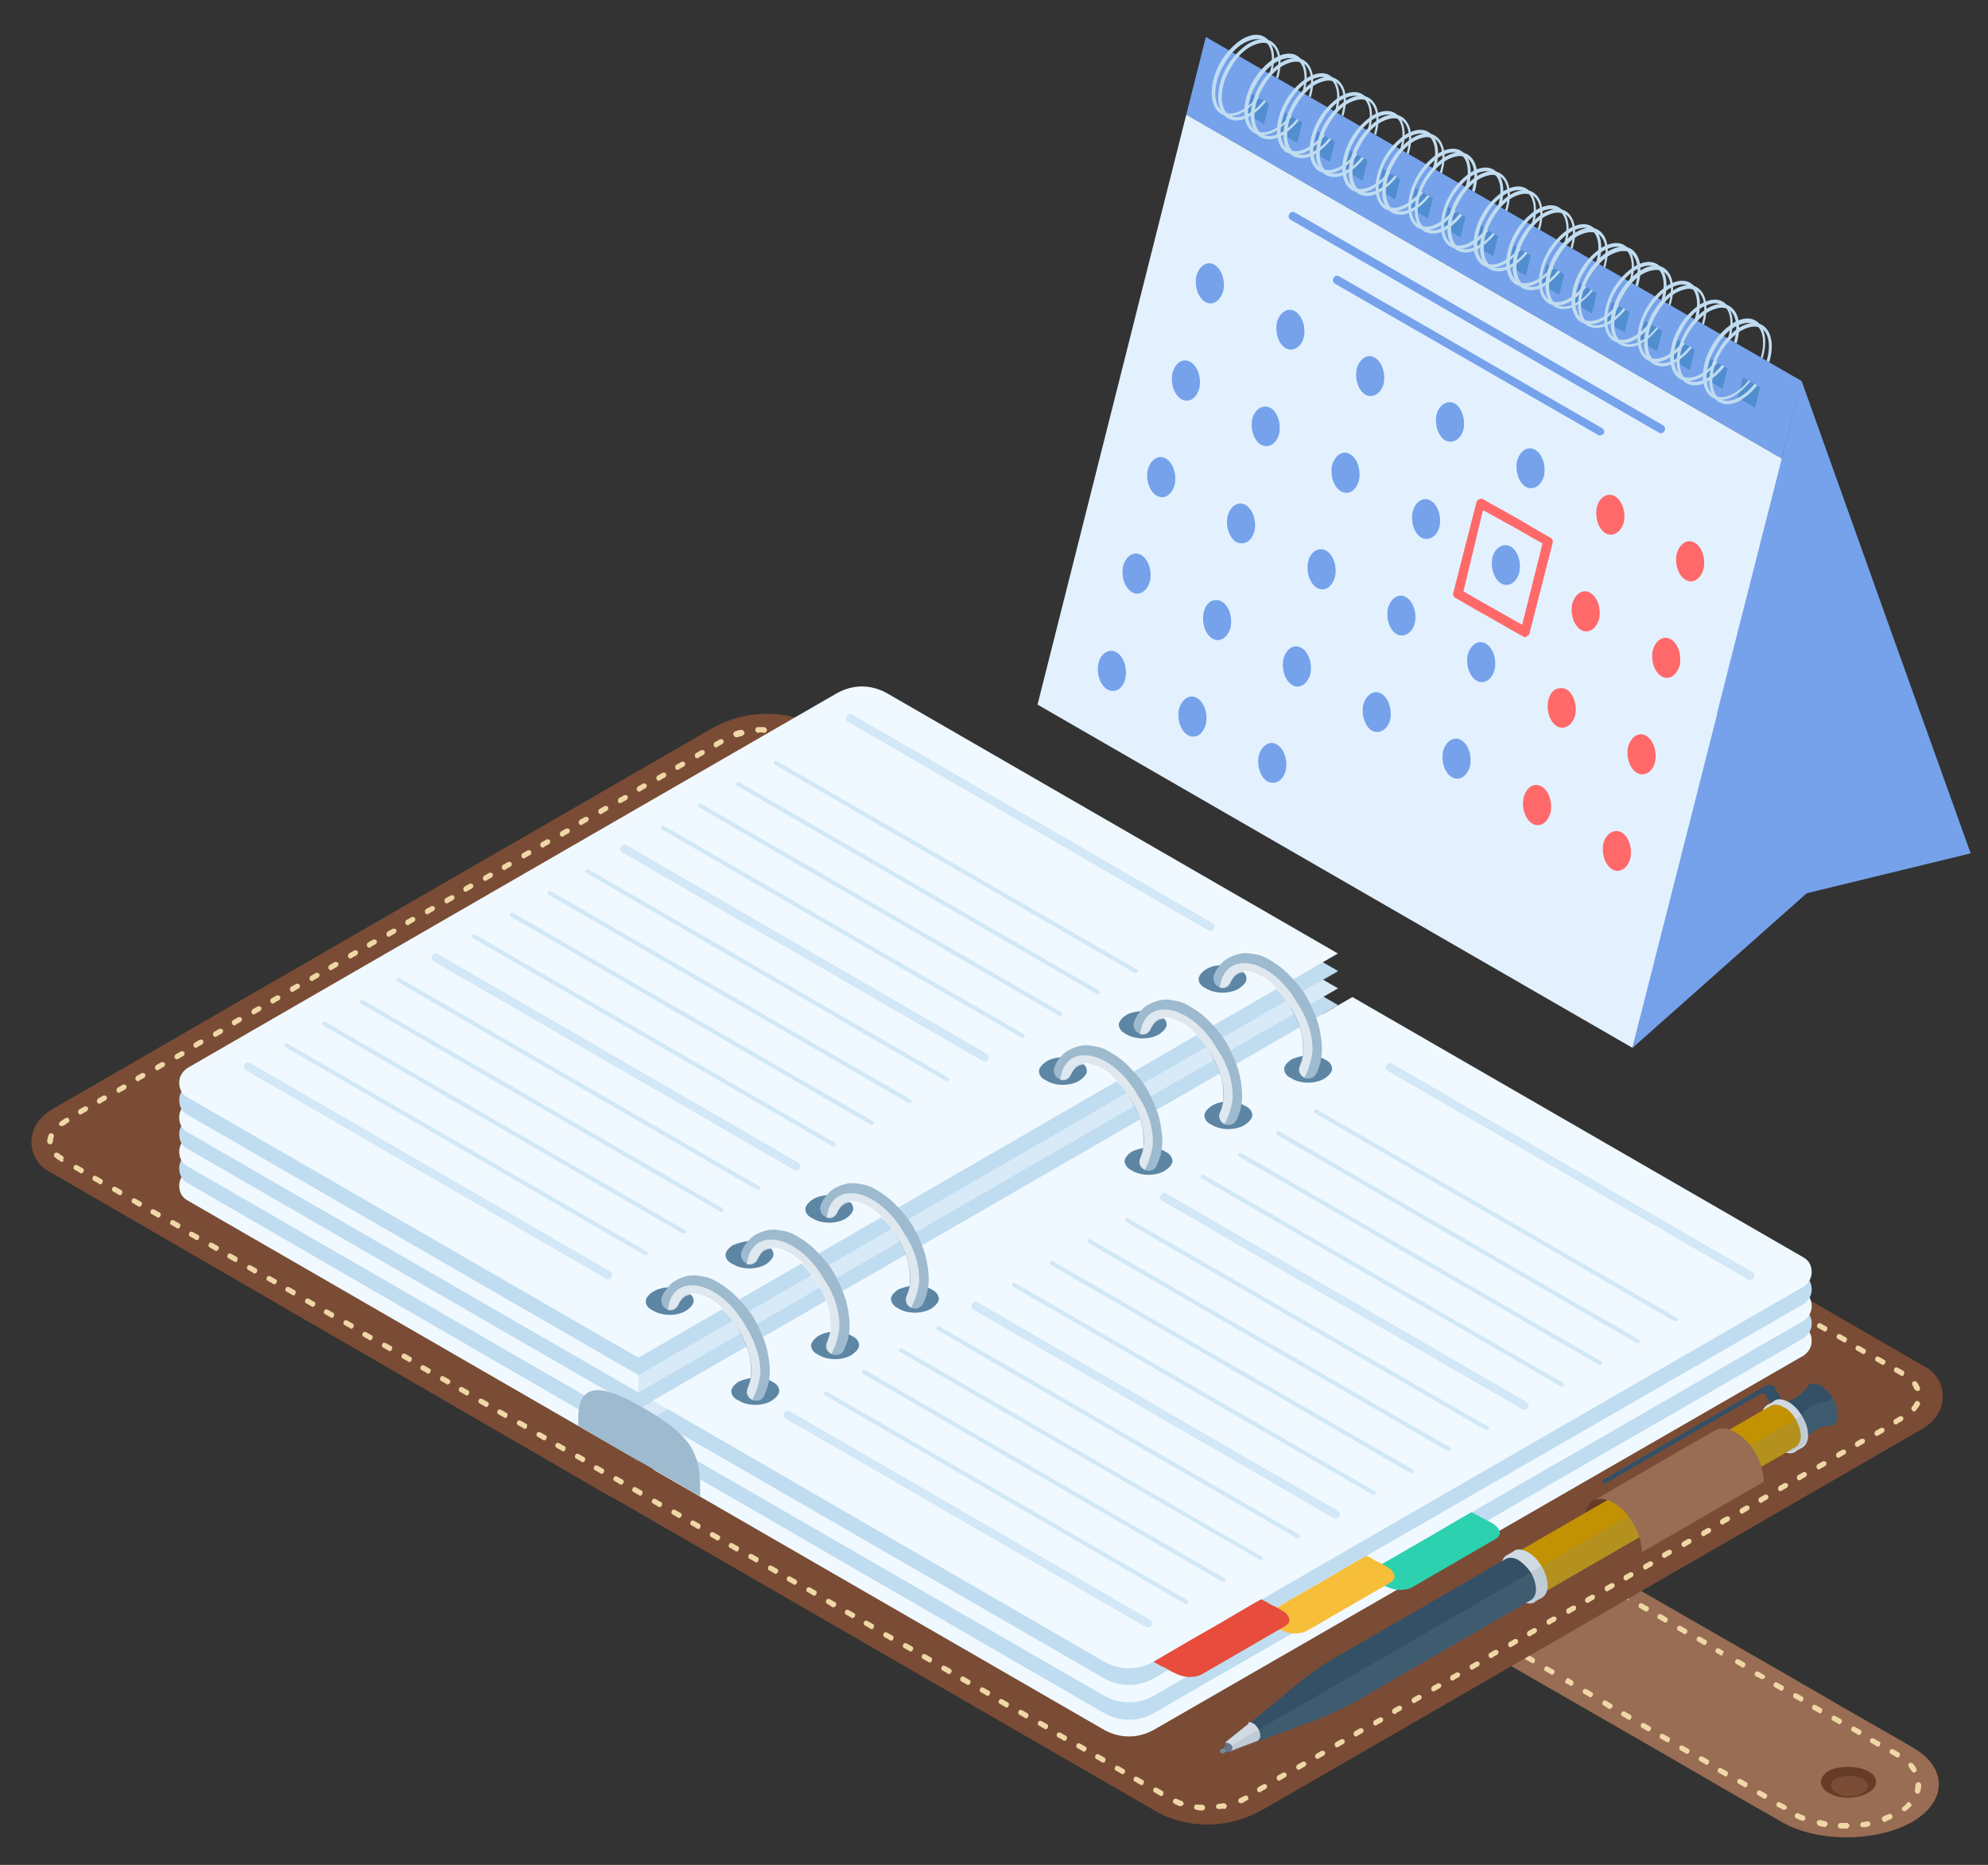 <?xml version="1.0" encoding="utf-8"?>
<!-- Generator: Adobe Illustrator 22.1.0, SVG Export Plug-In . SVG Version: 6.00 Build 0)  -->
<svg version="1.1" id="Layer_1" xmlns="http://www.w3.org/2000/svg" xmlns:xlink="http://www.w3.org/1999/xlink" x="0px" y="0px"
	 viewBox="0 0 274 257" style="enable-background:new 0 0 274 257;" xml:space="preserve">
<rect x="0" y="0" width="274" height="257" fill="#333333" stroke="none"/>
<style type="text/css">
	.st0{fill-rule:evenodd;clip-rule:evenodd;fill:#986D53;}
	.st1{fill:#F0D7A6;}
	.st2{fill-rule:evenodd;clip-rule:evenodd;fill:#663C27;}
	.st3{fill-rule:evenodd;clip-rule:evenodd;fill:#7A4C35;}
	.st4{fill-rule:evenodd;clip-rule:evenodd;fill:#F0F9FF;}
	.st5{fill-rule:evenodd;clip-rule:evenodd;fill:#C0DCF0;}
	.st6{opacity:0.6;}
	.st7{fill:#C0DCF0;}
	.st8{opacity:0.5;fill-rule:evenodd;clip-rule:evenodd;fill:#C0DCF0;}
	.st9{fill-rule:evenodd;clip-rule:evenodd;fill:#2CD1B0;}
	.st10{fill-rule:evenodd;clip-rule:evenodd;fill:#F7BE39;}
	.st11{fill-rule:evenodd;clip-rule:evenodd;fill:#E74C3C;}
	.st12{fill-rule:evenodd;clip-rule:evenodd;fill:#9DBACF;}
	.st13{fill-rule:evenodd;clip-rule:evenodd;fill:#5D85A4;}
	.st14{fill:#9DBACF;}
	.st15{opacity:0.67;fill-rule:evenodd;clip-rule:evenodd;fill:#FFFFFF;}
	.st16{fill:#335066;}
	.st17{fill-rule:evenodd;clip-rule:evenodd;fill:#335066;}
	.st18{fill:#CFDAE3;}
	.st19{fill-rule:evenodd;clip-rule:evenodd;fill:#C29202;}
	.st20{fill-rule:evenodd;clip-rule:evenodd;fill:#CFDAE3;}
	.st21{fill-rule:evenodd;clip-rule:evenodd;fill:#647384;}
	.st22{fill-rule:evenodd;clip-rule:evenodd;fill:#788B9D;}
	.st23{opacity:0.18;fill-rule:evenodd;clip-rule:evenodd;fill:#778D9F;}
	.st24{fill-rule:evenodd;clip-rule:evenodd;fill:#75A2EB;}
	.st25{fill-rule:evenodd;clip-rule:evenodd;fill:#E3F1FF;}
	.st26{opacity:0.35;fill-rule:evenodd;clip-rule:evenodd;fill:#75A2EB;}
	.st27{opacity:0;fill-rule:evenodd;clip-rule:evenodd;fill:#75A2EB;}
	.st28{opacity:0.6;fill-rule:evenodd;clip-rule:evenodd;fill:#75A2EB;}
	.st29{fill:#75A2EB;}
	.st30{opacity:0.42;clip-path:url(#SVGID_2_);fill-rule:evenodd;clip-rule:evenodd;fill:#1F73AB;}
	.st31{clip-path:url(#SVGID_2_);}
	.st32{opacity:0.42;clip-path:url(#SVGID_4_);fill-rule:evenodd;clip-rule:evenodd;fill:#1F73AB;}
	.st33{clip-path:url(#SVGID_4_);}
	.st34{opacity:0.42;clip-path:url(#SVGID_6_);fill-rule:evenodd;clip-rule:evenodd;fill:#1F73AB;}
	.st35{clip-path:url(#SVGID_6_);}
	.st36{opacity:0.42;clip-path:url(#SVGID_8_);fill-rule:evenodd;clip-rule:evenodd;fill:#1F73AB;}
	.st37{clip-path:url(#SVGID_8_);}
	.st38{opacity:0.42;clip-path:url(#SVGID_10_);fill-rule:evenodd;clip-rule:evenodd;fill:#1F73AB;}
	.st39{clip-path:url(#SVGID_10_);}
	.st40{opacity:0.42;clip-path:url(#SVGID_12_);fill-rule:evenodd;clip-rule:evenodd;fill:#1F73AB;}
	.st41{clip-path:url(#SVGID_12_);}
	.st42{opacity:0.42;clip-path:url(#SVGID_14_);fill-rule:evenodd;clip-rule:evenodd;fill:#1F73AB;}
	.st43{clip-path:url(#SVGID_14_);}
	.st44{opacity:0.42;clip-path:url(#SVGID_16_);fill-rule:evenodd;clip-rule:evenodd;fill:#1F73AB;}
	.st45{clip-path:url(#SVGID_16_);}
	.st46{opacity:0.42;clip-path:url(#SVGID_18_);fill-rule:evenodd;clip-rule:evenodd;fill:#1F73AB;}
	.st47{clip-path:url(#SVGID_18_);}
	.st48{opacity:0.42;clip-path:url(#SVGID_20_);fill-rule:evenodd;clip-rule:evenodd;fill:#1F73AB;}
	.st49{clip-path:url(#SVGID_20_);}
	.st50{opacity:0.42;clip-path:url(#SVGID_22_);fill-rule:evenodd;clip-rule:evenodd;fill:#1F73AB;}
	.st51{clip-path:url(#SVGID_22_);}
	.st52{opacity:0.42;clip-path:url(#SVGID_24_);fill-rule:evenodd;clip-rule:evenodd;fill:#1F73AB;}
	.st53{clip-path:url(#SVGID_24_);}
	.st54{opacity:0.42;clip-path:url(#SVGID_26_);fill-rule:evenodd;clip-rule:evenodd;fill:#1F73AB;}
	.st55{clip-path:url(#SVGID_26_);}
	.st56{opacity:0.42;clip-path:url(#SVGID_28_);fill-rule:evenodd;clip-rule:evenodd;fill:#1F73AB;}
	.st57{clip-path:url(#SVGID_28_);}
	.st58{opacity:0.42;clip-path:url(#SVGID_30_);fill-rule:evenodd;clip-rule:evenodd;fill:#1F73AB;}
	.st59{clip-path:url(#SVGID_30_);}
	.st60{opacity:0.42;clip-path:url(#SVGID_32_);fill-rule:evenodd;clip-rule:evenodd;fill:#1F73AB;}
	.st61{clip-path:url(#SVGID_32_);}
	.st62{fill:#FF6969;}
	.st63{fill-rule:evenodd;clip-rule:evenodd;fill:#FF6969;}
</style>
<g>
	<path class="st0" d="M203.8,227c3.9,2.3,26.1,15,30,17.3c3.9,2.3,7.8,4.5,11.8,6.8c4.9,2.8,12.9,2.8,17.9,0l0,0
		c4.9-2.8,5-7.5,0.1-10.3c-3.9-2.3-7.9-4.5-11.8-6.8c-3.9-2.3-26.1-15-30-17.3C215.8,220.1,209.8,223.6,203.8,227L203.8,227z"/>
	<g>
		<path class="st1" d="M254.4,252c-0.2,0-0.5,0-0.7,0c-0.2,0-0.4-0.2-0.4-0.4c0-0.2,0.2-0.4,0.4-0.4c0.2,0,0.4,0,0.7,0l0.1,0
			c0.2,0,0.4,0.2,0.4,0.4c0,0.2-0.2,0.4-0.4,0.4L254.4,252z M256.8,251.8c-0.2,0-0.4-0.1-0.4-0.3c0-0.2,0.1-0.4,0.3-0.4
			c0.2,0,0.5-0.1,0.7-0.1c0.2,0,0.4,0.1,0.4,0.3c0,0.2-0.1,0.4-0.3,0.4C257.4,251.8,257.1,251.8,256.8,251.8
			C256.9,251.8,256.8,251.8,256.8,251.8z M251.5,251.8C251.4,251.8,251.4,251.8,251.5,251.8c-0.3-0.1-0.6-0.1-0.8-0.2
			c-0.2,0-0.3-0.3-0.3-0.5c0-0.2,0.3-0.3,0.5-0.3c0.2,0.1,0.5,0.1,0.7,0.2c0.2,0,0.3,0.2,0.3,0.4
			C251.8,251.6,251.6,251.8,251.5,251.8z M259.8,251.1c-0.2,0-0.3-0.1-0.4-0.3c-0.1-0.2,0-0.4,0.2-0.5c0.2-0.1,0.5-0.2,0.7-0.3
			c0.2-0.1,0.4,0,0.5,0.2c0.1,0.2,0,0.4-0.2,0.5c-0.2,0.1-0.5,0.2-0.7,0.3C259.9,251.1,259.9,251.1,259.8,251.1z M248.5,250.9
			c-0.1,0-0.1,0-0.2,0c-0.2-0.1-0.5-0.2-0.7-0.3c-0.2-0.1-0.3-0.3-0.2-0.5c0.1-0.2,0.3-0.3,0.5-0.2c0.2,0.1,0.4,0.2,0.7,0.3
			c0.2,0.1,0.3,0.3,0.2,0.5C248.8,250.8,248.7,250.9,248.5,250.9z M262.5,249.6c-0.1,0-0.2,0-0.3-0.1c-0.1-0.2-0.1-0.4,0.1-0.5
			c0.2-0.2,0.4-0.3,0.5-0.5c0.1-0.2,0.4-0.2,0.5,0c0.2,0.1,0.2,0.4,0,0.5c-0.2,0.2-0.4,0.4-0.6,0.5
			C262.7,249.6,262.6,249.6,262.5,249.6z M245.8,249.4c-0.1,0-0.1,0-0.2-0.1L245,249c-0.2-0.1-0.2-0.3-0.1-0.5
			c0.1-0.2,0.3-0.2,0.5-0.1l0.7,0.4c0.2,0.1,0.2,0.3,0.1,0.5C246.1,249.3,246,249.4,245.8,249.4z M243.2,247.9c-0.1,0-0.1,0-0.2-0.1
			l-0.7-0.4c-0.2-0.1-0.2-0.3-0.1-0.5c0.1-0.2,0.3-0.2,0.5-0.1l0.7,0.4c0.2,0.1,0.2,0.3,0.1,0.5
			C243.4,247.8,243.3,247.9,243.2,247.9z M264.3,247.2c0,0-0.1,0-0.1,0c-0.2-0.1-0.3-0.3-0.3-0.5c0.1-0.2,0.1-0.4,0.1-0.7
			c0-0.2,0.2-0.4,0.4-0.4c0.2,0,0.4,0.2,0.4,0.4c0,0.3-0.1,0.6-0.1,0.8C264.6,247.1,264.4,247.2,264.3,247.2z M240.5,246.3
			c-0.1,0-0.1,0-0.2-0.1l-0.7-0.4c-0.2-0.1-0.2-0.3-0.1-0.5c0.1-0.2,0.3-0.2,0.5-0.1l0.7,0.4c0.2,0.1,0.2,0.3,0.1,0.5
			C240.8,246.3,240.6,246.3,240.5,246.3z M237.8,244.8c-0.1,0-0.1,0-0.2-0.1l-0.7-0.4c-0.2-0.1-0.2-0.3-0.1-0.5
			c0.1-0.2,0.3-0.2,0.5-0.1l0.7,0.4c0.2,0.1,0.2,0.3,0.1,0.5C238.1,244.7,238,244.8,237.8,244.8z M263.8,244.3
			c-0.1,0-0.2-0.1-0.3-0.2c-0.1-0.2-0.3-0.4-0.4-0.6c-0.1-0.2-0.1-0.4,0-0.5c0.2-0.1,0.4-0.1,0.5,0c0.2,0.2,0.4,0.4,0.5,0.7
			c0.1,0.2,0.1,0.4-0.1,0.5C263.9,244.2,263.9,244.3,263.8,244.3z M235.2,243.2c-0.1,0-0.1,0-0.2-0.1l-0.7-0.4
			c-0.2-0.1-0.2-0.3-0.1-0.5c0.1-0.2,0.3-0.2,0.5-0.1l0.7,0.4c0.2,0.1,0.2,0.3,0.1,0.5C235.4,243.2,235.3,243.2,235.2,243.2z
			 M261.5,242.2c-0.1,0-0.1,0-0.2-0.1l-0.7-0.4c-0.2-0.1-0.2-0.3-0.1-0.5c0.1-0.2,0.3-0.2,0.5-0.1l0.7,0.4c0.2,0.1,0.2,0.3,0.1,0.5
			C261.8,242.2,261.6,242.2,261.5,242.2z M232.5,241.7c-0.1,0-0.1,0-0.2-0.1l-0.7-0.4c-0.2-0.1-0.2-0.3-0.1-0.5
			c0.1-0.2,0.3-0.2,0.5-0.1l0.7,0.4c0.2,0.1,0.2,0.3,0.1,0.5C232.8,241.6,232.6,241.7,232.5,241.7z M258.8,240.7
			c-0.1,0-0.1,0-0.2-0.1l-0.7-0.4c-0.2-0.1-0.2-0.3-0.1-0.5c0.1-0.2,0.3-0.2,0.5-0.1l0.7,0.4c0.2,0.1,0.2,0.3,0.1,0.5
			C259.1,240.6,259,240.7,258.8,240.7z M229.8,240.1c-0.1,0-0.1,0-0.2-0.1l-0.7-0.4c-0.2-0.1-0.2-0.3-0.1-0.5
			c0.1-0.2,0.3-0.2,0.5-0.1l0.7,0.4c0.2,0.1,0.2,0.3,0.1,0.5C230.1,240.1,230,240.1,229.8,240.1z M256.2,239.1c-0.1,0-0.1,0-0.2-0.1
			l-0.7-0.4c-0.2-0.1-0.2-0.3-0.1-0.5c0.1-0.2,0.3-0.2,0.5-0.1l0.7,0.4c0.2,0.1,0.2,0.3,0.1,0.5
			C256.4,239.1,256.3,239.1,256.2,239.1z M227.2,238.6c-0.1,0-0.1,0-0.2-0.1l-0.7-0.4c-0.2-0.1-0.2-0.3-0.1-0.5
			c0.1-0.2,0.3-0.2,0.5-0.1l0.7,0.4c0.2,0.1,0.2,0.3,0.1,0.5C227.4,238.5,227.3,238.6,227.2,238.6z M253.5,237.6
			c-0.1,0-0.1,0-0.2-0.1l-0.7-0.4c-0.2-0.1-0.2-0.3-0.1-0.5c0.1-0.2,0.3-0.2,0.5-0.1l0.7,0.4c0.2,0.1,0.2,0.3,0.1,0.5
			C253.8,237.5,253.6,237.6,253.5,237.6z M224.5,237c-0.1,0-0.1,0-0.2-0.1l-0.7-0.4c-0.2-0.1-0.2-0.3-0.1-0.5
			c0.1-0.2,0.3-0.2,0.5-0.1l0.7,0.4c0.2,0.1,0.2,0.3,0.1,0.5C224.8,237,224.6,237,224.5,237z M250.8,236.1c-0.1,0-0.1,0-0.2-0.1
			l-0.7-0.4c-0.2-0.1-0.2-0.3-0.1-0.5c0.1-0.2,0.3-0.2,0.5-0.1l0.7,0.4c0.2,0.1,0.2,0.3,0.1,0.5C251.1,236,251,236.1,250.8,236.1z
			 M221.8,235.5c-0.1,0-0.1,0-0.2-0.1L221,235c-0.2-0.1-0.2-0.3-0.1-0.5c0.1-0.2,0.3-0.2,0.5-0.1l0.7,0.4c0.2,0.1,0.2,0.3,0.1,0.5
			C222.1,235.4,222,235.5,221.8,235.5z M248.2,234.5c-0.1,0-0.1,0-0.2-0.1l-0.7-0.4c-0.2-0.1-0.2-0.3-0.1-0.5
			c0.1-0.2,0.3-0.2,0.5-0.1l0.7,0.4c0.2,0.1,0.2,0.3,0.1,0.5C248.4,234.5,248.3,234.5,248.2,234.5z M219.2,233.9
			c-0.1,0-0.1,0-0.2-0.1l-0.7-0.4c-0.2-0.1-0.2-0.3-0.1-0.5c0.1-0.2,0.3-0.2,0.5-0.1l0.7,0.4c0.2,0.1,0.2,0.3,0.1,0.5
			C219.4,233.8,219.3,233.9,219.2,233.9z M245.5,233c-0.1,0-0.1,0-0.2-0.1l-0.7-0.4c-0.2-0.1-0.2-0.3-0.1-0.5
			c0.1-0.2,0.3-0.2,0.5-0.1l0.7,0.4c0.2,0.1,0.2,0.3,0.1,0.5C245.8,232.9,245.6,233,245.5,233z M216.5,232.3c-0.1,0-0.1,0-0.2-0.1
			l-0.6-0.3l0.1-0.4l0.2-0.3l-0.2,0.3l0.3-0.3l0.6,0.4c0.2,0.1,0.2,0.3,0.1,0.5C216.8,232.3,216.7,232.3,216.5,232.3z M242.8,231.4
			c-0.1,0-0.1,0-0.2-0.1L242,231c-0.2-0.1-0.2-0.3-0.1-0.5c0.1-0.2,0.3-0.2,0.5-0.1l0.7,0.4c0.2,0.1,0.2,0.3,0.1,0.5
			C243.1,231.3,243,231.4,242.8,231.4z M213.9,230.8c-0.1,0-0.1,0-0.2-0.1l-0.7-0.4c-0.2-0.1-0.2-0.3-0.1-0.5
			c0.1-0.2,0.3-0.2,0.5-0.1l0.7,0.4c0.2,0.1,0.2,0.3,0.1,0.5C214.1,230.7,214,230.8,213.9,230.8z M240.2,229.8c-0.1,0-0.1,0-0.2-0.1
			l-0.7-0.4c-0.2-0.1-0.2-0.3-0.1-0.5c0.1-0.2,0.3-0.2,0.5-0.1l0.7,0.4c0.2,0.1,0.2,0.3,0.1,0.5
			C240.4,229.8,240.3,229.8,240.2,229.8z M211.2,229.2c-0.1,0-0.1,0-0.2-0.1l-0.7-0.4c-0.2-0.1-0.2-0.3-0.1-0.5
			c0.1-0.2,0.3-0.2,0.5-0.1l0.7,0.4c0.2,0.1,0.2,0.3,0.1,0.5C211.5,229.2,211.3,229.2,211.2,229.2z M237.3,228.2l0.2-0.3
			L237.3,228.2l-0.7-0.4c-0.2-0.1-0.2-0.3-0.1-0.5c0.1-0.2,0.3-0.2,0.5-0.1l0.6,0.4L237.3,228.2z M208.5,227.7c-0.1,0-0.1,0-0.2-0.1
			l-0.7-0.4c-0.2-0.1-0.2-0.3-0.1-0.5c0.1-0.2,0.3-0.2,0.5-0.1l0.7,0.4c0.2,0.1,0.2,0.3,0.1,0.5
			C208.8,227.6,208.7,227.7,208.5,227.7z M234.9,226.7c-0.1,0-0.1,0-0.2-0.1l-0.7-0.4c-0.2-0.1-0.2-0.3-0.1-0.5
			c0.1-0.2,0.3-0.2,0.5-0.1l0.7,0.4c0.2,0.1,0.2,0.3,0.1,0.5C235.1,226.7,235,226.7,234.9,226.7z M205.9,226.1c-0.1,0-0.1,0-0.2-0.1
			l-0.7-0.4c-0.2-0.1-0.2-0.3-0.1-0.5c0.1-0.2,0.3-0.2,0.5-0.1l0.7,0.4c0.2,0.1,0.2,0.3,0.1,0.5C206.1,226,206,226.1,205.9,226.1z
			 M232.2,225.2c-0.1,0-0.1,0-0.2-0.1l-0.7-0.4c-0.2-0.1-0.2-0.3-0.1-0.5c0.1-0.2,0.3-0.2,0.5-0.1l0.7,0.4c0.2,0.1,0.2,0.3,0.1,0.5
			C232.5,225.1,232.3,225.2,232.2,225.2z M229.5,223.6c-0.1,0-0.1,0-0.2-0.1l-0.7-0.4c-0.2-0.1-0.2-0.3-0.1-0.5
			c0.1-0.2,0.3-0.2,0.5-0.1l0.7,0.4c0.2,0.1,0.2,0.3,0.1,0.5C229.8,223.5,229.7,223.6,229.5,223.6z M226.9,222.1
			c-0.1,0-0.1,0-0.2-0.1l-0.7-0.4c-0.2-0.1-0.2-0.3-0.1-0.5c0.1-0.2,0.3-0.2,0.5-0.1l0.7,0.4c0.2,0.1,0.2,0.3,0.1,0.5
			C227.1,222,227,222.1,226.9,222.1z M224.2,220.5c-0.1,0-0.1,0-0.2-0.1l-0.7-0.4c-0.2-0.1-0.2-0.3-0.1-0.5c0.1-0.2,0.3-0.2,0.5-0.1
			l0.7,0.4c0.2,0.1,0.2,0.3,0.1,0.5C224.5,220.4,224.3,220.5,224.2,220.5z M221.6,218.9c-0.1,0-0.1,0-0.2-0.1l-0.7-0.4
			c-0.2-0.1-0.2-0.3-0.1-0.5c0.1-0.2,0.3-0.2,0.5-0.1l0.7,0.4c0.2,0.1,0.2,0.3,0.1,0.5C221.8,218.9,221.7,218.9,221.6,218.9z
			 M218.9,217.4c-0.1,0-0.1,0-0.2-0.1l-0.1,0c-0.2-0.1-0.2-0.3-0.1-0.5c0.1-0.2,0.3-0.2,0.5-0.1l0.1,0c0.2,0.1,0.2,0.3,0.1,0.5
			C219.1,217.3,219,217.4,218.9,217.4z"/>
	</g>
	<path class="st2" d="M257.5,244.1c1.5,0.8,1.4,2.2-0.1,3c-1.5,0.8-3.8,0.9-5.3,0c-1.5-0.8-1.5-2.2,0-3.1
		C253.6,243.3,256,243.3,257.5,244.1L257.5,244.1z"/>
	<path class="st3" d="M256.7,245.1c1,0.6,1,1.5,0,2c-1,0.6-2.6,0.6-3.6,0c-1-0.6-1-1.5,0-2C254,244.6,255.7,244.6,256.7,245.1
		L256.7,245.1z"/>
	<path class="st3" d="M189.9,144.8l75.5,43.6c2.9,1.6,3.6,6.2-0.6,8.6l-90.6,52.3c-5.2,3-10.9,2.6-14.9,0.3L83.8,206L189.9,144.8z"
		/>
	<path class="st3" d="M84.4,206.4l-77.7-45c-2.9-1.6-3.6-6.2,0.6-8.6l90.6-52.3c5.2-3,10.9-2.6,14.9-0.3l77.7,45L84.4,206.4z"/>
	<g>
		<path class="st1" d="M165.7,249.5C165.7,249.5,165.7,249.5,165.7,249.5c-0.3,0-0.5,0-0.8-0.1c-0.2,0-0.4-0.2-0.3-0.4
			c0-0.2,0.2-0.4,0.4-0.3c0.2,0,0.5,0,0.7,0c0.2,0,0.4,0.2,0.4,0.4C166.1,249.3,165.9,249.5,165.7,249.5z M168,249.3
			c-0.2,0-0.4-0.1-0.4-0.3c0-0.2,0.1-0.4,0.3-0.4c0.2,0,0.5-0.1,0.7-0.1c0.2,0,0.4,0.1,0.5,0.3c0,0.2-0.1,0.4-0.3,0.5
			C168.6,249.2,168.4,249.3,168,249.3C168.1,249.3,168.1,249.3,168,249.3z M162.7,248.9c0,0-0.1,0-0.1,0c-0.3-0.1-0.5-0.2-0.7-0.3
			c-0.2-0.1-0.3-0.3-0.2-0.5c0.1-0.2,0.3-0.3,0.5-0.2c0.2,0.1,0.4,0.2,0.7,0.3c0.2,0.1,0.3,0.3,0.2,0.5
			C163,248.8,162.9,248.9,162.7,248.9z M171,248.5c-0.1,0-0.3-0.1-0.3-0.2c-0.1-0.2,0-0.4,0.2-0.5c0.2-0.1,0.4-0.2,0.6-0.3
			c0.2-0.1,0.4-0.1,0.5,0.1c0.1,0.2,0.1,0.4-0.1,0.5c-0.3,0.1-0.5,0.3-0.7,0.4C171.1,248.5,171,248.5,171,248.5z M160,247.5
			c-0.1,0-0.1,0-0.2-0.1l-0.7-0.4c-0.2-0.1-0.2-0.3-0.1-0.5c0.1-0.2,0.3-0.2,0.5-0.1l0.7,0.4c0.2,0.1,0.2,0.3,0.1,0.5
			C160.3,247.5,160.1,247.5,160,247.5z M173.6,247c-0.1,0-0.3-0.1-0.3-0.2c-0.1-0.2,0-0.4,0.1-0.5l0.7-0.4c0.2-0.1,0.4,0,0.5,0.1
			c0.1,0.2,0,0.4-0.1,0.5l-0.7,0.4C173.8,246.9,173.7,247,173.6,247z M157.3,246c-0.1,0-0.1,0-0.2-0.1l-0.7-0.4
			c-0.2-0.1-0.2-0.3-0.1-0.5c0.1-0.2,0.3-0.2,0.5-0.1l0.7,0.4c0.2,0.1,0.2,0.3,0.1,0.5C157.6,245.9,157.5,246,157.3,246z
			 M176.3,245.4c-0.1,0-0.3-0.1-0.3-0.2c-0.1-0.2,0-0.4,0.1-0.5l0.7-0.4c0.2-0.1,0.4,0,0.5,0.1c0.1,0.2,0,0.4-0.1,0.5l-0.7,0.4
			C176.4,245.4,176.4,245.4,176.3,245.4z M154.7,244.5c-0.1,0-0.1,0-0.2-0.1l-0.7-0.4c-0.2-0.1-0.2-0.3-0.1-0.5
			c0.1-0.2,0.3-0.2,0.5-0.1l0.7,0.4c0.2,0.1,0.2,0.3,0.1,0.5C155,244.4,154.8,244.5,154.7,244.5z M179,243.9c-0.1,0-0.3-0.1-0.3-0.2
			c-0.1-0.2,0-0.4,0.1-0.5l0.7-0.4c0.2-0.1,0.4,0,0.5,0.1c0.1,0.2,0,0.4-0.1,0.5l-0.7,0.4C179.1,243.9,179,243.9,179,243.9z
			 M152,242.9c-0.1,0-0.1,0-0.2-0.1l-0.7-0.4c-0.2-0.1-0.2-0.3-0.1-0.5c0.1-0.2,0.3-0.2,0.5-0.1l0.7,0.4c0.2,0.1,0.2,0.3,0.1,0.5
			C152.3,242.9,152.2,242.9,152,242.9z M181.6,242.4c-0.1,0-0.3-0.1-0.3-0.2c-0.1-0.2,0-0.4,0.1-0.5l0.7-0.4c0.2-0.1,0.4,0,0.5,0.1
			c0.1,0.2,0,0.4-0.1,0.5l-0.7,0.4C181.7,242.3,181.7,242.4,181.6,242.4z M149.4,241.4c-0.1,0-0.1,0-0.2-0.1l-0.7-0.4
			c-0.2-0.1-0.2-0.3-0.1-0.5c0.1-0.2,0.3-0.2,0.5-0.1l0.7,0.4c0.2,0.1,0.2,0.3,0.1,0.5C149.6,241.3,149.5,241.4,149.4,241.4z
			 M184.3,240.8c-0.1,0-0.3-0.1-0.3-0.2c-0.1-0.2,0-0.4,0.1-0.5l0.7-0.4c0.2-0.1,0.4,0,0.5,0.1c0.1,0.2,0,0.4-0.1,0.5l-0.7,0.4
			C184.4,240.8,184.3,240.8,184.3,240.8z M146.7,239.9c-0.1,0-0.1,0-0.2-0.1l-0.7-0.4c-0.2-0.1-0.2-0.3-0.1-0.5
			c0.1-0.2,0.3-0.2,0.5-0.1l0.7,0.4c0.2,0.1,0.2,0.3,0.1,0.5C147,239.8,146.8,239.9,146.7,239.9z M186.9,239.3
			c-0.1,0-0.3-0.1-0.3-0.2c-0.1-0.2,0-0.4,0.1-0.5l0.7-0.4c0.2-0.1,0.4,0,0.5,0.1c0.1,0.2,0,0.4-0.1,0.5l-0.7,0.4
			C187.1,239.3,187,239.3,186.9,239.3z M144.1,238.3c-0.1,0-0.1,0-0.2-0.1l-0.7-0.4c-0.2-0.1-0.2-0.3-0.1-0.5
			c0.1-0.2,0.3-0.2,0.5-0.1l0.7,0.4c0.2,0.1,0.2,0.3,0.1,0.5C144.3,238.3,144.2,238.3,144.1,238.3z M189.6,237.8
			c-0.1,0-0.3-0.1-0.3-0.2c-0.1-0.2,0-0.4,0.1-0.5l0.7-0.4c0.2-0.1,0.4,0,0.5,0.1c0.1,0.2,0,0.4-0.1,0.5l-0.7,0.4
			C189.7,237.7,189.7,237.8,189.6,237.8z M141.4,236.8c-0.1,0-0.1,0-0.2-0.1l-0.7-0.4c-0.2-0.1-0.2-0.3-0.1-0.5
			c0.1-0.2,0.3-0.2,0.5-0.1l0.7,0.4c0.2,0.1,0.2,0.3,0.1,0.5C141.7,236.7,141.5,236.8,141.4,236.8z M192.2,236.2
			c-0.1,0-0.3-0.1-0.3-0.2c-0.1-0.2,0-0.4,0.1-0.5l0.7-0.4c0.2-0.1,0.4,0,0.5,0.1c0.1,0.2,0,0.4-0.1,0.5l-0.7,0.4
			C192.4,236.2,192.3,236.2,192.2,236.2z M138.7,235.3c-0.1,0-0.1,0-0.2-0.1l-0.7-0.4c-0.2-0.1-0.2-0.3-0.1-0.5
			c0.1-0.2,0.3-0.2,0.5-0.1l0.7,0.4c0.2,0.1,0.2,0.3,0.1,0.5C139,235.2,138.9,235.3,138.7,235.3z M194.9,234.7
			c-0.1,0-0.3-0.1-0.3-0.2c-0.1-0.2,0-0.4,0.1-0.5l0.7-0.4c0.2-0.1,0.4,0,0.5,0.1c0.1,0.2,0,0.4-0.1,0.5l-0.7,0.4
			C195,234.7,195,234.7,194.9,234.7z M136.1,233.7c-0.1,0-0.1,0-0.2-0.1l-0.7-0.4c-0.2-0.1-0.2-0.3-0.1-0.5c0.1-0.2,0.3-0.2,0.5-0.1
			l0.7,0.4c0.2,0.1,0.2,0.3,0.1,0.5C136.3,233.7,136.2,233.7,136.1,233.7z M197.6,233.1c-0.1,0-0.3-0.1-0.3-0.2
			c-0.1-0.2,0-0.4,0.1-0.5l0.7-0.4c0.2-0.1,0.4,0,0.5,0.1c0.1,0.2,0,0.4-0.1,0.5l-0.7,0.4C197.7,233.1,197.6,233.1,197.6,233.1z
			 M133.4,232.2c-0.1,0-0.1,0-0.2-0.1l-0.7-0.4c-0.2-0.1-0.2-0.3-0.1-0.5c0.1-0.2,0.3-0.2,0.5-0.1l0.7,0.4c0.2,0.1,0.2,0.3,0.1,0.5
			C133.7,232.1,133.6,232.2,133.4,232.2z M200.2,231.6c-0.1,0-0.3-0.1-0.3-0.2c-0.1-0.2,0-0.4,0.1-0.5l0.7-0.4
			c0.2-0.1,0.4,0,0.5,0.1c0.1,0.2,0,0.4-0.1,0.5l-0.7,0.4C200.3,231.6,200.3,231.6,200.2,231.6z M130.8,230.7c-0.1,0-0.1,0-0.2-0.1
			l-0.7-0.4c-0.2-0.1-0.2-0.3-0.1-0.5c0.1-0.2,0.3-0.2,0.5-0.1l0.7,0.4c0.2,0.1,0.2,0.3,0.1,0.5C131,230.6,130.9,230.7,130.8,230.7z
			 M202.9,230.1c-0.1,0-0.3-0.1-0.3-0.2c-0.1-0.2,0-0.4,0.1-0.5l0.7-0.4c0.2-0.1,0.4,0,0.5,0.1c0.1,0.2,0,0.4-0.1,0.5l-0.7,0.4
			C203,230.1,202.9,230.1,202.9,230.1z M128.1,229.1c-0.1,0-0.1,0-0.2-0.1l-0.7-0.4c-0.2-0.1-0.2-0.3-0.1-0.5
			c0.1-0.2,0.3-0.2,0.5-0.1l0.7,0.4c0.2,0.1,0.2,0.3,0.1,0.5C128.4,229.1,128.2,229.1,128.1,229.1z M205.5,228.5
			c-0.1,0-0.3-0.1-0.3-0.2c-0.1-0.2,0-0.4,0.1-0.5l0.7-0.4c0.2-0.1,0.4,0,0.5,0.1c0.1,0.2,0,0.4-0.1,0.5l-0.7,0.4
			C205.7,228.5,205.6,228.5,205.5,228.5z M125.5,227.6c-0.1,0-0.1,0-0.2-0.1l-0.7-0.4c-0.2-0.1-0.2-0.3-0.1-0.5
			c0.1-0.2,0.3-0.2,0.5-0.1l0.7,0.4c0.2,0.1,0.2,0.3,0.1,0.5C125.7,227.5,125.6,227.6,125.5,227.6z M208.2,227
			c-0.1,0-0.3-0.1-0.3-0.2c-0.1-0.2,0-0.4,0.1-0.5l0.7-0.4c0.2-0.1,0.4,0,0.5,0.1c0.1,0.2,0,0.4-0.1,0.5l-0.7,0.4
			C208.3,227,208.3,227,208.2,227z M122.8,226.1c-0.1,0-0.1,0-0.2-0.1l-0.7-0.4c-0.2-0.1-0.2-0.3-0.1-0.5c0.1-0.2,0.3-0.2,0.5-0.1
			l0.7,0.4c0.2,0.1,0.2,0.3,0.1,0.5C123.1,226,122.9,226.1,122.8,226.1z M210.8,225.5c-0.1,0-0.3-0.1-0.3-0.2
			c-0.1-0.2,0-0.4,0.1-0.5l0.7-0.4c0.2-0.1,0.4,0,0.5,0.1c0.1,0.2,0,0.4-0.1,0.5l-0.7,0.4C211,225.5,210.9,225.5,210.8,225.5z
			 M120.1,224.5c-0.1,0-0.1,0-0.2-0.1l-0.7-0.4c-0.2-0.1-0.2-0.3-0.1-0.5c0.1-0.2,0.3-0.2,0.5-0.1l0.7,0.4c0.2,0.1,0.2,0.3,0.1,0.5
			C120.4,224.5,120.3,224.5,120.1,224.5z M213.5,223.9c-0.1,0-0.3-0.1-0.3-0.2c-0.1-0.2,0-0.4,0.1-0.5l0.7-0.4
			c0.2-0.1,0.4,0,0.5,0.1c0.1,0.2,0,0.4-0.1,0.5l-0.7,0.4C213.6,223.9,213.6,223.9,213.5,223.9z M117.5,223c-0.1,0-0.1,0-0.2-0.1
			l-0.7-0.4c-0.2-0.1-0.2-0.3-0.1-0.5c0.1-0.2,0.3-0.2,0.5-0.1l0.7,0.4c0.2,0.1,0.2,0.3,0.1,0.5C117.7,222.9,117.6,223,117.5,223z
			 M216.2,222.4c-0.1,0-0.3-0.1-0.3-0.2c-0.1-0.2,0-0.4,0.1-0.5l0.7-0.4c0.2-0.1,0.4,0,0.5,0.1c0.1,0.2,0,0.4-0.1,0.5l-0.7,0.4
			C216.3,222.4,216.2,222.4,216.2,222.4z M114.8,221.5c-0.1,0-0.1,0-0.2-0.1L114,221c-0.2-0.1-0.2-0.3-0.1-0.5
			c0.1-0.2,0.3-0.2,0.5-0.1l0.7,0.4c0.2,0.1,0.2,0.3,0.1,0.5C115.1,221.4,115,221.5,114.8,221.5z M218.8,220.9
			c-0.1,0-0.3-0.1-0.3-0.2c-0.1-0.2,0-0.4,0.1-0.5l0.7-0.4c0.2-0.1,0.4,0,0.5,0.1c0.1,0.2,0,0.4-0.1,0.5l-0.7,0.4
			C218.9,220.9,218.9,220.9,218.8,220.9z M112.2,219.9c-0.1,0-0.1,0-0.2-0.1l-0.7-0.4c-0.2-0.1-0.2-0.3-0.1-0.5
			c0.1-0.2,0.3-0.2,0.5-0.1l0.7,0.4c0.2,0.1,0.2,0.3,0.1,0.5C112.4,219.9,112.3,219.9,112.2,219.9z M221.5,219.3
			c-0.1,0-0.3-0.1-0.3-0.2c-0.1-0.2,0-0.4,0.1-0.5l0.7-0.4c0.2-0.1,0.4,0,0.5,0.1c0.1,0.2,0,0.4-0.1,0.5l-0.7,0.4
			C221.6,219.3,221.5,219.3,221.5,219.3z M109.5,218.4c-0.1,0-0.1,0-0.2-0.1l-0.7-0.4c-0.2-0.1-0.2-0.3-0.1-0.5
			c0.1-0.2,0.3-0.2,0.5-0.1l0.7,0.4c0.2,0.1,0.2,0.3,0.1,0.5C109.8,218.3,109.6,218.4,109.5,218.4z M224.1,217.8
			c-0.1,0-0.3-0.1-0.3-0.2c-0.1-0.2,0-0.4,0.1-0.5l0.7-0.4c0.2-0.1,0.4,0,0.5,0.1c0.1,0.2,0,0.4-0.1,0.5l-0.7,0.4
			C224.3,217.8,224.2,217.8,224.1,217.8z M106.9,216.9c-0.1,0-0.1,0-0.2-0.1l-0.7-0.4c-0.2-0.1-0.2-0.3-0.1-0.5
			c0.1-0.2,0.3-0.2,0.5-0.1l0.7,0.4c0.2,0.1,0.2,0.3,0.1,0.5C107.1,216.8,107,216.9,106.9,216.9z M226.8,216.3
			c-0.1,0-0.3-0.1-0.3-0.2c-0.1-0.2,0-0.4,0.1-0.5l0.7-0.4c0.2-0.1,0.4,0,0.5,0.1c0.1,0.2,0,0.4-0.1,0.5l-0.7,0.4
			C226.9,216.3,226.9,216.3,226.8,216.3z M104.2,215.3c-0.1,0-0.1,0-0.2-0.1l-0.7-0.4c-0.2-0.1-0.2-0.3-0.1-0.5
			c0.1-0.2,0.3-0.2,0.5-0.1l0.7,0.4c0.2,0.1,0.2,0.3,0.1,0.5C104.5,215.3,104.3,215.3,104.2,215.3z M229.4,214.7
			c-0.1,0-0.3-0.1-0.3-0.2c-0.1-0.2,0-0.4,0.1-0.5l0.7-0.4c0.2-0.1,0.4,0,0.5,0.1c0.1,0.2,0,0.4-0.1,0.5l-0.7,0.4
			C229.6,214.7,229.5,214.7,229.4,214.7z M101.5,213.8c-0.1,0-0.1,0-0.2-0.1l-0.7-0.4c-0.2-0.1-0.2-0.3-0.1-0.5
			c0.1-0.2,0.3-0.2,0.5-0.1l0.7,0.4c0.2,0.1,0.2,0.3,0.1,0.5C101.8,213.7,101.7,213.8,101.5,213.8z M232.1,213.2
			c-0.1,0-0.3-0.1-0.3-0.2c-0.1-0.2,0-0.4,0.1-0.5l0.7-0.4c0.2-0.1,0.4,0,0.5,0.1c0.1,0.2,0,0.4-0.1,0.5l-0.7,0.4
			C232.2,213.2,232.2,213.2,232.1,213.2z M98.9,212.3c-0.1,0-0.1,0-0.2-0.1l-0.7-0.4c-0.2-0.1-0.2-0.3-0.1-0.5
			c0.1-0.2,0.3-0.2,0.5-0.1l0.7,0.4c0.2,0.1,0.2,0.3,0.1,0.5C99.1,212.2,99,212.3,98.9,212.3z M234.8,211.7c-0.1,0-0.3-0.1-0.3-0.2
			c-0.1-0.2,0-0.4,0.1-0.5l0.7-0.4c0.2-0.1,0.4,0,0.5,0.1c0.1,0.2,0,0.4-0.1,0.5l-0.7,0.4C234.9,211.7,234.8,211.7,234.8,211.7z
			 M96.2,210.7c-0.1,0-0.1,0-0.2-0.1l-0.7-0.4c-0.2-0.1-0.2-0.3-0.1-0.5c0.1-0.2,0.3-0.2,0.5-0.1l0.7,0.4c0.2,0.1,0.2,0.3,0.1,0.5
			C96.5,210.7,96.4,210.7,96.2,210.7z M237.4,210.1c-0.1,0-0.3-0.1-0.3-0.2c-0.1-0.2,0-0.4,0.1-0.5l0.7-0.4c0.2-0.1,0.4,0,0.5,0.1
			c0.1,0.2,0,0.4-0.1,0.5l-0.7,0.4C237.5,210.1,237.5,210.1,237.4,210.1z M93.6,209.2c-0.1,0-0.1,0-0.2-0.1l-0.7-0.4
			c-0.2-0.1-0.2-0.3-0.1-0.5c0.1-0.2,0.3-0.2,0.5-0.1l0.7,0.4c0.2,0.1,0.2,0.3,0.1,0.5C93.8,209.1,93.7,209.2,93.6,209.2z
			 M240.1,208.6c-0.1,0-0.3-0.1-0.3-0.2c-0.1-0.2,0-0.4,0.1-0.5l0.7-0.4c0.2-0.1,0.4,0,0.5,0.1c0.1,0.2,0,0.4-0.1,0.5l-0.7,0.4
			C240.2,208.6,240.1,208.6,240.1,208.6z M90.9,207.7c-0.1,0-0.1,0-0.2-0.1l-0.7-0.4c-0.2-0.1-0.2-0.3-0.1-0.5
			c0.1-0.2,0.3-0.2,0.5-0.1l0.7,0.4c0.2,0.1,0.2,0.3,0.1,0.5C91.2,207.6,91,207.7,90.9,207.7z M242.7,207.1c-0.1,0-0.3-0.1-0.3-0.2
			c-0.1-0.2,0-0.4,0.1-0.5l0.7-0.4c0.2-0.1,0.4,0,0.5,0.1c0.1,0.2,0,0.4-0.1,0.5l-0.7,0.4C242.9,207.1,242.8,207.1,242.7,207.1z
			 M88.2,206.1c-0.1,0-0.1,0-0.2-0.1l-0.7-0.4c-0.2-0.1-0.2-0.3-0.1-0.5c0.1-0.2,0.3-0.2,0.5-0.1l0.7,0.4c0.2,0.1,0.2,0.3,0.1,0.5
			C88.5,206.1,88.4,206.1,88.2,206.1z M245.4,205.5c-0.1,0-0.3-0.1-0.3-0.2c-0.1-0.2,0-0.4,0.1-0.5l0.7-0.4c0.2-0.1,0.4,0,0.5,0.1
			c0.1,0.2,0,0.4-0.1,0.5l-0.7,0.4C245.5,205.5,245.5,205.5,245.4,205.5z M85.6,204.6c-0.1,0-0.1,0-0.2-0.1l-0.7-0.4
			c-0.2-0.1-0.2-0.3-0.1-0.5c0.1-0.2,0.3-0.2,0.5-0.1l0.7,0.4c0.2,0.1,0.2,0.3,0.1,0.5C85.9,204.5,85.7,204.6,85.6,204.6z M248,204
			c-0.1,0-0.3-0.1-0.3-0.2c-0.1-0.2,0-0.4,0.1-0.5l0.7-0.4c0.2-0.1,0.4,0,0.5,0.1c0.1,0.2,0,0.4-0.1,0.5l-0.7,0.4
			C248.2,204,248.1,204,248,204z M82.9,203.1c-0.1,0-0.1,0-0.2-0.1l-0.7-0.4c-0.2-0.1-0.2-0.3-0.1-0.5c0.1-0.2,0.3-0.2,0.5-0.1
			l0.7,0.4c0.2,0.1,0.2,0.3,0.1,0.5C83.2,203,83.1,203.1,82.9,203.1z M250.7,202.5c-0.1,0-0.3-0.1-0.3-0.2c-0.1-0.2,0-0.4,0.1-0.5
			l0.7-0.4c0.2-0.1,0.4,0,0.5,0.1c0.1,0.2,0,0.4-0.1,0.5l-0.7,0.4C250.8,202.5,250.8,202.5,250.7,202.5z M80.3,201.5
			c-0.1,0-0.1,0-0.2-0.1l-0.7-0.4c-0.2-0.1-0.2-0.3-0.1-0.5c0.1-0.2,0.3-0.2,0.5-0.1l0.7,0.4c0.2,0.1,0.2,0.3,0.1,0.5
			C80.5,201.5,80.4,201.5,80.3,201.5z M253.4,200.9c-0.1,0-0.3-0.1-0.3-0.2c-0.1-0.2,0-0.4,0.1-0.5l0.7-0.4c0.2-0.1,0.4,0,0.5,0.1
			c0.1,0.2,0,0.4-0.1,0.5l-0.7,0.4C253.5,200.9,253.4,200.9,253.4,200.9z M77.6,200c-0.1,0-0.1,0-0.2-0.1l-0.7-0.4
			c-0.2-0.1-0.2-0.3-0.1-0.5c0.1-0.2,0.3-0.2,0.5-0.1l0.7,0.4c0.2,0.1,0.2,0.3,0.1,0.5C77.9,199.9,77.8,200,77.6,200z M256,199.4
			c-0.1,0-0.3-0.1-0.3-0.2c-0.1-0.2,0-0.4,0.1-0.5l0.7-0.4c0.2-0.1,0.4,0,0.5,0.1c0.1,0.2,0,0.4-0.1,0.5l-0.7,0.4
			C256.2,199.4,256.1,199.4,256,199.4z M75,198.5c-0.1,0-0.1,0-0.2-0.1l-0.7-0.4c-0.2-0.1-0.2-0.3-0.1-0.5c0.1-0.2,0.3-0.2,0.5-0.1
			l0.7,0.4c0.2,0.1,0.2,0.3,0.1,0.5C75.2,198.4,75.1,198.5,75,198.5z M258.7,197.9c-0.1,0-0.3-0.1-0.3-0.2c-0.1-0.2,0-0.4,0.1-0.5
			l0.7-0.4c0.2-0.1,0.4,0,0.5,0.1c0.1,0.2,0,0.4-0.1,0.5l-0.7,0.4C258.8,197.8,258.7,197.9,258.7,197.9z M72.3,196.9
			c-0.1,0-0.1,0-0.2-0.1l-0.7-0.4c-0.2-0.1-0.2-0.3-0.1-0.5c0.1-0.2,0.3-0.2,0.5-0.1l0.7,0.4c0.2,0.1,0.2,0.3,0.1,0.5
			C72.6,196.9,72.4,196.9,72.3,196.9z M261.3,196.3c-0.1,0-0.3-0.1-0.3-0.2c-0.1-0.2,0-0.4,0.1-0.5l0.7-0.4c0.2-0.1,0.4,0,0.5,0.1
			c0.1,0.2,0,0.4-0.1,0.5l-0.7,0.4C261.5,196.3,261.4,196.3,261.3,196.3z M69.6,195.4c-0.1,0-0.1,0-0.2-0.1l-0.7-0.4
			c-0.2-0.1-0.2-0.3-0.1-0.5c0.1-0.2,0.3-0.2,0.5-0.1l0.7,0.4c0.2,0.1,0.2,0.3,0.1,0.5C69.9,195.3,69.8,195.4,69.6,195.4z
			 M263.8,194.5c-0.1,0-0.2,0-0.2-0.1c-0.2-0.1-0.2-0.4-0.1-0.5c0.2-0.2,0.3-0.4,0.4-0.6c0.1-0.2,0.3-0.3,0.5-0.2
			c0.2,0.1,0.3,0.3,0.2,0.5c-0.1,0.2-0.3,0.5-0.5,0.7C264,194.5,263.9,194.5,263.8,194.5z M67,193.9c-0.1,0-0.1,0-0.2-0.1l-0.7-0.4
			c-0.2-0.1-0.2-0.3-0.1-0.5c0.1-0.2,0.3-0.2,0.5-0.1l0.7,0.4c0.2,0.1,0.2,0.3,0.1,0.5C67.3,193.8,67.1,193.9,67,193.9z M64.3,192.3
			c-0.1,0-0.1,0-0.2-0.1l-0.7-0.4c-0.2-0.1-0.2-0.3-0.1-0.5c0.1-0.2,0.3-0.2,0.5-0.1l0.7,0.4c0.2,0.1,0.2,0.3,0.1,0.5
			C64.6,192.3,64.5,192.3,64.3,192.3z M264.3,191.7c-0.1,0-0.3-0.1-0.4-0.2c-0.1-0.2-0.2-0.4-0.3-0.6c-0.1-0.2-0.1-0.4,0.1-0.5
			c0.2-0.1,0.4-0.1,0.5,0.1c0.2,0.2,0.3,0.5,0.4,0.7c0.1,0.2,0,0.4-0.2,0.5C264.4,191.7,264.4,191.7,264.3,191.7z M61.7,190.8
			c-0.1,0-0.1,0-0.2-0.1l-0.7-0.4c-0.2-0.1-0.2-0.3-0.1-0.5c0.1-0.2,0.3-0.2,0.5-0.1l0.7,0.4c0.2,0.1,0.2,0.3,0.1,0.5
			C61.9,190.7,61.8,190.8,61.7,190.8z M262.1,189.6c-0.1,0-0.1,0-0.2-0.1l-0.7-0.4c-0.2-0.1-0.2-0.3-0.1-0.5
			c0.1-0.2,0.3-0.2,0.5-0.1l0.7,0.4c0.2,0.1,0.2,0.3,0.1,0.5C262.4,189.6,262.3,189.6,262.1,189.6z M59,189.3c-0.1,0-0.1,0-0.2-0.1
			l-0.7-0.4c-0.2-0.1-0.2-0.3-0.1-0.5c0.1-0.2,0.3-0.2,0.5-0.1l0.7,0.4c0.2,0.1,0.2,0.3,0.1,0.5C59.3,189.2,59.1,189.3,59,189.3z
			 M259.5,188.1c-0.1,0-0.1,0-0.2-0.1l-0.7-0.4c-0.2-0.1-0.2-0.3-0.1-0.5c0.1-0.2,0.3-0.2,0.5-0.1l0.7,0.4c0.2,0.1,0.2,0.3,0.1,0.5
			C259.7,188,259.6,188.1,259.5,188.1z M56.4,187.7c-0.1,0-0.1,0-0.2-0.1l-0.7-0.4c-0.2-0.1-0.2-0.3-0.1-0.5
			c0.1-0.2,0.3-0.2,0.5-0.1l0.7,0.4c0.2,0.1,0.2,0.3,0.1,0.5C56.6,187.7,56.5,187.7,56.4,187.7z M256.8,186.6c-0.1,0-0.1,0-0.2-0.1
			l-0.7-0.4c-0.2-0.1-0.2-0.3-0.1-0.5c0.1-0.2,0.3-0.2,0.5-0.1l0.7,0.4c0.2,0.1,0.2,0.3,0.1,0.5C257.1,186.5,257,186.6,256.8,186.6z
			 M53.7,186.2c-0.1,0-0.1,0-0.2-0.1l-0.7-0.4c-0.2-0.1-0.2-0.3-0.1-0.5c0.1-0.2,0.3-0.2,0.5-0.1l0.7,0.4c0.2,0.1,0.2,0.3,0.1,0.5
			C54,186.1,53.8,186.2,53.7,186.2z M254.2,185c-0.1,0-0.1,0-0.2-0.1l-0.7-0.4c-0.2-0.1-0.2-0.3-0.1-0.5c0.1-0.2,0.3-0.2,0.5-0.1
			l0.7,0.4c0.2,0.1,0.2,0.3,0.1,0.5C254.4,185,254.3,185,254.2,185z M51,184.7c-0.1,0-0.1,0-0.2-0.1l-0.7-0.4
			c-0.2-0.1-0.2-0.3-0.1-0.5c0.1-0.2,0.3-0.2,0.5-0.1l0.7,0.4c0.2,0.1,0.2,0.3,0.1,0.5C51.3,184.6,51.2,184.7,51,184.7z
			 M251.5,183.5c-0.1,0-0.1,0-0.2-0.1l-0.7-0.4c-0.2-0.1-0.2-0.3-0.1-0.5c0.1-0.2,0.3-0.2,0.5-0.1l0.7,0.4c0.2,0.1,0.2,0.3,0.1,0.5
			C251.8,183.4,251.6,183.5,251.5,183.5z M48.4,183.1c-0.1,0-0.1,0-0.2-0.1l-0.7-0.4c-0.2-0.1-0.2-0.3-0.1-0.5
			c0.1-0.2,0.3-0.2,0.5-0.1l0.7,0.4c0.2,0.1,0.2,0.3,0.1,0.5C48.6,183.1,48.5,183.1,48.4,183.1z M248.8,182c-0.1,0-0.1,0-0.2-0.1
			l-0.7-0.4c-0.2-0.1-0.2-0.3-0.1-0.5c0.1-0.2,0.3-0.2,0.5-0.1l0.7,0.4c0.2,0.1,0.2,0.3,0.1,0.5C249.1,181.9,249,182,248.8,182z
			 M45.7,181.6c-0.1,0-0.1,0-0.2-0.1l-0.7-0.4c-0.2-0.1-0.2-0.3-0.1-0.5c0.1-0.2,0.3-0.2,0.5-0.1l0.7,0.4c0.2,0.1,0.2,0.3,0.1,0.5
			C46,181.5,45.9,181.6,45.7,181.6z M246.2,180.4c-0.1,0-0.1,0-0.2-0.1l-0.7-0.4c-0.2-0.1-0.2-0.3-0.1-0.5c0.1-0.2,0.3-0.2,0.5-0.1
			l0.7,0.4c0.2,0.1,0.2,0.3,0.1,0.5C246.4,180.4,246.3,180.4,246.2,180.4z M43.1,180.1c-0.1,0-0.1,0-0.2-0.1l-0.7-0.4
			c-0.2-0.1-0.2-0.3-0.1-0.5c0.1-0.2,0.3-0.2,0.5-0.1l0.7,0.4c0.2,0.1,0.2,0.3,0.1,0.5C43.3,180,43.2,180.1,43.1,180.1z
			 M243.5,178.9c-0.1,0-0.1,0-0.2-0.1l-0.7-0.4c-0.2-0.1-0.2-0.3-0.1-0.5c0.1-0.2,0.3-0.2,0.5-0.1l0.7,0.4c0.2,0.1,0.2,0.3,0.1,0.5
			C243.8,178.8,243.7,178.9,243.5,178.9z M40.4,178.5c-0.1,0-0.1,0-0.2-0.1l-0.7-0.4c-0.2-0.1-0.2-0.3-0.1-0.5
			c0.1-0.2,0.3-0.2,0.5-0.1l0.7,0.4c0.2,0.1,0.2,0.3,0.1,0.5C40.7,178.5,40.5,178.5,40.4,178.5z M240.9,177.4c-0.1,0-0.1,0-0.2-0.1
			l-0.7-0.4c-0.2-0.1-0.2-0.3-0.1-0.5c0.1-0.2,0.3-0.2,0.5-0.1l0.7,0.4c0.2,0.1,0.2,0.3,0.1,0.5C241.1,177.3,241,177.4,240.9,177.4z
			 M37.8,177c-0.1,0-0.1,0-0.2-0.1l-0.7-0.4c-0.2-0.1-0.2-0.3-0.1-0.5c0.1-0.2,0.3-0.2,0.5-0.1l0.7,0.4c0.2,0.1,0.2,0.3,0.1,0.5
			C38,176.9,37.9,177,37.8,177z M238.2,175.8c-0.1,0-0.1,0-0.2-0.1l-0.7-0.4c-0.2-0.1-0.2-0.3-0.1-0.5c0.1-0.2,0.3-0.2,0.5-0.1
			l0.7,0.4c0.2,0.1,0.2,0.3,0.1,0.5C238.5,175.8,238.3,175.8,238.2,175.8z M35.1,175.5c-0.1,0-0.1,0-0.2-0.1l-0.7-0.4
			c-0.2-0.1-0.2-0.3-0.1-0.5c0.1-0.2,0.3-0.2,0.5-0.1l0.7,0.4c0.2,0.1,0.2,0.3,0.1,0.5C35.4,175.4,35.2,175.5,35.1,175.5z
			 M235.6,174.3c-0.1,0-0.1,0-0.2-0.1l-0.7-0.4c-0.2-0.1-0.2-0.3-0.1-0.5c0.1-0.2,0.3-0.2,0.5-0.1l0.7,0.4c0.2,0.1,0.2,0.3,0.1,0.5
			C235.8,174.2,235.7,174.3,235.6,174.3z M32.4,173.9c-0.1,0-0.1,0-0.2-0.1l-0.7-0.4c-0.2-0.1-0.2-0.3-0.1-0.5
			c0.1-0.2,0.3-0.2,0.5-0.1l0.7,0.4c0.2,0.1,0.2,0.3,0.1,0.5C32.7,173.9,32.6,173.9,32.4,173.9z M232.9,172.8c-0.1,0-0.1,0-0.2-0.1
			l-0.7-0.4c-0.2-0.1-0.2-0.3-0.1-0.5c0.1-0.2,0.3-0.2,0.5-0.1l0.7,0.4c0.2,0.1,0.2,0.3,0.1,0.5C233.2,172.7,233,172.8,232.9,172.8z
			 M29.8,172.4c-0.1,0-0.1,0-0.2-0.1l-0.7-0.4c-0.2-0.1-0.2-0.3-0.1-0.5c0.1-0.2,0.3-0.2,0.5-0.1l0.7,0.4c0.2,0.1,0.2,0.3,0.1,0.5
			C30,172.3,29.9,172.4,29.8,172.4z M230.2,171.2c-0.1,0-0.1,0-0.2-0.1l-0.7-0.4c-0.2-0.1-0.2-0.3-0.1-0.5c0.1-0.2,0.3-0.2,0.5-0.1
			l0.7,0.4c0.2,0.1,0.2,0.3,0.1,0.5C230.5,171.2,230.4,171.2,230.2,171.2z M27.1,170.9c-0.1,0-0.1,0-0.2-0.1l-0.7-0.4
			c-0.2-0.1-0.2-0.3-0.1-0.5c0.1-0.2,0.3-0.2,0.5-0.1l0.7,0.4c0.2,0.1,0.2,0.3,0.1,0.5C27.4,170.8,27.3,170.9,27.1,170.9z
			 M227.6,169.7c-0.1,0-0.1,0-0.2-0.1l-0.7-0.4c-0.2-0.1-0.2-0.3-0.1-0.5c0.1-0.2,0.3-0.2,0.5-0.1l0.7,0.4c0.2,0.1,0.2,0.3,0.1,0.5
			C227.8,169.6,227.7,169.7,227.6,169.7z M24.5,169.3c-0.1,0-0.1,0-0.2-0.1l-0.7-0.4c-0.2-0.1-0.2-0.3-0.1-0.5
			c0.1-0.2,0.3-0.2,0.5-0.1l0.7,0.4c0.2,0.1,0.2,0.3,0.1,0.5C24.7,169.3,24.6,169.3,24.5,169.3z M224.9,168.2c-0.1,0-0.1,0-0.2-0.1
			l-0.7-0.4c-0.2-0.1-0.2-0.3-0.1-0.5c0.1-0.2,0.3-0.2,0.5-0.1l0.7,0.4c0.2,0.1,0.2,0.3,0.1,0.5
			C225.2,168.1,225.1,168.2,224.9,168.2z M21.8,167.8c-0.1,0-0.1,0-0.2-0.1l-0.7-0.4c-0.2-0.1-0.2-0.3-0.1-0.5
			c0.1-0.2,0.3-0.2,0.5-0.1l0.7,0.4c0.2,0.1,0.2,0.3,0.1,0.5C22.1,167.7,21.9,167.8,21.8,167.8z M222.3,166.6c-0.1,0-0.1,0-0.2-0.1
			l-0.7-0.4c-0.2-0.1-0.2-0.3-0.1-0.5c0.1-0.2,0.3-0.2,0.5-0.1l0.7,0.4c0.2,0.1,0.2,0.3,0.1,0.5
			C222.5,166.6,222.4,166.6,222.3,166.6z M19.2,166.3c-0.1,0-0.1,0-0.2-0.1l-0.7-0.4c-0.2-0.1-0.2-0.3-0.1-0.5
			c0.1-0.2,0.3-0.2,0.5-0.1l0.7,0.4c0.2,0.1,0.2,0.3,0.1,0.5C19.4,166.2,19.3,166.3,19.2,166.3z M219.6,165.1c-0.1,0-0.1,0-0.2-0.1
			l-0.7-0.4c-0.2-0.1-0.2-0.3-0.1-0.5c0.1-0.2,0.3-0.2,0.5-0.1l0.7,0.4c0.2,0.1,0.2,0.3,0.1,0.5C219.9,165,219.7,165.1,219.6,165.1z
			 M16.5,164.7c-0.1,0-0.1,0-0.2-0.1l-0.7-0.4c-0.2-0.1-0.2-0.3-0.1-0.5c0.1-0.2,0.3-0.2,0.5-0.1l0.7,0.4c0.2,0.1,0.2,0.3,0.1,0.5
			C16.8,164.7,16.6,164.7,16.5,164.7z M217,163.6c-0.1,0-0.1,0-0.2-0.1l-0.7-0.4c-0.2-0.1-0.2-0.3-0.1-0.5c0.1-0.2,0.3-0.2,0.5-0.1
			l0.7,0.4c0.2,0.1,0.2,0.3,0.1,0.5C217.2,163.5,217.1,163.6,217,163.6z M13.8,163.2c-0.1,0-0.1,0-0.2-0.1l-0.7-0.4
			c-0.2-0.1-0.2-0.3-0.1-0.5c0.1-0.2,0.3-0.2,0.5-0.1l0.7,0.4c0.2,0.1,0.2,0.3,0.1,0.5C14.1,163.1,14,163.2,13.8,163.2z M214.3,162
			c-0.1,0-0.1,0-0.2-0.1l-0.7-0.4c-0.2-0.1-0.2-0.3-0.1-0.5c0.1-0.2,0.3-0.2,0.5-0.1l0.7,0.4c0.2,0.1,0.2,0.3,0.1,0.5
			C214.6,162,214.4,162,214.3,162z M11.2,161.7c-0.1,0-0.1,0-0.2-0.1l-0.7-0.4c-0.2-0.1-0.2-0.3-0.1-0.5c0.1-0.2,0.3-0.2,0.5-0.1
			l0.7,0.4c0.2,0.1,0.2,0.3,0.1,0.5C11.4,161.6,11.3,161.7,11.2,161.7z M211.6,160.5c-0.1,0-0.1,0-0.2-0.1l-0.7-0.4
			c-0.2-0.1-0.2-0.3-0.1-0.5c0.1-0.2,0.3-0.2,0.5-0.1l0.7,0.4c0.2,0.1,0.2,0.3,0.1,0.5C211.9,160.4,211.8,160.5,211.6,160.5z
			 M8.5,160.1c-0.1,0-0.1,0-0.2-0.1c-0.2-0.1-0.5-0.3-0.7-0.5c-0.2-0.1-0.2-0.4-0.1-0.5c0.1-0.2,0.4-0.2,0.5-0.1
			c0.2,0.1,0.4,0.3,0.6,0.4c0.2,0.1,0.2,0.3,0.1,0.5C8.8,160.1,8.7,160.1,8.5,160.1z M209,159c-0.1,0-0.1,0-0.2-0.1l-0.7-0.4
			c-0.2-0.1-0.2-0.3-0.1-0.5c0.1-0.2,0.3-0.2,0.5-0.1l0.7,0.4c0.2,0.1,0.2,0.3,0.1,0.5C209.2,158.9,209.1,159,209,159z M6.9,157.7
			C6.9,157.7,6.9,157.7,6.9,157.7c-0.2,0-0.4-0.2-0.4-0.4c0-0.3,0.1-0.6,0.2-0.9c0.1-0.2,0.3-0.3,0.5-0.2c0.2,0.1,0.3,0.3,0.2,0.5
			c-0.1,0.2-0.1,0.4-0.1,0.6C7.2,157.6,7.1,157.7,6.9,157.7z M206.3,157.4c-0.1,0-0.1,0-0.2-0.1l-0.7-0.4c-0.2-0.1-0.2-0.3-0.1-0.5
			c0.1-0.2,0.3-0.2,0.5-0.1l0.7,0.4c0.2,0.1,0.2,0.3,0.1,0.5C206.6,157.4,206.5,157.4,206.3,157.4z M203.7,155.9
			c-0.1,0-0.1,0-0.2-0.1l-0.7-0.4c-0.2-0.1-0.2-0.3-0.1-0.5c0.1-0.2,0.3-0.2,0.5-0.1l0.7,0.4c0.2,0.1,0.2,0.3,0.1,0.5
			C203.9,155.8,203.8,155.9,203.7,155.9z M8.5,155.2c-0.1,0-0.2-0.1-0.3-0.1c-0.1-0.2-0.1-0.4,0.1-0.5c0.2-0.2,0.4-0.3,0.7-0.5
			c0.2-0.1,0.4-0.1,0.5,0.1c0.1,0.2,0.1,0.4-0.1,0.5c-0.2,0.1-0.4,0.3-0.6,0.4C8.6,155.2,8.5,155.2,8.5,155.2z M201,154.4
			c-0.1,0-0.1,0-0.2-0.1l-0.7-0.4c-0.2-0.1-0.2-0.3-0.1-0.5c0.1-0.2,0.3-0.2,0.5-0.1l0.7,0.4c0.2,0.1,0.2,0.3,0.1,0.5
			C201.3,154.3,201.1,154.4,201,154.4z M11.1,153.6c-0.1,0-0.3-0.1-0.3-0.2c-0.1-0.2,0-0.4,0.1-0.5l0.7-0.4c0.2-0.1,0.4,0,0.5,0.1
			c0.1,0.2,0,0.4-0.1,0.5l-0.7,0.4C11.2,153.6,11.1,153.6,11.1,153.6z M198.3,152.8c-0.1,0-0.1,0-0.2-0.1l-0.7-0.4
			c-0.2-0.1-0.2-0.3-0.1-0.5c0.1-0.2,0.3-0.2,0.5-0.1l0.7,0.4c0.2,0.1,0.2,0.3,0.1,0.5C198.6,152.8,198.5,152.8,198.3,152.8z
			 M13.7,152.1c-0.1,0-0.3-0.1-0.3-0.2c-0.1-0.2,0-0.4,0.1-0.5l0.7-0.4c0.2-0.1,0.4,0,0.5,0.1c0.1,0.2,0,0.4-0.1,0.5l-0.7,0.4
			C13.9,152.1,13.8,152.1,13.7,152.1z M195.7,151.3c-0.1,0-0.1,0-0.2-0.1l-0.7-0.4c-0.2-0.1-0.2-0.3-0.1-0.5
			c0.1-0.2,0.3-0.2,0.5-0.1l0.7,0.4c0.2,0.1,0.2,0.3,0.1,0.5C196,151.2,195.8,151.3,195.7,151.3z M16.4,150.6
			c-0.1,0-0.3-0.1-0.3-0.2c-0.1-0.2,0-0.4,0.1-0.5l0.7-0.4c0.2-0.1,0.4,0,0.5,0.1c0.1,0.2,0,0.4-0.1,0.5l-0.7,0.4
			C16.5,150.5,16.4,150.6,16.4,150.6z M193,149.8c-0.1,0-0.1,0-0.2-0.1l-0.7-0.4c-0.2-0.1-0.2-0.3-0.1-0.5c0.1-0.2,0.3-0.2,0.5-0.1
			l0.7,0.4c0.2,0.1,0.2,0.3,0.1,0.5C193.3,149.7,193.2,149.8,193,149.8z M19,149c-0.1,0-0.3-0.1-0.3-0.2c-0.1-0.2,0-0.4,0.1-0.5
			l0.7-0.4c0.2-0.1,0.4,0,0.5,0.1c0.1,0.2,0,0.4-0.1,0.5l-0.7,0.4C19.2,149,19.1,149,19,149z M190.4,148.2c-0.1,0-0.1,0-0.2-0.1
			l-0.7-0.4c-0.2-0.1-0.2-0.3-0.1-0.5c0.1-0.2,0.3-0.2,0.5-0.1l0.7,0.4c0.2,0.1,0.2,0.3,0.1,0.5
			C190.6,148.2,190.5,148.2,190.4,148.2z M21.7,147.5c-0.1,0-0.3-0.1-0.3-0.2c-0.1-0.2,0-0.4,0.1-0.5l0.7-0.4c0.2-0.1,0.4,0,0.5,0.1
			c0.1,0.2,0,0.4-0.1,0.5l-0.7,0.4C21.8,147.5,21.8,147.5,21.7,147.5z M187.7,146.7c-0.1,0-0.1,0-0.2-0.1l-0.7-0.4
			c-0.2-0.1-0.2-0.3-0.1-0.5c0.1-0.2,0.3-0.2,0.5-0.1l0.7,0.4c0.2,0.1,0.2,0.3,0.1,0.5C188,146.6,187.8,146.7,187.7,146.7z
			 M24.4,146c-0.1,0-0.3-0.1-0.3-0.2c-0.1-0.2,0-0.4,0.1-0.5l0.7-0.4c0.2-0.1,0.4,0,0.5,0.1c0.1,0.2,0,0.4-0.1,0.5l-0.7,0.4
			C24.5,145.9,24.4,146,24.4,146z M185.5,145.4c-0.1,0-0.1,0-0.2-0.1l-0.7-0.4c0,0,0,0,0,0l-0.4-0.2c-0.2-0.1-0.2-0.3-0.1-0.5
			c0.1-0.2,0.3-0.2,0.5-0.1l0.7,0.4c0,0,0,0,0,0l0.4,0.2c0.2,0.1,0.2,0.3,0.1,0.5C185.7,145.3,185.6,145.4,185.5,145.4z M27,144.4
			c-0.1,0-0.3-0.1-0.3-0.2c-0.1-0.2,0-0.4,0.1-0.5l0.7-0.4c0.2-0.1,0.4,0,0.5,0.1c0.1,0.2,0,0.4-0.1,0.5l-0.7,0.4
			C27.1,144.4,27.1,144.4,27,144.4z M182.8,143.9c-0.1,0-0.1,0-0.2-0.1l-0.7-0.4c-0.2-0.1-0.2-0.3-0.1-0.5c0.1-0.2,0.3-0.2,0.5-0.1
			l0.7,0.4c0.2,0.1,0.2,0.3,0.1,0.5C183.1,143.8,183,143.9,182.8,143.9z M29.7,142.9c-0.1,0-0.3-0.1-0.3-0.2c-0.1-0.2,0-0.4,0.1-0.5
			l0.7-0.4c0.2-0.1,0.4,0,0.5,0.1c0.1,0.2,0,0.4-0.1,0.5l-0.7,0.4C29.8,142.9,29.7,142.9,29.7,142.9z M180.2,142.3
			c-0.1,0-0.1,0-0.2-0.1l-0.7-0.4c-0.2-0.1-0.2-0.3-0.1-0.5c0.1-0.2,0.3-0.2,0.5-0.1l0.7,0.4c0.2,0.1,0.2,0.3,0.1,0.5
			C180.4,142.3,180.3,142.3,180.2,142.3z M32.3,141.3c-0.1,0-0.3-0.1-0.3-0.2c-0.1-0.2,0-0.4,0.1-0.5l0.7-0.4c0.2-0.1,0.4,0,0.5,0.1
			c0.1,0.2,0,0.4-0.1,0.5l-0.7,0.4C32.5,141.3,32.4,141.3,32.3,141.3z M177.5,140.8c-0.1,0-0.1,0-0.2-0.1l-0.7-0.4
			c-0.2-0.1-0.2-0.3-0.1-0.5c0.1-0.2,0.3-0.2,0.5-0.1l0.7,0.4c0.2,0.1,0.2,0.3,0.1,0.5C177.8,140.7,177.6,140.8,177.5,140.8z
			 M35,139.8c-0.1,0-0.3-0.1-0.3-0.2c-0.1-0.2,0-0.4,0.1-0.5l0.7-0.4c0.2-0.1,0.4,0,0.5,0.1c0.1,0.2,0,0.4-0.1,0.5l-0.7,0.4
			C35.1,139.8,35,139.8,35,139.8z M174.9,139.3c-0.1,0-0.1,0-0.2-0.1l-0.7-0.4c-0.2-0.1-0.2-0.3-0.1-0.5c0.1-0.2,0.3-0.2,0.5-0.1
			l0.7,0.4c0.2,0.1,0.2,0.3,0.1,0.5C175.1,139.2,175,139.3,174.9,139.3z M37.6,138.3c-0.1,0-0.3-0.1-0.3-0.2c-0.1-0.2,0-0.4,0.1-0.5
			l0.7-0.4c0.2-0.1,0.4,0,0.5,0.1c0.1,0.2,0,0.4-0.1,0.5l-0.7,0.4C37.8,138.3,37.7,138.3,37.6,138.3z M172.2,137.8
			c-0.1,0-0.1,0-0.2-0.1l-0.7-0.4c-0.2-0.1-0.2-0.3-0.1-0.5c0.1-0.2,0.3-0.2,0.5-0.1l0.7,0.4c0.2,0.1,0.2,0.3,0.1,0.5
			C172.5,137.7,172.3,137.8,172.2,137.8z M40.3,136.7c-0.1,0-0.3-0.1-0.3-0.2c-0.1-0.2,0-0.4,0.1-0.5l0.7-0.4c0.2-0.1,0.4,0,0.5,0.1
			c0.1,0.2,0,0.4-0.1,0.5l-0.7,0.4C40.4,136.7,40.4,136.7,40.3,136.7z M169.5,136.2c-0.1,0-0.1,0-0.2-0.1l-0.7-0.4
			c-0.2-0.1-0.2-0.3-0.1-0.5c0.1-0.2,0.3-0.2,0.5-0.1l0.7,0.4c0.2,0.1,0.2,0.3,0.1,0.5C169.8,136.1,169.7,136.2,169.5,136.2z
			 M43,135.2c-0.1,0-0.3-0.1-0.3-0.2c-0.1-0.2,0-0.4,0.1-0.5l0.7-0.4c0.2-0.1,0.4,0,0.5,0.1c0.1,0.2,0,0.4-0.1,0.5l-0.7,0.4
			C43.1,135.2,43,135.2,43,135.2z M166.9,134.7c-0.1,0-0.1,0-0.2-0.1l-0.7-0.4c-0.2-0.1-0.2-0.3-0.1-0.5c0.1-0.2,0.3-0.2,0.5-0.1
			l0.7,0.4c0.2,0.1,0.2,0.3,0.1,0.5C167.1,134.6,167,134.7,166.9,134.7z M45.6,133.7c-0.1,0-0.3-0.1-0.3-0.2c-0.1-0.2,0-0.4,0.1-0.5
			l0.7-0.4c0.2-0.1,0.4,0,0.5,0.1c0.1,0.2,0,0.4-0.1,0.5l-0.7,0.4C45.7,133.7,45.7,133.7,45.6,133.7z M164.2,133.2
			c-0.1,0-0.1,0-0.2-0.1l-0.7-0.4c-0.2-0.1-0.2-0.3-0.1-0.5c0.1-0.2,0.3-0.2,0.5-0.1l0.7,0.4c0.2,0.1,0.2,0.3,0.1,0.5
			C164.5,133.1,164.4,133.2,164.2,133.2z M48.3,132.1c-0.1,0-0.3-0.1-0.3-0.2c-0.1-0.2,0-0.4,0.1-0.5l0.7-0.4c0.2-0.1,0.4,0,0.5,0.1
			c0.1,0.2,0,0.4-0.1,0.5l-0.7,0.4C48.4,132.1,48.3,132.1,48.3,132.1z M161.6,131.6c-0.1,0-0.1,0-0.2-0.1l-0.7-0.4
			c-0.2-0.1-0.2-0.3-0.1-0.5c0.1-0.2,0.3-0.2,0.5-0.1l0.7,0.4c0.2,0.1,0.2,0.3,0.1,0.5C161.8,131.5,161.7,131.6,161.6,131.6z
			 M50.9,130.6c-0.1,0-0.3-0.1-0.3-0.2c-0.1-0.2,0-0.4,0.1-0.5l0.7-0.4c0.2-0.1,0.4,0,0.5,0.1c0.1,0.2,0,0.4-0.1,0.5l-0.7,0.4
			C51.1,130.6,51,130.6,50.9,130.6z M158.9,130.1c-0.1,0-0.1,0-0.2-0.1l-0.7-0.4c-0.2-0.1-0.2-0.3-0.1-0.5c0.1-0.2,0.3-0.2,0.5-0.1
			l0.7,0.4c0.2,0.1,0.2,0.3,0.1,0.5C159.2,130,159,130.1,158.9,130.1z M53.6,129.1c-0.1,0-0.3-0.1-0.3-0.2c-0.1-0.2,0-0.4,0.1-0.5
			l0.7-0.4c0.2-0.1,0.4,0,0.5,0.1c0.1,0.2,0,0.4-0.1,0.5l-0.7,0.4C53.7,129.1,53.6,129.1,53.6,129.1z M156.2,128.6
			c-0.1,0-0.1,0-0.2-0.1l-0.7-0.4c-0.2-0.1-0.2-0.3-0.1-0.5c0.1-0.2,0.3-0.2,0.5-0.1l0.7,0.4c0.2,0.1,0.2,0.3,0.1,0.5
			C156.5,128.5,156.4,128.6,156.2,128.6z M56.2,127.5c-0.1,0-0.3-0.1-0.3-0.2c-0.1-0.2,0-0.4,0.1-0.5l0.7-0.4c0.2-0.1,0.4,0,0.5,0.1
			c0.1,0.2,0,0.4-0.1,0.5l-0.7,0.4C56.4,127.5,56.3,127.5,56.2,127.5z M153.6,127c-0.1,0-0.1,0-0.2-0.1l-0.7-0.4
			c-0.2-0.1-0.2-0.3-0.1-0.5c0.1-0.2,0.3-0.2,0.5-0.1l0.7,0.4c0.2,0.1,0.2,0.3,0.1,0.5C153.9,127,153.7,127,153.6,127z M58.9,126
			c-0.1,0-0.3-0.1-0.3-0.2c-0.1-0.2,0-0.4,0.1-0.5l0.7-0.4c0.2-0.1,0.4,0,0.5,0.1c0.1,0.2,0,0.4-0.1,0.5l-0.7,0.4
			C59,126,59,126,58.9,126z M150.9,125.5c-0.1,0-0.1,0-0.2-0.1l-0.7-0.4c-0.2-0.1-0.2-0.3-0.1-0.5c0.1-0.2,0.3-0.2,0.5-0.1l0.7,0.4
			c0.2,0.1,0.2,0.3,0.1,0.5C151.2,125.4,151.1,125.5,150.9,125.5z M61.6,124.5c-0.1,0-0.3-0.1-0.3-0.2c-0.1-0.2,0-0.4,0.1-0.5
			l0.7-0.4c0.2-0.1,0.4,0,0.5,0.1c0.1,0.2,0,0.4-0.1,0.5l-0.7,0.4C61.7,124.5,61.6,124.5,61.6,124.5z M148.3,124
			c-0.1,0-0.1,0-0.2-0.1l-0.7-0.4c-0.2-0.1-0.2-0.3-0.1-0.5c0.1-0.2,0.3-0.2,0.5-0.1l0.7,0.4c0.2,0.1,0.2,0.3,0.1,0.5
			C148.5,123.9,148.4,124,148.3,124z M64.2,122.9c-0.1,0-0.3-0.1-0.3-0.2c-0.1-0.2,0-0.4,0.1-0.5l0.7-0.4c0.2-0.1,0.4,0,0.5,0.1
			c0.1,0.2,0,0.4-0.1,0.5l-0.7,0.4C64.3,122.9,64.3,122.9,64.2,122.9z M145.6,122.4c-0.1,0-0.1,0-0.2-0.1l-0.7-0.4
			c-0.2-0.1-0.2-0.3-0.1-0.5c0.1-0.2,0.3-0.2,0.5-0.1l0.7,0.4c0.2,0.1,0.2,0.3,0.1,0.5C145.9,122.4,145.7,122.4,145.6,122.4z
			 M66.9,121.4c-0.1,0-0.3-0.1-0.3-0.2c-0.1-0.2,0-0.4,0.1-0.5l0.7-0.4c0.2-0.1,0.4,0,0.5,0.1c0.1,0.2,0,0.4-0.1,0.5l-0.7,0.4
			C67,121.4,66.9,121.4,66.9,121.4z M143,120.9c-0.1,0-0.1,0-0.2-0.1l-0.7-0.4c-0.2-0.1-0.2-0.3-0.1-0.5c0.1-0.2,0.3-0.2,0.5-0.1
			l0.7,0.4c0.2,0.1,0.2,0.3,0.1,0.5C143.2,120.8,143.1,120.9,143,120.9z M69.5,119.9c-0.1,0-0.3-0.1-0.3-0.2c-0.1-0.2,0-0.4,0.1-0.5
			l0.7-0.4c0.2-0.1,0.4,0,0.5,0.1c0.1,0.2,0,0.4-0.1,0.5l-0.7,0.4C69.7,119.9,69.6,119.9,69.5,119.9z M140.3,119.4
			c-0.1,0-0.1,0-0.2-0.1l-0.7-0.4c-0.2-0.1-0.2-0.3-0.1-0.5c0.1-0.2,0.3-0.2,0.5-0.1l0.7,0.4c0.2,0.1,0.2,0.3,0.1,0.5
			C140.6,119.3,140.4,119.4,140.3,119.4z M72.2,118.3c-0.1,0-0.3-0.1-0.3-0.2c-0.1-0.2,0-0.4,0.1-0.5l0.7-0.4c0.2-0.1,0.4,0,0.5,0.1
			c0.1,0.2,0,0.4-0.1,0.5l-0.7,0.4C72.3,118.3,72.2,118.3,72.2,118.3z M137.6,117.8c-0.1,0-0.1,0-0.2-0.1l-0.7-0.4
			c-0.2-0.1-0.2-0.3-0.1-0.5c0.1-0.2,0.3-0.2,0.5-0.1l0.7,0.4c0.2,0.1,0.2,0.3,0.1,0.5C137.9,117.8,137.8,117.8,137.6,117.8z
			 M74.8,116.8c-0.1,0-0.3-0.1-0.3-0.2c-0.1-0.2,0-0.4,0.1-0.5l0.7-0.4c0.2-0.1,0.4,0,0.5,0.1c0.1,0.2,0,0.4-0.1,0.5l-0.7,0.4
			C75,116.8,74.9,116.8,74.8,116.8z M135,116.3c-0.1,0-0.1,0-0.2-0.1l-0.7-0.4c-0.2-0.1-0.2-0.3-0.1-0.5c0.1-0.2,0.3-0.2,0.5-0.1
			l0.7,0.4c0.2,0.1,0.2,0.3,0.1,0.5C135.2,116.2,135.1,116.3,135,116.3z M77.5,115.3c-0.1,0-0.3-0.1-0.3-0.2c-0.1-0.2,0-0.4,0.1-0.5
			l0.7-0.4c0.2-0.1,0.4,0,0.5,0.1c0.1,0.2,0,0.4-0.1,0.5l-0.7,0.4C77.6,115.3,77.6,115.3,77.5,115.3z M132.3,114.8
			c-0.1,0-0.1,0-0.2-0.1l-0.7-0.4c-0.2-0.1-0.2-0.3-0.1-0.5c0.1-0.2,0.3-0.2,0.5-0.1l0.7,0.4c0.2,0.1,0.2,0.3,0.1,0.5
			C132.6,114.7,132.5,114.8,132.3,114.8z M80.1,113.7c-0.1,0-0.3-0.1-0.3-0.2c-0.1-0.2,0-0.4,0.1-0.5l0.7-0.4c0.2-0.1,0.4,0,0.5,0.1
			c0.1,0.2,0,0.4-0.1,0.5l-0.7,0.4C80.3,113.7,80.2,113.7,80.1,113.7z M129.7,113.2c-0.1,0-0.1,0-0.2-0.1l-0.7-0.4
			c-0.2-0.1-0.2-0.3-0.1-0.5c0.1-0.2,0.3-0.2,0.5-0.1l0.7,0.4c0.2,0.1,0.2,0.3,0.1,0.5C129.9,113.2,129.8,113.2,129.7,113.2z
			 M82.8,112.2c-0.1,0-0.3-0.1-0.3-0.2c-0.1-0.2,0-0.4,0.1-0.5l0.7-0.4c0.2-0.1,0.4,0,0.5,0.1c0.1,0.2,0,0.4-0.1,0.5l-0.7,0.4
			C82.9,112.2,82.9,112.2,82.8,112.2z M127,111.7c-0.1,0-0.1,0-0.2-0.1l-0.7-0.4c-0.2-0.1-0.2-0.3-0.1-0.5c0.1-0.2,0.3-0.2,0.5-0.1
			l0.7,0.4c0.2,0.1,0.2,0.3,0.1,0.5C127.3,111.6,127.1,111.7,127,111.7z M85.5,110.7c-0.1,0-0.3-0.1-0.3-0.2c-0.1-0.2,0-0.4,0.1-0.5
			l0.7-0.4c0.2-0.1,0.4,0,0.5,0.1c0.1,0.2,0,0.4-0.1,0.5l-0.7,0.4C85.6,110.6,85.5,110.7,85.5,110.7z M124.4,110.2
			c-0.1,0-0.1,0-0.2-0.1l-0.7-0.4c-0.2-0.1-0.2-0.3-0.1-0.5c0.1-0.2,0.3-0.2,0.5-0.1l0.7,0.4c0.2,0.1,0.2,0.3,0.1,0.5
			C124.6,110.1,124.5,110.2,124.4,110.2z M88.1,109.1c-0.1,0-0.3-0.1-0.3-0.2c-0.1-0.2,0-0.4,0.1-0.5l0.7-0.4c0.2-0.1,0.4,0,0.5,0.1
			c0.1,0.2,0,0.4-0.1,0.5l-0.7,0.4C88.3,109.1,88.2,109.1,88.1,109.1z M121.7,108.6c-0.1,0-0.1,0-0.2-0.1l-0.7-0.4
			c-0.2-0.1-0.2-0.3-0.1-0.5c0.1-0.2,0.3-0.2,0.5-0.1l0.7,0.4c0.2,0.1,0.2,0.3,0.1,0.5C122,108.6,121.8,108.6,121.7,108.6z
			 M90.8,107.6c-0.1,0-0.3-0.1-0.3-0.2c-0.1-0.2,0-0.4,0.1-0.5l0.7-0.4c0.2-0.1,0.4,0,0.5,0.1c0.1,0.2,0,0.4-0.1,0.5l-0.7,0.4
			C90.9,107.6,90.8,107.6,90.8,107.6z M119,107.1c-0.1,0-0.1,0-0.2-0.1l-0.7-0.4c-0.2-0.1-0.2-0.3-0.1-0.5c0.1-0.2,0.3-0.2,0.5-0.1
			l0.7,0.4c0.2,0.1,0.2,0.3,0.1,0.5C119.3,107,119.2,107.1,119,107.1z M93.4,106.1c-0.1,0-0.3-0.1-0.3-0.2c-0.1-0.2,0-0.4,0.1-0.5
			l0.7-0.4c0.2-0.1,0.4,0,0.5,0.1c0.1,0.2,0,0.4-0.1,0.5l-0.7,0.4C93.6,106,93.5,106.1,93.4,106.1z M116.4,105.6
			c-0.1,0-0.1,0-0.2-0.1l-0.7-0.4c-0.2-0.1-0.2-0.3-0.1-0.5c0.1-0.2,0.3-0.2,0.5-0.1l0.7,0.4c0.2,0.1,0.2,0.3,0.1,0.5
			C116.6,105.5,116.5,105.6,116.4,105.6z M96.1,104.5c-0.1,0-0.3-0.1-0.3-0.2c-0.1-0.2,0-0.4,0.1-0.5l0.7-0.4c0.2-0.1,0.4,0,0.5,0.1
			c0.1,0.2,0,0.4-0.1,0.5l-0.7,0.4C96.2,104.5,96.2,104.5,96.1,104.5z M113.7,104c-0.1,0-0.1,0-0.2-0.1l-0.7-0.4
			c-0.2-0.1-0.2-0.3-0.1-0.5c0.1-0.2,0.3-0.2,0.5-0.1l0.7,0.4c0.2,0.1,0.2,0.3,0.1,0.5C114,104,113.9,104,113.7,104z M98.7,103
			c-0.1,0-0.3-0.1-0.3-0.2c-0.1-0.2,0-0.4,0.1-0.5l0.7-0.4c0.2-0.1,0.4,0,0.5,0.1c0.1,0.2,0,0.4-0.1,0.5l-0.7,0.4
			C98.9,103,98.8,103,98.7,103z M111.1,102.5c-0.1,0-0.1,0-0.2-0.1l-0.7-0.4c-0.2-0.1-0.2-0.3-0.1-0.5c0.1-0.2,0.3-0.2,0.5-0.1
			l0.7,0.4c0.2,0.1,0.2,0.3,0.1,0.5C111.3,102.4,111.2,102.5,111.1,102.5z M101.5,101.6c-0.2,0-0.3-0.1-0.4-0.3
			c-0.1-0.2,0-0.4,0.2-0.5c0.2-0.1,0.5-0.2,0.8-0.2c0.2-0.1,0.4,0.1,0.5,0.3c0.1,0.2-0.1,0.4-0.3,0.5c-0.2,0.1-0.5,0.1-0.7,0.2
			C101.6,101.6,101.5,101.6,101.5,101.6z M108.3,101.2C108.2,101.2,108.2,101.2,108.3,101.2c-0.3-0.1-0.6-0.1-0.8-0.2
			c-0.2,0-0.3-0.2-0.3-0.4c0-0.2,0.2-0.3,0.4-0.3c0.3,0,0.5,0.1,0.8,0.2c0.2,0.1,0.3,0.3,0.3,0.5
			C108.6,101.1,108.4,101.2,108.3,101.2z M104.5,101c-0.2,0-0.4-0.2-0.4-0.4c0-0.2,0.1-0.4,0.4-0.4c0.3,0,0.5,0,0.8,0c0,0,0,0,0,0
			c0.2,0,0.4,0.2,0.4,0.4c0,0.2-0.2,0.4-0.4,0.4C105,100.9,104.7,100.9,104.5,101C104.5,101,104.5,101,104.5,101z"/>
	</g>
	<path class="st4" d="M88,201.3l-62.2-35.9c-0.7-0.4-1.1-1.1-1.1-2c0-0.8,0.4-1.5,1.1-2l89.6-51.7c2.2-1.2,4.6-1.2,6.8,0l62.2,35.9
		L88,201.3z"/>
	<path class="st5" d="M88,199L25.8,163c-0.7-0.4-1.1-1.1-1.1-2c0-0.8,0.4-1.5,1.1-2l89.6-51.7c2.2-1.2,4.6-1.2,6.8,0l62.2,35.9
		L88,199z"/>
	<path class="st4" d="M88,196.6l-62.2-35.9c-0.7-0.4-1.1-1.1-1.1-2c0-0.8,0.4-1.5,1.1-2l89.6-51.7c2.2-1.2,4.6-1.2,6.8,0l62.2,35.9
		L88,196.6z"/>
	<path class="st5" d="M88,194.2l-62.2-35.9c-0.7-0.4-1.1-1.1-1.1-2c0-0.8,0.4-1.5,1.1-2l89.6-51.7c2.2-1.2,4.6-1.2,6.8,0l62.2,35.9
		L88,194.2z"/>
	<path class="st4" d="M88,191.9l-62.2-35.9c-0.7-0.4-1.1-1.1-1.1-2s0.4-1.5,1.1-2l89.6-51.7c2.2-1.2,4.6-1.2,6.8,0l62.2,35.9
		L88,191.9z"/>
	<path class="st5" d="M88,189.5l-62.2-35.9c-0.7-0.4-1.1-1.1-1.1-2c0-0.8,0.4-1.5,1.1-2l89.6-51.7c2.2-1.2,4.6-1.2,6.8,0l62.2,35.9
		L88,189.5z"/>
	<path class="st4" d="M88,187.1l-62.2-35.9c-0.7-0.4-1.1-1.1-1.1-2c0-0.8,0.4-1.5,1.1-2l89.6-51.7c2.2-1.2,4.6-1.2,6.8,0l62.2,35.9
		L88,187.1z"/>
	<g class="st6">
		<path class="st7" d="M156.5,134.1c0,0-0.1,0-0.1,0l-49.6-28.7c-0.1-0.1-0.2-0.3-0.1-0.4c0.1-0.1,0.2-0.2,0.4-0.1l49.6,28.7
			c0.1,0.1,0.2,0.3,0.1,0.4C156.7,134,156.6,134.1,156.5,134.1z"/>
	</g>
	<g class="st6">
		<path class="st7" d="M151.3,137c0,0-0.1,0-0.1,0l-49.6-28.7c-0.1-0.1-0.2-0.3-0.1-0.4c0.1-0.1,0.2-0.2,0.4-0.1l49.6,28.7
			c0.1,0.1,0.2,0.3,0.1,0.4C151.5,137,151.4,137,151.3,137z"/>
	</g>
	<g class="st6">
		<path class="st7" d="M146.1,140c0,0-0.1,0-0.1,0l-49.6-28.7c-0.1-0.1-0.2-0.3-0.1-0.4c0.1-0.1,0.2-0.2,0.4-0.1l49.6,28.7
			c0.1,0.1,0.2,0.3,0.1,0.4C146.3,140,146.2,140,146.1,140z"/>
	</g>
	<g class="st6">
		<path class="st7" d="M140.9,143c0,0-0.1,0-0.1,0l-49.6-28.7c-0.1-0.1-0.2-0.3-0.1-0.4c0.1-0.1,0.2-0.2,0.4-0.1l49.6,28.7
			c0.1,0.1,0.2,0.3,0.1,0.4C141.1,143,141,143,140.9,143z"/>
	</g>
	<g class="st6">
		<path class="st7" d="M135.7,146.3c-0.1,0-0.2,0-0.3-0.1l-49.6-28.7c-0.3-0.2-0.4-0.5-0.2-0.8c0.2-0.3,0.5-0.4,0.8-0.2l49.6,28.7
			c0.3,0.2,0.4,0.5,0.2,0.8C136.1,146.2,135.9,146.3,135.7,146.3z"/>
	</g>
	<g class="st6">
		<path class="st7" d="M130.5,149c0,0-0.1,0-0.1,0l-49.6-28.7c-0.1-0.1-0.2-0.3-0.1-0.4c0.1-0.1,0.2-0.2,0.4-0.1l49.6,28.7
			c0.1,0.1,0.2,0.3,0.1,0.4C130.7,149,130.6,149,130.5,149z"/>
	</g>
	<g class="st6">
		<path class="st7" d="M125.3,152c0,0-0.1,0-0.1,0l-49.6-28.7c-0.1-0.1-0.2-0.3-0.1-0.4c0.1-0.1,0.2-0.2,0.4-0.1l49.6,28.7
			c0.1,0.1,0.2,0.3,0.1,0.4C125.5,152,125.4,152,125.3,152z"/>
	</g>
	<g class="st6">
		<path class="st7" d="M120.1,155c0,0-0.1,0-0.1,0l-49.6-28.7c-0.1-0.1-0.2-0.3-0.1-0.4c0.1-0.1,0.2-0.2,0.4-0.1l49.6,28.7
			c0.1,0.1,0.2,0.3,0.1,0.4C120.3,155,120.2,155,120.1,155z"/>
	</g>
	<g class="st6">
		<path class="st7" d="M114.9,158c0,0-0.1,0-0.1,0l-49.6-28.7c-0.1-0.1-0.2-0.3-0.1-0.4c0.1-0.1,0.2-0.2,0.4-0.1l49.6,28.7
			c0.1,0.1,0.2,0.3,0.1,0.4C115.1,158,115,158,114.9,158z"/>
	</g>
	<g class="st6">
		<path class="st7" d="M109.7,161.3c-0.1,0-0.2,0-0.3-0.1l-49.6-28.7c-0.3-0.2-0.4-0.5-0.2-0.8c0.2-0.3,0.5-0.4,0.8-0.2l49.6,28.7
			c0.3,0.2,0.4,0.5,0.2,0.8C110.1,161.2,109.9,161.3,109.7,161.3z"/>
	</g>
	<g class="st6">
		<path class="st7" d="M104.5,164c0,0-0.1,0-0.1,0l-49.6-28.7c-0.1-0.1-0.2-0.3-0.1-0.4c0.1-0.1,0.2-0.2,0.4-0.1l49.6,28.7
			c0.1,0.1,0.2,0.3,0.1,0.4C104.7,164,104.6,164,104.5,164z"/>
	</g>
	<g class="st6">
		<path class="st7" d="M99.4,167c0,0-0.1,0-0.1,0l-49.6-28.7c-0.1-0.1-0.2-0.3-0.1-0.4c0.1-0.1,0.2-0.2,0.4-0.1l49.6,28.7
			c0.1,0.1,0.2,0.3,0.1,0.4C99.5,167,99.5,167,99.4,167z"/>
	</g>
	<g class="st6">
		<path class="st7" d="M94.2,170c0,0-0.1,0-0.1,0l-49.6-28.7c-0.1-0.1-0.2-0.3-0.1-0.4c0.1-0.1,0.2-0.2,0.4-0.1l49.6,28.7
			c0.1,0.1,0.2,0.3,0.1,0.4C94.4,170,94.3,170,94.2,170z"/>
	</g>
	<g class="st6">
		<path class="st7" d="M89,173c0,0-0.1,0-0.1,0l-49.6-28.7c-0.1-0.1-0.2-0.3-0.1-0.4c0.1-0.1,0.2-0.2,0.4-0.1l49.6,28.7
			c0.1,0.1,0.2,0.3,0.1,0.4C89.2,173,89.1,173,89,173z"/>
	</g>
	<g class="st6">
		<path class="st7" d="M83.8,176.3c-0.1,0-0.2,0-0.3-0.1l-49.6-28.7c-0.3-0.2-0.4-0.5-0.2-0.8c0.2-0.3,0.5-0.4,0.8-0.2l49.6,28.7
			c0.3,0.2,0.4,0.5,0.2,0.8C84.2,176.2,84,176.3,83.8,176.3z"/>
	</g>
	<g class="st6">
		<path class="st7" d="M166.8,128.3c-0.1,0-0.2,0-0.3-0.1l-49.6-28.7c-0.3-0.2-0.4-0.5-0.2-0.8c0.2-0.3,0.5-0.4,0.8-0.2l49.6,28.7
			c0.3,0.2,0.4,0.5,0.2,0.8C167.2,128.2,167,128.3,166.8,128.3z"/>
	</g>
	<polygon class="st8" points="88,201.3 184.4,145.7 182.3,144.5 184.4,143.3 182.3,142.2 184.4,141 182.3,139.8 184.4,138.6 
		182.3,137.4 184.4,136.2 182.3,135.1 184.4,133.9 182.3,132.7 88,187.1 	"/>
	<path class="st4" d="M186.4,146.9l62.2,35.9c0.7,0.4,1.1,1.1,1.1,2c0,0.8-0.4,1.5-1.1,2L159,238.4c-2.2,1.2-4.6,1.2-6.8,0L90,202.5
		L186.4,146.9z"/>
	<path class="st5" d="M186.4,144.5l62.2,35.9c0.7,0.4,1.1,1.1,1.1,2c0,0.8-0.4,1.5-1.1,2L159,236.1c-2.2,1.2-4.6,1.2-6.8,0L90,200.1
		L186.4,144.5z"/>
	<path class="st4" d="M186.4,142.1l62.2,35.9c0.7,0.4,1.1,1.1,1.1,2c0,0.8-0.4,1.5-1.1,2L159,233.7c-2.2,1.2-4.6,1.2-6.8,0L90,197.8
		L186.4,142.1z"/>
	<path class="st5" d="M186.4,139.8l62.2,35.9c0.7,0.4,1.1,1.1,1.1,2c0,0.8-0.4,1.5-1.1,2L159,231.3c-2.2,1.2-4.6,1.2-6.8,0L90,195.4
		L186.4,139.8z"/>
	<path class="st4" d="M186.4,137.4l62.2,35.9c0.7,0.4,1.1,1.1,1.1,2c0,0.8-0.4,1.5-1.1,2L159,229c-2.2,1.2-4.6,1.2-6.8,0L90,193
		L186.4,137.4z"/>
	<path class="st9" d="M188,217c0.5,0.3,1,0.6,1.5,0.8c0.5,0.3,1,0.6,1.5,0.8c0.6,0.3,1.3,0.5,1.9,0.5c0.7,0,1.3-0.1,1.8-0.4
		c1.9-1.1,3.8-2.2,5.7-3.3c1.9-1.1,3.8-2.2,5.7-3.3c0.5-0.3,0.7-0.7,0.6-1c-0.1-0.4-0.4-0.8-0.9-1.1c-0.5-0.3-1-0.6-1.5-0.8
		c-0.5-0.3-1-0.6-1.5-0.8c-2.5,1.4-4.9,2.9-7.4,4.3C193,214.1,190.5,215.5,188,217L188,217z"/>
	<path class="st10" d="M173.5,223c0.5,0.3,1,0.6,1.5,0.8c0.5,0.3,1,0.6,1.5,0.8c0.6,0.3,1.3,0.5,1.9,0.5c0.7,0,1.3-0.1,1.8-0.4
		c1.9-1.1,3.8-2.2,5.7-3.3c1.9-1.1,3.8-2.2,5.7-3.3c0.5-0.3,0.7-0.7,0.6-1c-0.1-0.4-0.4-0.8-0.9-1.1c-0.5-0.3-1-0.6-1.5-0.8
		c-0.5-0.3-1-0.6-1.5-0.8c-2.5,1.4-4.9,2.9-7.4,4.3C178.4,220.1,175.9,221.6,173.5,223L173.5,223z"/>
	<path class="st11" d="M159,229c0.5,0.3,1,0.6,1.5,0.8c0.5,0.3,1,0.6,1.5,0.8c0.6,0.3,1.3,0.5,1.9,0.5c0.7,0,1.3-0.1,1.8-0.4
		c1.9-1.1,3.8-2.2,5.7-3.3c1.9-1.1,3.8-2.2,5.7-3.3c0.5-0.3,0.7-0.7,0.6-1c-0.1-0.4-0.4-0.8-0.9-1.1c-0.5-0.3-1-0.6-1.5-0.8
		c-0.5-0.3-1-0.6-1.5-0.8c-2.5,1.4-4.9,2.9-7.4,4.3C163.9,226.1,161.4,227.6,159,229L159,229z"/>
	<g class="st6">
		<path class="st7" d="M230.9,182.1c0,0-0.1,0-0.1,0l-49.6-28.7c-0.1-0.1-0.2-0.3-0.1-0.4c0.1-0.1,0.2-0.2,0.4-0.1l49.6,28.7
			c0.1,0.1,0.2,0.3,0.1,0.4C231.1,182,231,182.1,230.9,182.1z"/>
	</g>
	<g class="st6">
		<path class="st7" d="M225.7,185.1c0,0-0.1,0-0.1,0l-49.6-28.7c-0.1-0.1-0.2-0.3-0.1-0.4c0.1-0.1,0.2-0.2,0.4-0.1l49.6,28.7
			c0.1,0.1,0.2,0.3,0.1,0.4C225.9,185,225.8,185.1,225.7,185.1z"/>
	</g>
	<g class="st6">
		<path class="st7" d="M220.5,188.1c0,0-0.1,0-0.1,0l-49.6-28.7c-0.1-0.1-0.2-0.3-0.1-0.4c0.1-0.1,0.2-0.2,0.4-0.1l49.6,28.7
			c0.1,0.1,0.2,0.3,0.1,0.4C220.7,188,220.6,188.1,220.5,188.1z"/>
	</g>
	<g class="st6">
		<path class="st7" d="M215.3,191.1c0,0-0.1,0-0.1,0l-49.6-28.7c-0.1-0.1-0.2-0.3-0.1-0.4c0.1-0.1,0.2-0.2,0.4-0.1l49.6,28.7
			c0.1,0.1,0.2,0.3,0.1,0.4C215.5,191,215.4,191.1,215.3,191.1z"/>
	</g>
	<g class="st6">
		<path class="st7" d="M210.1,194.3c-0.1,0-0.2,0-0.3-0.1l-49.6-28.7c-0.3-0.2-0.4-0.5-0.2-0.8c0.2-0.3,0.5-0.4,0.8-0.2l49.6,28.7
			c0.3,0.2,0.4,0.5,0.2,0.8C210.5,194.2,210.3,194.3,210.1,194.3z"/>
	</g>
	<g class="st6">
		<path class="st7" d="M204.9,197.1c0,0-0.1,0-0.1,0l-49.6-28.7c-0.1-0.1-0.2-0.3-0.1-0.4c0.1-0.1,0.2-0.2,0.4-0.1l49.6,28.7
			c0.1,0.1,0.2,0.3,0.1,0.4C205.1,197,205,197.1,204.9,197.1z"/>
	</g>
	<g class="st6">
		<path class="st7" d="M199.7,200c0,0-0.1,0-0.1,0l-49.6-28.7c-0.1-0.1-0.2-0.3-0.1-0.4c0.1-0.1,0.2-0.2,0.4-0.1l49.6,28.7
			c0.1,0.1,0.2,0.3,0.1,0.4C199.9,200,199.8,200,199.7,200z"/>
	</g>
	<g class="st6">
		<path class="st7" d="M194.5,203c0,0-0.1,0-0.1,0l-49.6-28.7c-0.1-0.1-0.2-0.3-0.1-0.4c0.1-0.1,0.2-0.2,0.4-0.1l49.6,28.7
			c0.1,0.1,0.2,0.3,0.1,0.4C194.7,203,194.6,203,194.5,203z"/>
	</g>
	<g class="st6">
		<path class="st7" d="M189.3,206c0,0-0.1,0-0.1,0l-49.6-28.7c-0.1-0.1-0.2-0.3-0.1-0.4c0.1-0.1,0.2-0.2,0.4-0.1l49.6,28.7
			c0.1,0.1,0.2,0.3,0.1,0.4C189.5,206,189.4,206,189.3,206z"/>
	</g>
	<g class="st6">
		<path class="st7" d="M184.1,209.3c-0.1,0-0.2,0-0.3-0.1l-49.6-28.7c-0.3-0.2-0.4-0.5-0.2-0.8c0.2-0.3,0.5-0.4,0.8-0.2l49.6,28.7
			c0.3,0.2,0.4,0.5,0.2,0.8C184.5,209.2,184.3,209.3,184.1,209.3z"/>
	</g>
	<g class="st6">
		<path class="st7" d="M178.9,212c0,0-0.1,0-0.1,0l-49.6-28.7c-0.1-0.1-0.2-0.3-0.1-0.4c0.1-0.1,0.2-0.2,0.4-0.1l49.6,28.7
			c0.1,0.1,0.2,0.3,0.1,0.4C179.1,212,179,212,178.9,212z"/>
	</g>
	<g class="st6">
		<path class="st7" d="M173.8,215c0,0-0.1,0-0.1,0L124,186.3c-0.1-0.1-0.2-0.3-0.1-0.4c0.1-0.1,0.2-0.2,0.4-0.1l49.6,28.7
			c0.1,0.1,0.2,0.3,0.1,0.4C174,215,173.9,215,173.8,215z"/>
	</g>
	<g class="st6">
		<path class="st7" d="M168.6,218c0,0-0.1,0-0.1,0l-49.6-28.7c-0.1-0.1-0.2-0.3-0.1-0.4c0.1-0.1,0.2-0.2,0.4-0.1l49.6,28.7
			c0.1,0.1,0.2,0.3,0.1,0.4C168.8,218,168.7,218,168.6,218z"/>
	</g>
	<g class="st6">
		<path class="st7" d="M163.4,221c0,0-0.1,0-0.1,0l-49.6-28.7c-0.1-0.1-0.2-0.3-0.1-0.4c0.1-0.1,0.2-0.2,0.4-0.1l49.6,28.7
			c0.1,0.1,0.2,0.3,0.1,0.4C163.6,221,163.5,221,163.4,221z"/>
	</g>
	<g class="st6">
		<path class="st7" d="M158.2,224.3c-0.1,0-0.2,0-0.3-0.1l-49.6-28.7c-0.3-0.2-0.4-0.5-0.2-0.8c0.2-0.3,0.5-0.4,0.8-0.2l49.6,28.7
			c0.3,0.2,0.4,0.5,0.2,0.8C158.6,224.2,158.4,224.3,158.2,224.3z"/>
	</g>
	<g class="st6">
		<path class="st7" d="M241.2,176.4c-0.1,0-0.2,0-0.3-0.1l-49.6-28.7c-0.3-0.2-0.4-0.5-0.2-0.8c0.2-0.3,0.5-0.4,0.8-0.2l49.6,28.7
			c0.3,0.2,0.4,0.5,0.2,0.8C241.6,176.2,241.4,176.4,241.2,176.4z"/>
	</g>
	<path class="st12" d="M79.7,195.4c0-5.3,3.8-4.3,8.4-1.7c6.7,3.8,8.4,6,8.4,11.4v1.1l-16.8-9.7V195.4z"/>
	<path class="st13" d="M123.8,177.7c-0.6,0.4-1,0.9-1,1.3s0.3,1,1,1.3c0.6,0.4,1.5,0.6,2.3,0.6c0.8,0,1.7-0.2,2.3-0.6
		c0.6-0.4,1-0.9,1-1.3s-0.3-1-1-1.3c-0.6-0.4-1.5-0.6-2.3-0.6C125.3,177.2,124.5,177.4,123.8,177.7L123.8,177.7z"/>
	<path class="st13" d="M112,165.3c-0.6,0.4-1,0.9-1,1.3c0,0.5,0.3,1,1,1.3c0.6,0.4,1.5,0.6,2.3,0.6c0.8,0,1.7-0.2,2.3-0.6
		c0.6-0.4,1-0.9,1-1.3c0-0.5-0.3-1-1-1.3c-0.6-0.4-1.5-0.6-2.3-0.6C113.5,164.7,112.6,164.9,112,165.3L112,165.3z"/>
	<path class="st14" d="M125,178.5c-0.3,0.6-0.1,1.4,0.5,1.7c0.6,0.3,1.4,0.1,1.7-0.5c0.3-0.5,0.4-1,0.6-1.6l0,0
		c0.1-0.6,0.2-1.2,0.2-1.8c0-1.1-0.2-2.3-0.5-3.5c-0.4-1.2-0.9-2.4-1.5-3.5c-0.6-1.1-1.4-2.1-2.3-3c-0.8-0.9-1.7-1.6-2.7-2.2l0,0
		c-0.8-0.5-1.5-0.8-2.3-0.9c-0.8-0.2-1.6-0.2-2.3,0c-0.7,0.2-1.4,0.5-2,1c-0.5,0.5-1,1.1-1.3,1.9c-0.2,0.6,0.1,1.4,0.7,1.6
		c0.6,0.2,1.4-0.1,1.6-0.7c0.2-0.4,0.4-0.7,0.6-1c0.2-0.2,0.5-0.4,0.8-0.4c0.4-0.1,0.8-0.1,1.2,0c0.5,0.1,1,0.3,1.6,0.6l0,0l0,0
		c0.8,0.4,1.5,1,2.2,1.8c0.7,0.8,1.4,1.6,1.9,2.6c0.5,0.9,1,1.9,1.3,2.9c0.3,0.9,0.4,1.9,0.4,2.8c0,0.5,0,0.9-0.1,1.3l0,0l0,0
		C125.3,177.9,125.2,178.2,125,178.5L125,178.5z"/>
	<path class="st15" d="M126.7,176.3c0,0.3,0,0.6-0.1,0.9c-0.1,0.7-0.3,1.3-0.5,1.9l-0.5,1.1c-0.6-0.3-1-0.9-0.6-1.7l0.3-0.9
		c0-0.1,0-0.2,0.1-0.3c0-0.3,0.1-0.6,0.1-0.9c0-3.9-2.6-8-5.8-10c-0.8-0.5-1.8-0.8-2.6-0.7c-0.7,0.1-1.3,0.5-1.7,1.4
		c-0.3,0.7-0.9,0.9-1.5,0.7l0.3-1.2c0.3-0.8,0.8-1.4,1.3-1.7c0.3-0.2,0.6-0.3,1-0.4c1.1-0.2,2.3,0,3.7,0.8c1.8,1,3.4,2.8,4.5,4.8
		C126,172,126.7,174.3,126.7,176.3L126.7,176.3z"/>
	<path class="st13" d="M112.8,184.1c-0.6,0.4-1,0.9-1,1.3c0,0.5,0.3,1,1,1.3c0.6,0.4,1.5,0.6,2.3,0.6c0.8,0,1.7-0.2,2.3-0.6
		c0.6-0.4,1-0.9,1-1.3c0-0.5-0.3-1-1-1.3c-0.6-0.4-1.5-0.6-2.3-0.6C114.3,183.5,113.5,183.7,112.8,184.1L112.8,184.1z"/>
	<path class="st13" d="M101,171.6c-0.6,0.4-1,0.9-1,1.3c0,0.5,0.3,1,1,1.3c0.6,0.4,1.5,0.6,2.3,0.6c0.8,0,1.7-0.2,2.3-0.6
		c0.6-0.4,1-0.9,1-1.3c0-0.5-0.3-1-1-1.3c-0.6-0.4-1.5-0.6-2.3-0.6C102.5,171.1,101.7,171.3,101,171.6L101,171.6z"/>
	<path class="st14" d="M114.1,184.9c-0.3,0.6-0.1,1.4,0.5,1.7c0.6,0.3,1.4,0.1,1.7-0.5c0.2-0.5,0.4-1,0.6-1.6h0
		c0.1-0.6,0.2-1.2,0.2-1.8c0-1.1-0.2-2.3-0.5-3.5c-0.4-1.2-0.9-2.4-1.5-3.5c-0.6-1.1-1.4-2.1-2.3-3c-0.8-0.9-1.7-1.6-2.7-2.2l0,0
		c-0.8-0.5-1.5-0.8-2.3-0.9c-0.8-0.2-1.6-0.2-2.3,0c-0.7,0.2-1.4,0.5-2,1c-0.5,0.5-1,1.1-1.3,1.9c-0.2,0.6,0.1,1.4,0.7,1.6
		c0.6,0.2,1.4-0.1,1.6-0.7c0.2-0.4,0.4-0.7,0.6-1c0.2-0.2,0.5-0.4,0.8-0.4c0.4-0.1,0.8-0.1,1.2,0c0.5,0.1,1,0.3,1.6,0.6l0,0l0,0
		c0.8,0.4,1.5,1,2.2,1.8c0.7,0.8,1.4,1.6,1.9,2.6c0.5,0.9,1,1.9,1.3,2.9c0.3,0.9,0.4,1.9,0.4,2.8c0,0.5,0,0.9-0.1,1.3l0,0l0,0
		C114.3,184.3,114.2,184.6,114.1,184.9L114.1,184.9z"/>
	<path class="st15" d="M115.7,182.7c0,0.3,0,0.6-0.1,0.9c-0.1,0.7-0.3,1.3-0.5,1.9l-0.5,1.1c-0.6-0.3-1-0.9-0.6-1.7l0.3-0.9
		c0-0.1,0-0.2,0.1-0.3c0-0.3,0.1-0.6,0.1-0.9c0-3.9-2.6-8-5.8-10c-0.8-0.5-1.8-0.8-2.6-0.7c-0.7,0.1-1.3,0.5-1.7,1.4
		c-0.3,0.7-0.9,0.9-1.5,0.7l0.3-1.2c0.3-0.8,0.8-1.4,1.3-1.7c0.3-0.2,0.6-0.3,1-0.4c1.1-0.2,2.3,0,3.7,0.8c1.8,1,3.4,2.8,4.5,4.8
		C115,178.4,115.7,180.6,115.7,182.7L115.7,182.7z"/>
	<path class="st13" d="M101.8,190.4c-0.6,0.4-1,0.9-1,1.3c0,0.5,0.3,1,1,1.3c0.6,0.4,1.5,0.6,2.3,0.6c0.8,0,1.7-0.2,2.3-0.6
		c0.6-0.4,1-0.9,1-1.3c0-0.5-0.3-1-1-1.3c-0.6-0.4-1.5-0.6-2.3-0.6C103.3,189.9,102.5,190.1,101.8,190.4L101.8,190.4z"/>
	<path class="st13" d="M90,178c-0.6,0.4-1,0.9-1,1.3c0,0.5,0.3,1,1,1.3c0.6,0.4,1.5,0.6,2.3,0.6c0.8,0,1.7-0.2,2.3-0.6
		c0.6-0.4,1-0.9,1-1.3c0-0.5-0.3-1-1-1.3c-0.6-0.4-1.5-0.6-2.3-0.6C91.5,177.4,90.7,177.6,90,178L90,178z"/>
	<path class="st14" d="M103.1,191.2c-0.3,0.6-0.1,1.4,0.5,1.7c0.6,0.3,1.4,0.1,1.7-0.5c0.2-0.5,0.4-1,0.6-1.6h0
		c0.1-0.6,0.2-1.2,0.2-1.8c0-1.1-0.2-2.3-0.5-3.5c-0.4-1.2-0.9-2.4-1.5-3.5c-0.6-1.1-1.4-2.1-2.3-3c-0.8-0.9-1.7-1.6-2.7-2.2l0,0
		c-0.8-0.5-1.5-0.8-2.3-0.9c-0.8-0.2-1.6-0.2-2.3,0c-0.7,0.2-1.4,0.5-2,1c-0.5,0.5-1,1.1-1.3,1.9c-0.2,0.6,0.1,1.4,0.7,1.6
		c0.6,0.2,1.4-0.1,1.6-0.7c0.2-0.4,0.4-0.7,0.6-1c0.2-0.2,0.5-0.4,0.8-0.4c0.4-0.1,0.8-0.1,1.2,0c0.5,0.1,1,0.3,1.6,0.6l0,0l0,0
		c0.8,0.4,1.5,1,2.2,1.8c0.7,0.8,1.4,1.6,1.9,2.6c0.5,0.9,1,1.9,1.3,2.9c0.3,0.9,0.4,1.9,0.4,2.8c0,0.5,0,0.9-0.1,1.3l0,0l0,0
		C103.3,190.6,103.2,190.9,103.1,191.2L103.1,191.2z"/>
	<path class="st15" d="M104.8,189c0,0.3,0,0.6-0.1,0.9c-0.1,0.7-0.3,1.3-0.5,1.9l-0.5,1.1c-0.6-0.3-1-0.9-0.6-1.7l0.3-0.9
		c0-0.1,0-0.2,0.1-0.3c0-0.3,0.1-0.6,0.1-0.9c0-3.9-2.6-8-5.8-10c-0.8-0.5-1.8-0.8-2.6-0.7c-0.7,0.1-1.3,0.5-1.7,1.4
		c-0.3,0.7-0.9,0.9-1.5,0.7l0.3-1.2c0.3-0.8,0.8-1.4,1.3-1.7c0.3-0.2,0.6-0.3,1-0.4c1.1-0.2,2.3,0,3.7,0.8c1.8,1,3.4,2.8,4.5,4.8
		C104,184.7,104.8,187,104.8,189L104.8,189z"/>
	<path class="st13" d="M178,146c-0.6,0.4-1,0.9-1,1.3c0,0.5,0.3,1,1,1.3c0.6,0.4,1.5,0.6,2.3,0.6c0.8,0,1.7-0.2,2.3-0.6
		c0.6-0.4,1-0.9,1-1.3c0-0.5-0.3-1-1-1.3c-0.6-0.4-1.5-0.6-2.3-0.6C179.5,145.5,178.6,145.7,178,146L178,146z"/>
	<path class="st13" d="M166.2,133.6c-0.6,0.4-1,0.9-1,1.3c0,0.5,0.3,1,1,1.3c0.6,0.4,1.5,0.6,2.3,0.6c0.8,0,1.7-0.2,2.3-0.6
		c0.6-0.4,1-0.9,1-1.3c0-0.5-0.3-1-1-1.3c-0.6-0.4-1.5-0.6-2.3-0.6C167.7,133,166.8,133.2,166.2,133.6L166.2,133.6z"/>
	<path class="st14" d="M179.2,146.8c-0.3,0.6-0.1,1.4,0.5,1.7c0.6,0.3,1.4,0.1,1.7-0.5c0.3-0.5,0.4-1,0.6-1.6l0,0
		c0.1-0.6,0.2-1.2,0.2-1.8c0-1.1-0.2-2.3-0.5-3.5c-0.4-1.2-0.9-2.4-1.5-3.5c-0.6-1.1-1.4-2.1-2.3-3c-0.8-0.9-1.7-1.6-2.7-2.2l0,0
		c-0.8-0.5-1.5-0.8-2.3-0.9c-0.8-0.2-1.6-0.2-2.3,0c-0.7,0.2-1.4,0.5-2,1c-0.5,0.5-1,1.1-1.3,1.9c-0.2,0.6,0.1,1.4,0.7,1.6
		c0.6,0.2,1.4-0.1,1.6-0.7c0.2-0.4,0.4-0.7,0.6-1c0.2-0.2,0.5-0.4,0.8-0.4c0.4-0.1,0.8-0.1,1.2,0c0.5,0.1,1,0.3,1.6,0.6l0,0l0,0
		c0.8,0.4,1.5,1,2.2,1.8c0.7,0.8,1.4,1.6,1.9,2.6c0.5,0.9,1,1.9,1.3,2.9c0.3,0.9,0.4,1.9,0.4,2.8c0,0.5,0,0.9-0.1,1.3l0,0l0,0
		C179.5,146.2,179.4,146.5,179.2,146.8L179.2,146.8z"/>
	<path class="st15" d="M180.9,144.6c0,0.3,0,0.6-0.1,0.9c-0.1,0.7-0.3,1.3-0.5,1.9l-0.5,1.1c-0.6-0.3-1-0.9-0.6-1.7l0.3-0.9
		c0-0.1,0-0.2,0.1-0.3c0-0.3,0.1-0.6,0.1-0.9c0-3.9-2.6-8-5.8-10c-0.8-0.5-1.8-0.8-2.6-0.7c-0.7,0.1-1.3,0.5-1.7,1.4
		c-0.3,0.7-0.9,0.9-1.5,0.7l0.3-1.2c0.3-0.8,0.8-1.4,1.3-1.7c0.3-0.2,0.6-0.3,1-0.4c1.1-0.2,2.3,0,3.7,0.8c1.8,1,3.4,2.8,4.5,4.8
		C180.2,140.3,180.9,142.6,180.9,144.6L180.9,144.6z"/>
	<path class="st13" d="M167,152.4c-0.6,0.4-1,0.9-1,1.3c0,0.5,0.3,1,1,1.3c0.6,0.4,1.5,0.6,2.3,0.6c0.8,0,1.7-0.2,2.3-0.6
		c0.6-0.4,1-0.9,1-1.3c0-0.5-0.3-1-1-1.3c-0.6-0.4-1.5-0.6-2.3-0.6C168.5,151.8,167.6,152,167,152.4L167,152.4z"/>
	<path class="st13" d="M155.2,139.9c-0.6,0.4-1,0.9-1,1.3s0.3,1,1,1.3c0.6,0.4,1.5,0.6,2.3,0.6c0.8,0,1.7-0.2,2.3-0.6
		c0.6-0.4,1-0.9,1-1.3s-0.3-1-1-1.3c-0.6-0.4-1.5-0.6-2.3-0.6C156.7,139.4,155.8,139.5,155.2,139.9L155.2,139.9z"/>
	<path class="st14" d="M168.2,153.2c-0.3,0.6-0.1,1.4,0.5,1.7c0.6,0.3,1.4,0.1,1.7-0.5c0.3-0.5,0.4-1,0.6-1.6h0
		c0.1-0.6,0.2-1.2,0.2-1.8c0-1.1-0.2-2.3-0.5-3.5c-0.4-1.2-0.9-2.4-1.5-3.5c-0.6-1.1-1.4-2.1-2.3-3c-0.8-0.9-1.7-1.6-2.7-2.2l0,0
		c-0.8-0.5-1.5-0.8-2.3-0.9c-0.8-0.2-1.6-0.2-2.3,0c-0.7,0.2-1.4,0.5-2,1c-0.5,0.5-1,1.1-1.3,1.9c-0.2,0.6,0.1,1.4,0.7,1.6
		c0.6,0.2,1.4-0.1,1.6-0.7c0.2-0.4,0.4-0.7,0.6-1c0.2-0.2,0.5-0.4,0.8-0.4c0.4-0.1,0.8-0.1,1.2,0c0.5,0.1,1,0.3,1.6,0.6l0,0l0,0
		c0.8,0.4,1.5,1,2.2,1.8c0.7,0.8,1.4,1.6,1.9,2.6c0.5,0.9,1,1.9,1.3,2.9c0.3,0.9,0.4,1.9,0.4,2.8c0,0.5,0,0.9-0.1,1.3l0,0l0,0
		C168.5,152.6,168.4,152.9,168.2,153.2L168.2,153.2z"/>
	<path class="st15" d="M169.9,151c0,0.3,0,0.6-0.1,0.9c-0.1,0.7-0.3,1.3-0.5,1.9l-0.5,1.1c-0.6-0.3-1-0.9-0.6-1.7l0.3-0.9
		c0-0.1,0-0.2,0.1-0.3c0-0.3,0.1-0.6,0.1-0.9c0-3.9-2.6-8-5.8-10c-0.8-0.5-1.8-0.8-2.6-0.7c-0.7,0.1-1.3,0.5-1.7,1.4
		c-0.3,0.7-0.9,0.9-1.5,0.7l0.3-1.2c0.3-0.8,0.8-1.4,1.3-1.7c0.3-0.2,0.6-0.3,1-0.4c1.1-0.2,2.3,0,3.7,0.8c1.8,1,3.4,2.8,4.5,4.8
		C169.2,146.7,169.9,148.9,169.9,151L169.9,151z"/>
	<path class="st13" d="M156,158.7c-0.6,0.4-1,0.9-1,1.3s0.3,1,1,1.3c0.6,0.4,1.5,0.6,2.3,0.6c0.8,0,1.7-0.2,2.3-0.6
		c0.6-0.4,1-0.9,1-1.3s-0.3-1-1-1.3c-0.6-0.4-1.5-0.6-2.3-0.6C157.5,158.2,156.6,158.4,156,158.7L156,158.7z"/>
	<path class="st13" d="M144.2,146.3c-0.6,0.4-1,0.9-1,1.3c0,0.5,0.3,1,1,1.3c0.6,0.4,1.5,0.6,2.3,0.6c0.8,0,1.7-0.2,2.3-0.6
		c0.6-0.4,1-0.9,1-1.3c0-0.5-0.3-1-1-1.3c-0.6-0.4-1.5-0.6-2.3-0.6C145.7,145.7,144.8,145.9,144.2,146.3L144.2,146.3z"/>
	<path class="st14" d="M157.2,159.5c-0.3,0.6-0.1,1.4,0.5,1.7c0.6,0.3,1.4,0.1,1.7-0.5c0.2-0.5,0.4-1,0.6-1.6l0,0
		c0.1-0.6,0.2-1.2,0.2-1.8c0-1.1-0.2-2.3-0.5-3.5c-0.4-1.2-0.9-2.4-1.5-3.5c-0.6-1.1-1.4-2.1-2.3-3c-0.8-0.9-1.7-1.6-2.7-2.2l0,0
		c-0.8-0.5-1.5-0.8-2.3-0.9c-0.8-0.2-1.6-0.2-2.3,0c-0.7,0.2-1.4,0.5-2,1c-0.5,0.5-1,1.1-1.3,1.9c-0.2,0.6,0.1,1.4,0.7,1.6
		c0.6,0.2,1.4-0.1,1.6-0.7c0.2-0.4,0.4-0.7,0.6-1c0.2-0.2,0.5-0.4,0.8-0.4c0.4-0.1,0.8-0.1,1.2,0c0.5,0.1,1,0.3,1.6,0.6l0,0l0,0
		c0.8,0.4,1.5,1,2.2,1.8c0.7,0.8,1.4,1.6,1.9,2.6c0.5,0.9,1,1.9,1.3,2.9c0.3,0.9,0.4,1.9,0.4,2.8c0,0.5,0,0.9-0.1,1.3h0l0,0
		C157.5,158.9,157.4,159.2,157.2,159.5L157.2,159.5z"/>
	<path class="st15" d="M158.9,157.3c0,0.3,0,0.6-0.1,0.9c-0.1,0.7-0.3,1.3-0.5,1.9l-0.5,1.1c-0.6-0.3-1-0.9-0.6-1.7l0.3-0.9
		c0-0.1,0-0.2,0.1-0.3c0-0.3,0.1-0.6,0.1-0.9c0-3.9-2.6-8-5.8-10c-0.8-0.5-1.8-0.8-2.6-0.7c-0.7,0.1-1.3,0.5-1.7,1.4
		c-0.3,0.7-0.9,0.9-1.5,0.7l0.3-1.2c0.3-0.8,0.8-1.4,1.3-1.7c0.3-0.2,0.6-0.3,1-0.4c1.1-0.2,2.3,0,3.7,0.8c1.8,1,3.4,2.8,4.5,4.8
		C158.2,153,158.9,155.3,158.9,157.3L158.9,157.3z"/>
	<path class="st2" d="M227.4,202.3l-7.9,4.5c-0.6,0.4-1,1.2-1,2.3c0,1.6,0.8,3.5,2.1,4.9l7.9-4.5c-1.2-1.4-2.1-3.3-2.1-4.9
		C226.4,203.4,226.8,202.6,227.4,202.3L227.4,202.3z"/>
	<path class="st16" d="M246.1,197l-2.8-4.8c-0.1-0.1-0.1-0.2-0.2-0.2c-0.1,0-0.2,0-0.3,0l-21.5,12.4c-0.2,0.1-0.3,0-0.4-0.1
		c-0.1-0.2,0-0.3,0.1-0.4l22.3-12.9c0.2-0.1,0.5-0.2,0.8-0.1l0,0c0.3,0.1,0.5,0.2,0.6,0.5l2.8,4.8L246.1,197z"/>
	<path class="st17" d="M249.3,190.8L249.3,190.8c-0.4,0.7-1,1.3-1.8,1.8c-0.8,0.5-1.6,0.7-2.4,0.6l0,0l3.3,5.7l0,0
		c0.4-0.7,1-1.3,1.8-1.8c0.8-0.5,1.6-0.7,2.4-0.6l0,0v0c0.9-0.5,0.9-2.2,0-3.8C251.7,191.1,250.2,190.3,249.3,190.8L249.3,190.8
		l3.3,5.7L249.3,190.8z"/>
	<path class="st18" d="M242.8,195.3c0-0.8,0.3-1.4,0.8-1.7c0.2-0.1,0.8-0.4,1-0.6c0.5-0.3,1.1-0.2,1.9,0.2c0.7,0.4,1.4,1.1,1.9,2
		c0.5,0.8,0.8,1.7,0.8,2.6c0,0.8-0.3,1.4-0.8,1.7c-0.2,0.1-0.8,0.4-1,0.6c-0.5,0.3-1.1,0.2-1.9-0.2c-0.7-0.4-1.4-1.1-1.9-2
		C243.1,197,242.8,196.1,242.8,195.3L242.8,195.3z"/>
	<path class="st19" d="M244.1,193.7l-36.2,20.9c-0.4,0.2-0.7,0.8-0.7,1.5c0,0.7,0.3,1.6,0.7,2.3c0.4,0.7,1,1.4,1.7,1.7
		c0.6,0.4,1.2,0.4,1.7,0.2l36.2-20.9c0.4-0.2,0.7-0.8,0.7-1.5c0-0.7-0.3-1.6-0.7-2.3c-0.4-0.7-1-1.4-1.7-1.7
		C245.1,193.5,244.5,193.5,244.1,193.7L244.1,193.7z"/>
	<path class="st20" d="M206.9,216c0-0.8,0.3-1.4,0.8-1.7c0.2-0.1,0.8-0.4,1-0.6c0.5-0.3,1.1-0.2,1.9,0.2c0.7,0.4,1.4,1.1,1.9,2
		c0.5,0.8,0.8,1.8,0.8,2.6c0,0.8-0.3,1.4-0.8,1.7c-0.2,0.1-0.8,0.4-1,0.6c-0.5,0.3-1.1,0.2-1.9-0.2c-0.7-0.4-1.4-1.1-1.9-2
		C207.2,217.8,206.9,216.9,206.9,216L206.9,216z"/>
	<path class="st17" d="M184.8,228l22.8-13.2c0.4-0.2,1-0.2,1.7,0.2c0.6,0.4,1.2,1,1.7,1.7c0.4,0.7,0.7,1.6,0.7,2.3
		c0,0.7-0.3,1.3-0.7,1.5l-22.8,13.2c-2.7,1.6-5.1,2.7-8.1,3.8l-6.5,2.4l-1.4-2.4l5.4-4.4C179.9,231.1,182.1,229.5,184.8,228
		L184.8,228z"/>
	<path class="st20" d="M172,237.6l-3.1,2.5l0.7,1.2l3.7-1.4c0.1,0,0.1,0,0.1-0.1c0.2-0.1,0.3-0.3,0.3-0.6c0-0.3-0.1-0.7-0.3-1
		c-0.2-0.3-0.4-0.6-0.7-0.7c-0.3-0.2-0.5-0.2-0.7-0.1C172.1,237.5,172.1,237.6,172,237.6L172,237.6z"/>
	<path class="st21" d="M168.8,240.5c0-0.2,0.1-0.3,0.1-0.3c0.1-0.1,0.2,0,0.4,0c0.1,0.1,0.3,0.2,0.4,0.4c0.1,0.2,0.1,0.3,0.1,0.5
		c0,0.2-0.1,0.3-0.1,0.3c-0.1,0.1-0.2,0-0.4,0c-0.1-0.1-0.3-0.2-0.4-0.4C168.9,240.8,168.8,240.6,168.8,240.5L168.8,240.5z"/>
	<path class="st22" d="M168.3,241.1l0.4-0.2c0.1-0.1,0.3,0,0.4,0.1c0.1,0.1,0,0.3-0.1,0.4l-0.4,0.2c-0.1,0.1-0.3,0-0.4-0.1
		C168.1,241.3,168.1,241.1,168.3,241.1L168.3,241.1z"/>
	<path class="st21" d="M169.5,240.3l-0.8,0.5l0,0.1l0.3,0.5l0.1,0l0.8-0.5C169.8,240.6,169.7,240.4,169.5,240.3L169.5,240.3z"/>
	<path class="st23" d="M168.2,241.4l80.1-46.3c0.6-1,2.1-1.9,3.1-1.9c0.4,0,0.8-0.2,1.2-0.6l0,0c0.9,1.6,0.9,3.3,0,3.8l0,0
		c-0.8,0-1.6,0.2-2.4,0.6c-0.4,0.2-0.8,0.6-1.1,0.9c-0.1,0.7-0.3,1.2-0.8,1.4l-1,0.6c-0.3,0.2-0.6,0.2-1,0.1L213,219.4
		c-0.1,0.4-0.4,0.7-0.6,0.8l-1,0.6c-0.3,0.2-0.6,0.2-1,0.1l-22.2,12.8c-2.7,1.6-5.1,2.7-8.1,3.8l-6.5,2.4c0,0-0.1,0-0.1,0.1
		l-3.7,1.4c-0.1,0.1-0.2,0-0.4,0c0,0-0.1-0.1-0.1-0.1l-0.2,0.1l-0.1,0l0,0l-0.4,0.2C168.4,241.6,168.2,241.5,168.2,241.4
		L168.2,241.4z"/>
	<path class="st0" d="M219.6,206.8l16.8-9.7c0.7-0.4,1.7-0.4,2.8,0.3c2.2,1.2,3.9,4.3,3.9,6.8l-16.8,9.7c0-2.5-1.7-5.5-3.9-6.8
		C221.3,206.5,220.3,206.4,219.6,206.8L219.6,206.8z"/>
</g>
<g>
	<polygon class="st24" points="248.3,52.5 259.9,85 271.6,117.6 249,123.1 225,144.4 236.6,98.4 248.3,52.5 245.6,63.2 163.5,15.8 
		166.2,5.1 	"/>
	<polygon class="st25" points="245.6,63.2 225,144.4 143,97.1 163.5,15.8 	"/>
	<polygon class="st26" points="232.7,114.2 225,144.4 249,123.1 	"/>
	<polygon class="st27" points="271.6,117.6 236.6,98.4 232.7,114.2 249,123.1 	"/>
	<polygon class="st28" points="248.3,52.5 236.6,98.4 271.6,117.6 	"/>
	<g>
		<path class="st29" d="M228.9,59.7c-0.1,0-0.2,0-0.3-0.1l-50.7-29.3c-0.3-0.2-0.4-0.5-0.2-0.8c0.2-0.3,0.5-0.4,0.8-0.2l50.7,29.3
			c0.3,0.2,0.4,0.5,0.2,0.8C229.3,59.6,229.1,59.7,228.9,59.7z"/>
	</g>
	<g>
		<path class="st29" d="M220.5,60c-0.1,0-0.2,0-0.3-0.1L184,39.1c-0.3-0.2-0.4-0.5-0.2-0.8c0.2-0.3,0.5-0.4,0.8-0.2l36.2,20.9
			c0.3,0.2,0.4,0.5,0.2,0.8C220.9,59.9,220.7,60,220.5,60z"/>
	</g>
	<g>
		<defs>
			<polygon id="SVGID_1_" points="172.1,19.2 165.2,15.3 168.8,1 178.4,6.5 177.6,9.8 177.2,11.4 174,9.6 173.1,13.2 176.2,15 
				174.8,20.8 			"/>
		</defs>
		<clipPath id="SVGID_2_">
			<use xlink:href="#SVGID_1_"  style="overflow:visible;"/>
		</clipPath>
		<path class="st30" d="M172.5,12.9c0.7,0.4,1.7,1,2.4,1.4c-0.3,1-0.4,1.8-0.7,2.8c-0.7-0.4-1.7-1-2.4-1.4
			C172.1,14.7,172.3,13.9,172.5,12.9L172.5,12.9z"/>
		<g class="st31">
			<path class="st7" d="M170.4,16.6c-0.4,0-0.8-0.1-1.2-0.3c-0.8-0.5-1.3-1.5-1.3-2.9c0-1.3,0.4-2.8,1.2-4.2c0.8-1.4,1.9-2.5,3-3.2
				c1.2-0.7,2.3-0.8,3.1-0.3c0.8,0.5,1.3,1.5,1.3,2.9c0,1.3-0.4,2.8-1.2,4.2c-0.8,1.4-1.9,2.5-3,3.2C171.7,16.4,171,16.6,170.4,16.6
				z M174.1,5.9c-0.5,0-1.1,0.2-1.7,0.5c-1.1,0.6-2.1,1.7-2.8,3c-0.8,1.3-1.2,2.7-1.2,4c0,1.2,0.4,2.1,1.1,2.5
				c0.7,0.4,1.7,0.3,2.7-0.3c1.1-0.6,2.1-1.7,2.8-3c0.8-1.3,1.2-2.7,1.2-4c0-1.2-0.4-2.1-1.1-2.5C174.8,6,174.4,5.9,174.1,5.9z"/>
		</g>
		<g class="st31">
			<path class="st7" d="M169.5,16c-0.4,0-0.8-0.1-1.2-0.3c-0.8-0.5-1.3-1.5-1.3-2.9c0-1.3,0.4-2.8,1.2-4.2c0.8-1.4,1.9-2.5,3-3.2
				c1.2-0.7,2.3-0.8,3.1-0.3c0.8,0.5,1.3,1.5,1.3,2.9c0,1.3-0.4,2.8-1.2,4.2c-0.8,1.4-1.9,2.5-3,3.2C170.8,15.8,170.1,16,169.5,16z
				 M173.2,5.4c-0.5,0-1.1,0.2-1.7,0.5c-1.1,0.6-2.1,1.7-2.8,3c-0.8,1.3-1.2,2.7-1.2,4c0,1.2,0.4,2.1,1.1,2.5
				c0.7,0.4,1.7,0.3,2.7-0.3c1.1-0.6,2.1-1.7,2.8-3c0.8-1.3,1.2-2.7,1.2-4c0-1.2-0.4-2.1-1.1-2.5C173.9,5.4,173.5,5.4,173.2,5.4z"/>
		</g>
	</g>
	<g>
		<defs>
			<polygon id="SVGID_3_" points="176.6,21.9 169.7,17.9 173.4,3.6 182.9,9.1 182.1,12.4 181.7,14 178.5,12.2 177.6,15.8 
				180.8,17.6 179.3,23.4 			"/>
		</defs>
		<clipPath id="SVGID_4_">
			<use xlink:href="#SVGID_3_"  style="overflow:visible;"/>
		</clipPath>
		<path class="st32" d="M177.1,15.5c0.7,0.4,1.7,1,2.4,1.4c-0.3,1-0.4,1.8-0.7,2.8c-0.7-0.4-1.7-1-2.4-1.4
			C176.6,17.3,176.8,16.5,177.1,15.5L177.1,15.5z"/>
		<g class="st33">
			<path class="st7" d="M174.9,19.2c-0.4,0-0.8-0.1-1.2-0.3c-0.8-0.5-1.3-1.5-1.3-2.9c0-1.3,0.4-2.8,1.2-4.2c0.8-1.4,1.9-2.5,3-3.2
				c1.2-0.7,2.3-0.8,3.1-0.3c0.8,0.5,1.3,1.5,1.3,2.9c0,1.3-0.4,2.8-1.2,4.2c-0.8,1.4-1.9,2.5-3,3.2C176.2,19,175.5,19.2,174.9,19.2
				z M178.6,8.5c-0.5,0-1.1,0.2-1.7,0.5c-1.1,0.6-2.1,1.7-2.8,3c-0.8,1.3-1.2,2.7-1.2,4c0,1.2,0.4,2.1,1.1,2.5
				c0.7,0.4,1.7,0.3,2.7-0.3c1.1-0.6,2.1-1.7,2.8-3c0.8-1.3,1.2-2.7,1.2-4c0-1.2-0.4-2.1-1.1-2.5C179.3,8.6,179,8.5,178.6,8.5z"/>
		</g>
		<g class="st33">
			<path class="st7" d="M174,18.6c-0.4,0-0.8-0.1-1.2-0.3c-0.8-0.5-1.3-1.5-1.3-2.9c0-1.3,0.4-2.8,1.2-4.2c0.8-1.4,1.9-2.5,3-3.2
				c1.2-0.7,2.3-0.8,3.1-0.3c0.8,0.5,1.3,1.5,1.3,2.9c0,1.3-0.4,2.8-1.2,4.2c-0.8,1.4-1.9,2.5-3,3.2C175.3,18.4,174.6,18.6,174,18.6
				z M177.7,8c-0.5,0-1.1,0.2-1.7,0.5c-1.1,0.6-2.1,1.7-2.8,3c-0.8,1.3-1.2,2.7-1.2,4c0,1.2,0.4,2.1,1.1,2.5
				c0.7,0.4,1.7,0.3,2.7-0.3c1.1-0.6,2.1-1.7,2.8-3c0.8-1.3,1.2-2.7,1.2-4c0-1.2-0.4-2.1-1.1-2.5C178.4,8,178.1,8,177.7,8z"/>
		</g>
	</g>
	<g>
		<defs>
			<polygon id="SVGID_5_" points="181.1,24.5 174.2,20.5 177.9,6.2 187.4,11.7 186.6,15 186.2,16.6 183.1,14.8 182.1,18.4 
				185.3,20.3 183.8,26 181.1,24.5 			"/>
		</defs>
		<clipPath id="SVGID_6_">
			<use xlink:href="#SVGID_5_"  style="overflow:visible;"/>
		</clipPath>
		<path class="st34" d="M181.6,18.1c0.7,0.4,1.7,1,2.4,1.4c-0.3,1-0.4,1.8-0.7,2.8c-0.7-0.4-1.7-1-2.4-1.4
			C181.1,19.9,181.3,19.1,181.6,18.1L181.6,18.1z"/>
		<g class="st35">
			<path class="st7" d="M179.4,21.8c-0.4,0-0.8-0.1-1.2-0.3c-0.8-0.5-1.3-1.5-1.3-2.9c0-1.3,0.4-2.8,1.2-4.2c0.8-1.4,1.9-2.5,3-3.2
				c1.2-0.7,2.3-0.8,3.1-0.3c0.8,0.5,1.3,1.5,1.3,2.9c0,1.3-0.4,2.8-1.2,4.2c-0.8,1.4-1.9,2.5-3,3.2C180.7,21.6,180,21.8,179.4,21.8
				z M183.1,11.1c-0.5,0-1.1,0.2-1.7,0.5c-1.1,0.6-2.1,1.7-2.8,3c-0.8,1.3-1.2,2.7-1.2,4c0,1.2,0.4,2.1,1.1,2.5
				c0.7,0.4,1.7,0.3,2.7-0.3c1.1-0.6,2.1-1.7,2.8-3c0.8-1.3,1.2-2.7,1.2-4c0-1.2-0.4-2.1-1.1-2.5C183.8,11.2,183.5,11.1,183.1,11.1z
				"/>
		</g>
		<g class="st35">
			<path class="st7" d="M178.5,21.3c-0.4,0-0.8-0.1-1.2-0.3c-0.8-0.5-1.3-1.5-1.3-2.9c0-1.3,0.4-2.8,1.2-4.2c0.8-1.4,1.9-2.5,3-3.2
				c1.2-0.7,2.3-0.8,3.1-0.3c0.8,0.5,1.3,1.5,1.3,2.9c0,1.3-0.4,2.8-1.2,4.2c-0.8,1.4-1.9,2.5-3,3.2
				C179.8,21.1,179.1,21.3,178.5,21.3z M182.2,10.6c-0.5,0-1.1,0.2-1.7,0.5c-1.1,0.6-2.1,1.7-2.8,3c-0.8,1.3-1.2,2.7-1.2,4
				c0,1.2,0.4,2.1,1.1,2.5c0.7,0.4,1.7,0.3,2.7-0.3c1.1-0.6,2.1-1.7,2.8-3c0.8-1.3,1.2-2.7,1.2-4c0-1.2-0.4-2.1-1.1-2.5
				C182.9,10.7,182.6,10.6,182.2,10.6z"/>
		</g>
	</g>
	<g>
		<defs>
			<polygon id="SVGID_7_" points="185.6,27.1 178.8,23.1 182.4,8.8 192,14.3 191.1,17.6 190.7,19.2 187.6,17.4 186.6,21 189.8,22.9 
				188.3,28.6 			"/>
		</defs>
		<clipPath id="SVGID_8_">
			<use xlink:href="#SVGID_7_"  style="overflow:visible;"/>
		</clipPath>
		<path class="st36" d="M186.1,20.7c0.7,0.4,1.7,1,2.4,1.4c-0.3,1-0.4,1.8-0.7,2.8c-0.7-0.4-1.7-1-2.4-1.4
			C185.6,22.5,185.8,21.7,186.1,20.7L186.1,20.7z"/>
		<g class="st37">
			<path class="st7" d="M183.9,24.4c-0.4,0-0.8-0.1-1.2-0.3c-0.8-0.5-1.3-1.5-1.3-2.9c0-1.3,0.4-2.8,1.2-4.2c0.8-1.4,1.9-2.5,3-3.2
				c1.2-0.7,2.3-0.8,3.1-0.3c0.8,0.5,1.3,1.5,1.3,2.9c0,1.3-0.4,2.8-1.2,4.2c-0.8,1.4-1.9,2.5-3,3.2
				C185.2,24.2,184.5,24.4,183.9,24.4z M187.6,13.7c-0.5,0-1.1,0.2-1.7,0.5c-1.1,0.6-2.1,1.7-2.8,3c-0.8,1.3-1.2,2.7-1.2,4
				c0,1.2,0.4,2.1,1.1,2.5c0.7,0.4,1.7,0.3,2.7-0.3c1.1-0.6,2.1-1.7,2.8-3c0.8-1.3,1.2-2.7,1.2-4c0-1.2-0.4-2.1-1.1-2.5
				C188.3,13.8,188,13.7,187.6,13.7z"/>
		</g>
		<g class="st37">
			<path class="st7" d="M183,23.9c-0.4,0-0.8-0.1-1.2-0.3c-0.8-0.5-1.3-1.5-1.3-2.9c0-1.3,0.4-2.8,1.2-4.2c0.8-1.4,1.9-2.5,3-3.2
				c1.2-0.7,2.3-0.8,3.1-0.3c0.8,0.5,1.3,1.5,1.3,2.9c0,1.3-0.4,2.8-1.2,4.2c-0.8,1.4-1.9,2.5-3,3.2C184.3,23.7,183.6,23.9,183,23.9
				z M186.7,13.2c-0.5,0-1.1,0.2-1.7,0.5c-1.1,0.6-2.1,1.7-2.8,3c-0.8,1.3-1.2,2.7-1.2,4c0,1.2,0.4,2.1,1.1,2.5
				c0.7,0.4,1.7,0.3,2.7-0.3c1.1-0.6,2.1-1.7,2.8-3c0.8-1.3,1.2-2.7,1.2-4c0-1.2-0.4-2.1-1.1-2.5C187.4,13.3,187.1,13.2,186.7,13.2z
				"/>
		</g>
	</g>
	<g>
		<defs>
			<polygon id="SVGID_9_" points="190.1,29.7 183.3,25.7 186.9,11.4 196.5,16.9 195.6,20.2 195.2,21.9 192.1,20 191.2,23.6 
				194.3,25.5 192.8,31.2 			"/>
		</defs>
		<clipPath id="SVGID_10_">
			<use xlink:href="#SVGID_9_"  style="overflow:visible;"/>
		</clipPath>
		<path class="st38" d="M190.6,23.3c0.7,0.4,1.7,1,2.4,1.4c-0.3,1-0.4,1.8-0.7,2.8c-0.7-0.4-1.7-1-2.4-1.4
			C190.1,25.1,190.3,24.3,190.6,23.3L190.6,23.3z"/>
		<g class="st39">
			<path class="st7" d="M188.4,27c-0.4,0-0.8-0.1-1.2-0.3c-0.8-0.5-1.3-1.5-1.3-2.9c0-1.3,0.4-2.8,1.2-4.2c0.8-1.4,1.9-2.5,3-3.2
				c1.2-0.7,2.3-0.8,3.1-0.3c0.8,0.5,1.3,1.5,1.3,2.9c0,1.3-0.4,2.8-1.2,4.2c-0.8,1.4-1.9,2.5-3,3.2C189.7,26.8,189.1,27,188.4,27z
				 M192.1,16.3c-0.5,0-1.1,0.2-1.7,0.5c-1.1,0.6-2.1,1.7-2.8,3c-0.8,1.3-1.2,2.7-1.2,4c0,1.2,0.4,2.1,1.1,2.5
				c0.7,0.4,1.7,0.3,2.7-0.3c1.1-0.6,2.1-1.7,2.8-3c0.8-1.3,1.2-2.7,1.2-4c0-1.2-0.4-2.1-1.1-2.5C192.8,16.4,192.5,16.3,192.1,16.3z
				"/>
		</g>
		<g class="st39">
			<path class="st7" d="M187.5,26.5c-0.4,0-0.8-0.1-1.2-0.3c-0.8-0.5-1.3-1.5-1.3-2.9c0-1.3,0.4-2.8,1.2-4.2c0.8-1.4,1.9-2.5,3-3.2
				c1.2-0.7,2.3-0.8,3.1-0.3c0.8,0.5,1.3,1.5,1.3,2.9c0,1.3-0.4,2.8-1.2,4.2c-0.8,1.4-1.9,2.5-3,3.2
				C188.8,26.3,188.2,26.5,187.5,26.5z M191.2,15.8c-0.5,0-1.1,0.2-1.7,0.5c-1.1,0.6-2.1,1.7-2.8,3c-0.8,1.3-1.2,2.7-1.2,4
				c0,1.2,0.4,2.1,1.1,2.5c0.7,0.4,1.7,0.3,2.7-0.3c1.1-0.6,2.1-1.7,2.8-3c0.8-1.3,1.2-2.7,1.2-4c0-1.2-0.4-2.1-1.1-2.5
				C191.9,15.9,191.6,15.8,191.2,15.8z"/>
		</g>
	</g>
	<g>
		<defs>
			<polygon id="SVGID_11_" points="194.6,32.3 187.8,28.3 191.4,14 201,19.5 200.1,22.8 199.7,24.5 196.6,22.6 195.7,26.3 
				198.8,28.1 197.4,33.8 194.6,32.3 			"/>
		</defs>
		<clipPath id="SVGID_12_">
			<use xlink:href="#SVGID_11_"  style="overflow:visible;"/>
		</clipPath>
		<path class="st40" d="M195.1,25.9c0.7,0.4,1.7,1,2.4,1.4c-0.3,1-0.4,1.8-0.7,2.8c-0.7-0.4-1.7-1-2.4-1.4
			C194.7,27.7,194.8,26.9,195.1,25.9L195.1,25.9z"/>
		<g class="st41">
			<path class="st7" d="M193,29.6c-0.4,0-0.8-0.1-1.2-0.3c-0.8-0.5-1.3-1.5-1.3-2.9c0-1.3,0.4-2.8,1.2-4.2c0.8-1.4,1.9-2.5,3-3.2
				c1.2-0.7,2.3-0.8,3.1-0.3c0.8,0.5,1.3,1.5,1.3,2.9c0,1.3-0.4,2.8-1.2,4.2c-0.8,1.4-1.9,2.5-3,3.2C194.2,29.4,193.6,29.6,193,29.6
				z M196.7,18.9c-0.5,0-1.1,0.2-1.7,0.5c-1.1,0.6-2.1,1.7-2.8,3c-0.8,1.3-1.2,2.7-1.2,4c0,1.2,0.4,2.1,1.1,2.5
				c0.7,0.4,1.7,0.3,2.7-0.3c1.1-0.6,2.1-1.7,2.8-3c0.8-1.3,1.2-2.7,1.2-4c0-1.2-0.4-2.1-1.1-2.5C197.3,19,197,18.9,196.7,18.9z"/>
		</g>
		<g class="st41">
			<path class="st7" d="M192.1,29.1c-0.4,0-0.8-0.1-1.2-0.3c-0.8-0.5-1.3-1.5-1.3-2.9c0-1.3,0.4-2.8,1.2-4.2c0.8-1.4,1.9-2.5,3-3.2
				c1.2-0.7,2.3-0.8,3.1-0.3c0.8,0.5,1.3,1.5,1.3,2.9c0,1.3-0.4,2.8-1.2,4.2c-0.8,1.4-1.9,2.5-3,3.2
				C193.3,28.9,192.7,29.1,192.1,29.1z M195.8,18.4c-0.5,0-1.1,0.2-1.7,0.5c-1.1,0.6-2.1,1.7-2.9,3c-0.8,1.3-1.2,2.7-1.2,4
				c0,1.2,0.4,2.1,1.1,2.5c0.7,0.4,1.7,0.3,2.7-0.3c1.1-0.6,2.1-1.7,2.8-3c0.8-1.3,1.2-2.7,1.2-4c0-1.2-0.4-2.1-1.1-2.5
				C196.4,18.5,196.1,18.4,195.8,18.4z"/>
		</g>
	</g>
	<g>
		<defs>
			<polygon id="SVGID_13_" points="199.2,34.9 192.3,30.9 195.9,16.6 205.5,22.1 204.7,25.4 204.3,27.1 201.1,25.2 200.2,28.9 
				203.3,30.7 201.9,36.4 			"/>
		</defs>
		<clipPath id="SVGID_14_">
			<use xlink:href="#SVGID_13_"  style="overflow:visible;"/>
		</clipPath>
		<path class="st42" d="M199.6,28.5c0.7,0.4,1.7,1,2.4,1.4c-0.3,1-0.4,1.8-0.7,2.8c-0.7-0.4-1.7-1-2.4-1.4
			C199.2,30.3,199.4,29.5,199.6,28.5L199.6,28.5z"/>
		<g class="st43">
			<path class="st7" d="M197.5,32.2c-0.4,0-0.8-0.1-1.2-0.3c-0.8-0.5-1.3-1.5-1.3-2.9c0-1.3,0.4-2.8,1.2-4.2c0.8-1.4,1.9-2.5,3-3.2
				c1.2-0.7,2.3-0.8,3.1-0.3c0.8,0.5,1.3,1.5,1.3,2.9c0,1.3-0.4,2.8-1.2,4.2c-0.8,1.4-1.9,2.5-3,3.2C198.7,32,198.1,32.2,197.5,32.2
				z M201.2,21.5c-0.5,0-1.1,0.2-1.7,0.5c-1.1,0.6-2.1,1.7-2.9,3c-0.8,1.3-1.2,2.7-1.2,4c0,1.2,0.4,2.1,1.1,2.5
				c0.7,0.4,1.7,0.3,2.7-0.3c1.1-0.6,2.1-1.7,2.8-3c0.8-1.3,1.2-2.7,1.2-4c0-1.2-0.4-2.1-1.1-2.5C201.9,21.6,201.5,21.5,201.2,21.5z
				"/>
		</g>
		<g class="st43">
			<path class="st7" d="M196.6,31.7c-0.4,0-0.8-0.1-1.2-0.3c-0.8-0.5-1.3-1.5-1.3-2.9c0-1.3,0.4-2.8,1.2-4.2c0.8-1.4,1.9-2.5,3-3.2
				c1.2-0.7,2.3-0.8,3.1-0.3c0.8,0.5,1.3,1.5,1.3,2.9c0,1.3-0.4,2.8-1.2,4.2c-0.8,1.4-1.9,2.5-3,3.2
				C197.8,31.5,197.2,31.7,196.6,31.7z M200.3,21c-0.5,0-1.1,0.2-1.7,0.5c-1.1,0.6-2.1,1.7-2.9,3c-0.8,1.3-1.2,2.7-1.2,4
				c0,1.2,0.4,2.1,1.1,2.5c0.7,0.4,1.7,0.3,2.7-0.3c1.1-0.6,2.1-1.7,2.8-3c0.8-1.3,1.2-2.7,1.2-4c0-1.2-0.4-2.1-1.1-2.5
				C201,21.1,200.6,21,200.3,21z"/>
		</g>
	</g>
	<g>
		<defs>
			<polygon id="SVGID_15_" points="203.7,37.5 196.8,33.5 200.4,19.2 210,24.7 209.2,28.1 208.8,29.7 205.6,27.9 204.7,31.5 
				207.8,33.3 206.4,39.1 			"/>
		</defs>
		<clipPath id="SVGID_16_">
			<use xlink:href="#SVGID_15_"  style="overflow:visible;"/>
		</clipPath>
		<path class="st44" d="M204.1,31.1c0.7,0.4,1.7,1,2.4,1.4c-0.3,1-0.4,1.8-0.7,2.8c-0.7-0.4-1.7-1-2.4-1.4
			C203.7,32.9,203.9,32.2,204.1,31.1L204.1,31.1z"/>
		<g class="st45">
			<path class="st7" d="M202,34.8c-0.4,0-0.8-0.1-1.2-0.3c-0.8-0.5-1.3-1.5-1.3-2.9c0-1.3,0.4-2.8,1.2-4.2c0.8-1.4,1.9-2.5,3-3.2
				c1.2-0.7,2.3-0.8,3.1-0.3c0.8,0.5,1.3,1.5,1.3,2.9c0,1.3-0.4,2.8-1.2,4.2c-0.8,1.4-1.9,2.5-3,3.2C203.3,34.6,202.6,34.8,202,34.8
				z M205.7,24.1c-0.5,0-1.1,0.2-1.7,0.5c-1.1,0.6-2.1,1.7-2.8,3c-0.8,1.3-1.2,2.7-1.2,4c0,1.2,0.4,2.1,1.1,2.5
				c0.7,0.4,1.7,0.3,2.7-0.3c1.1-0.6,2.1-1.7,2.8-3c0.8-1.3,1.2-2.7,1.2-4c0-1.2-0.4-2.1-1.1-2.5C206.4,24.2,206,24.1,205.7,24.1z"
				/>
		</g>
		<g class="st45">
			<path class="st7" d="M201.1,34.3c-0.4,0-0.8-0.1-1.2-0.3c-0.8-0.5-1.3-1.5-1.3-2.9c0-1.3,0.4-2.8,1.2-4.2c0.8-1.4,1.9-2.5,3-3.2
				c1.2-0.7,2.3-0.8,3.1-0.3c0.8,0.5,1.3,1.5,1.3,2.9c0,1.3-0.4,2.8-1.2,4.2c-0.8,1.4-1.9,2.5-3,3.2
				C202.4,34.1,201.7,34.3,201.1,34.3z M204.8,23.6c-0.5,0-1.1,0.2-1.7,0.5c-1.1,0.6-2.1,1.7-2.9,3c-0.8,1.3-1.2,2.7-1.2,4
				c0,1.2,0.4,2.1,1.1,2.5c0.7,0.4,1.7,0.3,2.7-0.3c1.1-0.6,2.1-1.7,2.8-3c0.8-1.3,1.2-2.7,1.2-4c0-1.2-0.4-2.1-1.1-2.5
				C205.5,23.7,205.1,23.6,204.8,23.6z"/>
		</g>
	</g>
	<g>
		<defs>
			<polygon id="SVGID_17_" points="208.2,40.1 201.3,36.1 204.9,21.8 214.5,27.3 213.7,30.7 213.3,32.3 210.1,30.5 209.2,34.1 
				212.3,35.9 210.9,41.7 208.2,40.1 			"/>
		</defs>
		<clipPath id="SVGID_18_">
			<use xlink:href="#SVGID_17_"  style="overflow:visible;"/>
		</clipPath>
		<path class="st46" d="M208.6,33.8c0.7,0.4,1.7,1,2.4,1.4c-0.3,1-0.4,1.8-0.7,2.8c-0.7-0.4-1.7-1-2.4-1.4
			C208.2,35.5,208.4,34.8,208.6,33.8L208.6,33.8z"/>
		<g class="st47">
			<path class="st7" d="M206.5,37.4c-0.4,0-0.8-0.1-1.2-0.3c-0.8-0.5-1.3-1.5-1.3-2.9c0-1.3,0.4-2.8,1.2-4.2c0.8-1.4,1.9-2.5,3-3.2
				c1.2-0.7,2.3-0.8,3.1-0.3c0.8,0.5,1.3,1.5,1.3,2.9c0,1.3-0.4,2.8-1.2,4.2c-0.8,1.4-1.9,2.5-3,3.2
				C207.8,37.2,207.1,37.4,206.5,37.4z M210.2,26.7c-0.5,0-1.1,0.2-1.7,0.5c-1.1,0.6-2.1,1.7-2.8,3c-0.8,1.3-1.2,2.7-1.2,4
				c0,1.2,0.4,2.1,1.1,2.5c0.7,0.4,1.7,0.3,2.7-0.3c1.1-0.6,2.1-1.7,2.8-3c0.8-1.3,1.2-2.7,1.2-4c0-1.2-0.4-2.1-1.1-2.5
				C210.9,26.8,210.6,26.7,210.2,26.7z"/>
		</g>
		<g class="st47">
			<path class="st7" d="M205.6,36.9c-0.4,0-0.8-0.1-1.2-0.3c-0.8-0.5-1.3-1.5-1.3-2.9c0-1.3,0.4-2.8,1.2-4.2c0.8-1.4,1.9-2.5,3-3.2
				c1.2-0.7,2.3-0.8,3.1-0.3c0.8,0.5,1.3,1.5,1.3,2.9c0,1.3-0.4,2.8-1.2,4.2c-0.8,1.4-1.9,2.5-3,3.2
				C206.9,36.7,206.2,36.9,205.6,36.9z M209.3,26.2c-0.5,0-1.1,0.2-1.7,0.5c-1.1,0.6-2.1,1.7-2.8,3c-0.8,1.3-1.2,2.7-1.2,4
				c0,1.2,0.4,2.1,1.1,2.5c0.7,0.4,1.7,0.3,2.7-0.3c1.1-0.6,2.1-1.7,2.8-3c0.8-1.3,1.2-2.7,1.2-4c0-1.2-0.4-2.1-1.1-2.5
				C210,26.3,209.7,26.2,209.3,26.2z"/>
		</g>
	</g>
	<g>
		<defs>
			<polygon id="SVGID_19_" points="212.7,42.7 205.8,38.7 209.5,24.4 219,29.9 218.2,33.3 217.8,34.9 214.7,33.1 213.7,36.7 
				216.9,38.5 215.4,44.3 			"/>
		</defs>
		<clipPath id="SVGID_20_">
			<use xlink:href="#SVGID_19_"  style="overflow:visible;"/>
		</clipPath>
		<path class="st48" d="M213.2,36.4c0.7,0.4,1.7,1,2.4,1.4c-0.3,1-0.4,1.8-0.7,2.8c-0.7-0.4-1.7-1-2.4-1.4
			C212.7,38.1,212.9,37.4,213.2,36.4L213.2,36.4z"/>
		<g class="st49">
			<path class="st7" d="M211,40c-0.4,0-0.8-0.1-1.2-0.3c-0.8-0.5-1.3-1.5-1.3-2.9c0-1.3,0.4-2.8,1.2-4.2c0.8-1.4,1.9-2.5,3-3.2
				c1.2-0.7,2.3-0.8,3.1-0.3c0.8,0.5,1.3,1.5,1.3,2.9c0,1.3-0.4,2.8-1.2,4.2c-0.8,1.4-1.9,2.5-3,3.2C212.3,39.8,211.6,40,211,40z
				 M214.7,29.3c-0.5,0-1.1,0.2-1.7,0.5c-1.1,0.6-2.1,1.7-2.8,3c-0.8,1.3-1.2,2.7-1.2,4c0,1.2,0.4,2.1,1.1,2.5
				c0.7,0.4,1.7,0.3,2.7-0.3c1.1-0.6,2.1-1.7,2.8-3c0.8-1.3,1.2-2.7,1.2-4c0-1.2-0.4-2.1-1.1-2.5C215.4,29.4,215.1,29.3,214.7,29.3z
				"/>
		</g>
		<g class="st49">
			<path class="st7" d="M210.1,39.5c-0.4,0-0.8-0.1-1.2-0.3c-0.8-0.5-1.3-1.5-1.3-2.9c0-1.3,0.4-2.8,1.2-4.2c0.8-1.4,1.9-2.5,3-3.2
				c1.2-0.7,2.3-0.8,3.1-0.3c0.8,0.5,1.3,1.5,1.3,2.9c0,1.3-0.4,2.8-1.2,4.2c-0.8,1.4-1.9,2.5-3,3.2
				C211.4,39.3,210.7,39.5,210.1,39.5z M213.8,28.8c-0.5,0-1.1,0.2-1.7,0.5c-1.1,0.6-2.1,1.7-2.8,3c-0.8,1.3-1.2,2.7-1.2,4
				c0,1.2,0.4,2.1,1.1,2.5c0.7,0.4,1.7,0.3,2.7-0.3c1.1-0.6,2.1-1.7,2.8-3c0.8-1.3,1.2-2.7,1.2-4c0-1.2-0.4-2.1-1.1-2.5
				C214.5,28.9,214.2,28.8,213.8,28.8z"/>
		</g>
	</g>
	<g>
		<defs>
			<polygon id="SVGID_21_" points="217.2,45.3 210.3,41.3 214,27 223.5,32.6 222.7,35.9 222.3,37.5 219.2,35.7 218.2,39.3 
				221.4,41.1 219.9,46.9 217.2,45.3 			"/>
		</defs>
		<clipPath id="SVGID_22_">
			<use xlink:href="#SVGID_21_"  style="overflow:visible;"/>
		</clipPath>
		<path class="st50" d="M217.7,39c0.7,0.4,1.7,1,2.4,1.4c-0.3,1-0.4,1.8-0.7,2.8c-0.7-0.4-1.7-1-2.4-1.4
			C217.2,40.7,217.4,40,217.7,39L217.7,39z"/>
		<g class="st51">
			<path class="st7" d="M215.5,42.6c-0.4,0-0.8-0.1-1.2-0.3c-0.8-0.5-1.3-1.5-1.3-2.9c0-1.3,0.4-2.8,1.2-4.2c0.8-1.4,1.9-2.5,3-3.2
				c1.2-0.7,2.3-0.8,3.1-0.3c0.8,0.5,1.3,1.5,1.3,2.9c0,1.3-0.4,2.8-1.2,4.2c-0.8,1.4-1.9,2.5-3,3.2
				C216.8,42.4,216.1,42.6,215.5,42.6z M219.2,32c-0.5,0-1.1,0.2-1.7,0.5c-1.1,0.6-2.1,1.7-2.8,3c-0.8,1.3-1.2,2.7-1.2,4
				c0,1.2,0.4,2.1,1.1,2.5c0.7,0.4,1.7,0.3,2.7-0.3c1.1-0.6,2.1-1.7,2.8-3c0.8-1.3,1.2-2.7,1.2-4c0-1.2-0.4-2.1-1.1-2.5
				C219.9,32,219.6,32,219.2,32z"/>
		</g>
		<g class="st51">
			<path class="st7" d="M214.6,42.1c-0.4,0-0.8-0.1-1.2-0.3c-0.8-0.5-1.3-1.5-1.3-2.9c0-1.3,0.4-2.8,1.2-4.2c0.8-1.4,1.9-2.5,3-3.2
				c1.2-0.7,2.3-0.8,3.1-0.3c0.8,0.5,1.3,1.5,1.3,2.9c0,1.3-0.4,2.8-1.2,4.2c-0.8,1.4-1.9,2.5-3,3.2
				C215.9,41.9,215.2,42.1,214.6,42.1z M218.3,31.4c-0.5,0-1.1,0.2-1.7,0.5c-1.1,0.6-2.1,1.7-2.9,3c-0.8,1.3-1.2,2.7-1.2,4
				c0,1.2,0.4,2.1,1.1,2.5c0.7,0.4,1.7,0.3,2.7-0.3c1.1-0.6,2.1-1.7,2.8-3c0.8-1.3,1.2-2.7,1.2-4c0-1.2-0.4-2.1-1.1-2.5
				C219,31.5,218.7,31.4,218.3,31.4z"/>
		</g>
	</g>
	<g>
		<defs>
			<polygon id="SVGID_23_" points="221.7,47.9 214.9,43.9 218.5,29.6 228.1,35.2 227.2,38.5 226.8,40.1 223.7,38.3 222.7,41.9 
				225.9,43.7 224.4,49.5 			"/>
		</defs>
		<clipPath id="SVGID_24_">
			<use xlink:href="#SVGID_23_"  style="overflow:visible;"/>
		</clipPath>
		<path class="st52" d="M222.2,41.6c0.7,0.4,1.7,1,2.4,1.4c-0.3,1-0.4,1.8-0.7,2.8c-0.7-0.4-1.7-1-2.4-1.4
			C221.7,43.3,221.9,42.6,222.2,41.6L222.2,41.6z"/>
		<g class="st53">
			<path class="st7" d="M220,45.2c-0.4,0-0.8-0.1-1.2-0.3c-0.8-0.5-1.3-1.5-1.3-2.9c0-1.3,0.4-2.8,1.2-4.2c0.8-1.4,1.9-2.5,3-3.2
				c1.2-0.7,2.3-0.8,3.1-0.3c0.8,0.5,1.3,1.5,1.3,2.9c0,1.3-0.4,2.8-1.2,4.2c-0.8,1.4-1.9,2.5-3,3.2C221.3,45,220.6,45.2,220,45.2z
				 M223.7,34.6c-0.5,0-1.1,0.2-1.7,0.5c-1.1,0.6-2.1,1.7-2.9,3c-0.8,1.3-1.2,2.7-1.2,4c0,1.2,0.4,2.1,1.1,2.5
				c0.7,0.4,1.7,0.3,2.7-0.3c1.1-0.6,2.1-1.7,2.8-3c0.8-1.3,1.2-2.7,1.2-4c0-1.2-0.4-2.1-1.1-2.5C224.4,34.6,224.1,34.6,223.7,34.6z
				"/>
		</g>
		<g class="st53">
			<path class="st7" d="M219.1,44.7c-0.4,0-0.8-0.1-1.2-0.3c-0.8-0.5-1.3-1.5-1.3-2.9c0-1.3,0.4-2.8,1.2-4.2c0.8-1.4,1.9-2.5,3-3.2
				c1.2-0.7,2.3-0.8,3.1-0.3c0.8,0.5,1.3,1.5,1.3,2.9c0,1.3-0.4,2.8-1.2,4.2c-0.8,1.4-1.9,2.5-3,3.2
				C220.4,44.5,219.7,44.7,219.1,44.7z M222.8,34c-0.5,0-1.1,0.2-1.7,0.5c-1.1,0.6-2.1,1.7-2.8,3c-0.8,1.3-1.2,2.7-1.2,4
				c0,1.2,0.4,2.1,1.1,2.5c0.7,0.4,1.7,0.3,2.7-0.3c1.1-0.6,2.1-1.7,2.8-3c0.8-1.3,1.2-2.7,1.2-4c0-1.2-0.4-2.1-1.1-2.5
				C223.5,34.1,223.2,34,222.8,34z"/>
		</g>
	</g>
	<g>
		<defs>
			<polygon id="SVGID_25_" points="226.2,50.5 219.4,46.6 223,32.2 232.6,37.8 231.7,41.1 231.3,42.7 228.2,40.9 227.3,44.5 
				230.4,46.3 229,52.1 226.2,50.5 			"/>
		</defs>
		<clipPath id="SVGID_26_">
			<use xlink:href="#SVGID_25_"  style="overflow:visible;"/>
		</clipPath>
		<path class="st54" d="M226.7,44.2c0.7,0.4,1.7,1,2.4,1.4c-0.3,1-0.4,1.8-0.7,2.8c-0.7-0.4-1.7-1-2.4-1.4
			C226.2,45.9,226.4,45.2,226.7,44.2L226.7,44.2z"/>
		<g class="st55">
			<path class="st7" d="M224.5,47.8c-0.4,0-0.8-0.1-1.2-0.3c-0.8-0.5-1.3-1.5-1.3-2.9c0-1.3,0.4-2.8,1.2-4.2c0.8-1.4,1.9-2.5,3-3.2
				c1.2-0.7,2.3-0.8,3.1-0.3c0.8,0.5,1.3,1.5,1.3,2.9c0,1.3-0.4,2.8-1.2,4.2c-0.8,1.4-1.9,2.5-3,3.2
				C225.8,47.6,225.2,47.8,224.5,47.8z M228.2,37.2c-0.5,0-1.1,0.2-1.7,0.5c-1.1,0.6-2.1,1.7-2.8,3c-0.8,1.3-1.2,2.7-1.2,4
				c0,1.2,0.4,2.1,1.1,2.5c0.7,0.4,1.7,0.3,2.7-0.3c1.1-0.6,2.1-1.7,2.8-3c0.8-1.3,1.2-2.7,1.2-4c0-1.2-0.4-2.1-1.1-2.5
				C228.9,37.2,228.6,37.2,228.2,37.2z"/>
		</g>
		<g class="st55">
			<path class="st7" d="M223.6,47.3c-0.4,0-0.8-0.1-1.2-0.3c-0.8-0.5-1.3-1.5-1.3-2.9c0-1.3,0.4-2.8,1.2-4.2c0.8-1.4,1.9-2.5,3-3.2
				c1.2-0.7,2.3-0.8,3.1-0.3c0.8,0.5,1.3,1.5,1.3,2.9c0,1.3-0.4,2.8-1.2,4.2c-0.8,1.4-1.9,2.5-3,3.2
				C224.9,47.1,224.3,47.3,223.6,47.3z M227.3,36.6c-0.5,0-1.1,0.2-1.7,0.5c-1.1,0.6-2.1,1.7-2.9,3c-0.8,1.3-1.2,2.7-1.2,4
				c0,1.2,0.4,2.1,1.1,2.5c0.7,0.4,1.7,0.3,2.7-0.3c1.1-0.6,2.1-1.7,2.8-3c0.8-1.3,1.2-2.7,1.2-4c0-1.2-0.4-2.1-1.1-2.5
				C228,36.7,227.7,36.6,227.3,36.6z"/>
		</g>
	</g>
	<g>
		<defs>
			<polygon id="SVGID_27_" points="230.8,53.1 223.9,49.2 227.5,34.8 237.1,40.4 236.3,43.7 235.8,45.3 232.7,43.5 231.8,47.1 
				234.9,48.9 233.5,54.7 			"/>
		</defs>
		<clipPath id="SVGID_28_">
			<use xlink:href="#SVGID_27_"  style="overflow:visible;"/>
		</clipPath>
		<path class="st56" d="M231.2,46.8c0.7,0.4,1.7,1,2.4,1.4c-0.3,1-0.4,1.8-0.7,2.8c-0.7-0.4-1.7-1-2.4-1.4
			C230.8,48.5,230.9,47.8,231.2,46.8L231.2,46.8z"/>
		<g class="st57">
			<path class="st7" d="M229.1,50.5c-0.4,0-0.8-0.1-1.2-0.3c-0.8-0.5-1.3-1.5-1.3-2.9c0-1.3,0.4-2.8,1.2-4.2c0.8-1.4,1.9-2.5,3-3.2
				c1.2-0.7,2.3-0.8,3.1-0.3c0.8,0.5,1.3,1.5,1.3,2.9c0,1.3-0.4,2.8-1.2,4.2c-0.8,1.4-1.9,2.5-3,3.2
				C230.3,50.3,229.7,50.5,229.1,50.5z M232.8,39.8c-0.5,0-1.1,0.2-1.7,0.5c-1.1,0.6-2.1,1.7-2.8,3c-0.8,1.3-1.2,2.7-1.2,4
				c0,1.2,0.4,2.1,1.1,2.5c0.7,0.4,1.7,0.3,2.7-0.3c1.1-0.6,2.1-1.7,2.8-3c0.8-1.3,1.2-2.7,1.2-4c0-1.2-0.4-2.1-1.1-2.5
				C233.4,39.9,233.1,39.8,232.8,39.8z"/>
		</g>
		<g class="st57">
			<path class="st7" d="M228.2,49.9c-0.4,0-0.8-0.1-1.2-0.3c-0.8-0.5-1.3-1.5-1.3-2.9c0-1.3,0.4-2.8,1.2-4.2c0.8-1.4,1.9-2.5,3-3.2
				c1.2-0.7,2.3-0.8,3.1-0.3c0.8,0.5,1.3,1.5,1.3,2.9c0,1.3-0.4,2.8-1.2,4.2c-0.8,1.4-1.9,2.5-3,3.2
				C229.4,49.7,228.8,49.9,228.2,49.9z M231.9,39.2c-0.5,0-1.1,0.2-1.7,0.5c-1.1,0.6-2.1,1.7-2.9,3c-0.8,1.3-1.2,2.7-1.2,4
				c0,1.2,0.4,2.1,1.1,2.5c0.7,0.4,1.7,0.3,2.7-0.3c1.1-0.6,2.1-1.7,2.8-3c0.8-1.3,1.2-2.7,1.2-4c0-1.2-0.4-2.1-1.1-2.5
				C232.5,39.3,232.2,39.2,231.9,39.2z"/>
		</g>
	</g>
	<g>
		<defs>
			<polygon id="SVGID_29_" points="235.3,55.7 228.4,51.8 232,37.4 241.6,43 240.8,46.3 240.4,47.9 237.2,46.1 236.3,49.7 
				239.4,51.5 238,57.3 235.3,55.7 			"/>
		</defs>
		<clipPath id="SVGID_30_">
			<use xlink:href="#SVGID_29_"  style="overflow:visible;"/>
		</clipPath>
		<path class="st58" d="M235.7,49.4c0.7,0.4,1.7,1,2.4,1.4c-0.3,1-0.4,1.8-0.7,2.8c-0.7-0.4-1.7-1-2.4-1.4
			C235.3,51.1,235.5,50.4,235.7,49.4L235.7,49.4z"/>
		<g class="st59">
			<path class="st7" d="M233.6,53.1c-0.4,0-0.8-0.1-1.2-0.3c-0.8-0.5-1.3-1.5-1.3-2.9c0-1.3,0.4-2.8,1.2-4.2c0.8-1.4,1.9-2.5,3-3.2
				c1.2-0.7,2.3-0.8,3.1-0.3c0.8,0.5,1.3,1.5,1.3,2.9c0,1.3-0.4,2.8-1.2,4.2c-0.8,1.4-1.9,2.5-3,3.2
				C234.8,52.9,234.2,53.1,233.6,53.1z M237.3,42.4c-0.5,0-1.1,0.2-1.7,0.5c-1.1,0.6-2.1,1.7-2.9,3c-0.8,1.3-1.2,2.7-1.2,4
				c0,1.2,0.4,2.1,1.1,2.5c0.7,0.4,1.7,0.3,2.7-0.3c1.1-0.6,2.1-1.7,2.8-3c0.8-1.3,1.2-2.7,1.2-4c0-1.2-0.4-2.1-1.1-2.5
				C238,42.5,237.6,42.4,237.3,42.4z"/>
		</g>
		<g class="st59">
			<path class="st7" d="M232.7,52.5c-0.4,0-0.8-0.1-1.2-0.3c-0.8-0.5-1.3-1.5-1.3-2.9c0-1.3,0.4-2.8,1.2-4.2c0.8-1.4,1.9-2.5,3-3.2
				c1.2-0.7,2.3-0.8,3.1-0.3c0.8,0.5,1.3,1.5,1.3,2.9c0,1.3-0.4,2.8-1.2,4.2c-0.8,1.4-1.9,2.5-3,3.2
				C233.9,52.3,233.3,52.5,232.7,52.5z M236.4,41.8c-0.5,0-1.1,0.2-1.7,0.5c-1.1,0.6-2.1,1.7-2.8,3c-0.8,1.3-1.2,2.7-1.2,4
				c0,1.2,0.4,2.1,1.1,2.5c0.7,0.4,1.7,0.3,2.7-0.3c1.1-0.6,2.1-1.7,2.8-3c0.8-1.3,1.2-2.7,1.2-4c0-1.2-0.4-2.1-1.1-2.5
				C237.1,41.9,236.7,41.8,236.4,41.8z"/>
		</g>
	</g>
	<g>
		<defs>
			<polygon id="SVGID_31_" points="239.8,58.3 232.9,54.4 236.5,40.1 246.1,45.6 245.3,48.9 244.9,50.5 241.7,48.7 240.8,52.3 
				243.9,54.1 242.5,59.9 239.8,58.3 			"/>
		</defs>
		<clipPath id="SVGID_32_">
			<use xlink:href="#SVGID_31_"  style="overflow:visible;"/>
		</clipPath>
		<path class="st60" d="M240.2,52c0.7,0.4,1.7,1,2.4,1.4c-0.3,1-0.4,1.8-0.7,2.8c-0.7-0.4-1.7-1-2.4-1.4C239.8,53.8,240,53,240.2,52
			L240.2,52z"/>
		<g class="st61">
			<path class="st7" d="M238.1,55.7c-0.4,0-0.8-0.1-1.2-0.3c-0.8-0.5-1.3-1.5-1.3-2.9c0-1.3,0.4-2.8,1.2-4.2c0.8-1.4,1.9-2.5,3-3.2
				c1.2-0.7,2.3-0.8,3.1-0.3c0.8,0.5,1.3,1.5,1.3,2.9c0,1.3-0.4,2.8-1.2,4.2c-0.8,1.4-1.9,2.5-3,3.2
				C239.4,55.5,238.7,55.7,238.1,55.7z M241.8,45c-0.5,0-1.1,0.2-1.7,0.5c-1.1,0.6-2.1,1.7-2.9,3c-0.8,1.3-1.2,2.7-1.2,4
				c0,1.2,0.4,2.1,1.1,2.5c0.7,0.4,1.7,0.3,2.7-0.3c1.1-0.6,2.1-1.7,2.8-3c0.8-1.3,1.2-2.7,1.2-4c0-1.2-0.4-2.1-1.1-2.5
				C242.5,45.1,242.1,45,241.8,45z"/>
		</g>
		<g class="st61">
			<path class="st7" d="M237.2,55.1c-0.4,0-0.8-0.1-1.2-0.3c-0.8-0.5-1.3-1.5-1.3-2.9c0-1.3,0.4-2.8,1.2-4.2c0.8-1.4,1.9-2.5,3-3.2
				c1.2-0.7,2.3-0.8,3.1-0.3c0.8,0.5,1.3,1.5,1.3,2.9c0,1.3-0.4,2.8-1.2,4.2c-0.8,1.4-1.9,2.5-3,3.2
				C238.5,54.9,237.8,55.1,237.2,55.1z M240.9,44.5c-0.5,0-1.1,0.2-1.7,0.5c-1.1,0.6-2.1,1.7-2.8,3c-0.8,1.3-1.2,2.7-1.2,4
				c0,1.2,0.4,2.1,1.1,2.5c0.7,0.4,1.7,0.3,2.7-0.3c1.1-0.6,2.1-1.7,2.8-3c0.8-1.3,1.2-2.7,1.2-4c0-1.2-0.4-2.1-1.1-2.5
				C241.6,44.5,241.2,44.5,240.9,44.5z"/>
		</g>
	</g>
	<g>
		<path class="st62" d="M210.2,87.8c-0.1,0-0.2,0-0.3-0.1c-2-1.1-4-2.3-6-3.4l-3.3-1.9c-0.2-0.1-0.4-0.4-0.3-0.7l3.2-12.5
			c0-0.2,0.2-0.3,0.4-0.4c0.2-0.1,0.4-0.1,0.5,0l3.4,1.9c2,1.1,3.9,2.3,5.9,3.4c0.2,0.1,0.4,0.4,0.3,0.7l-3.2,12.5
			c0,0.2-0.2,0.3-0.4,0.4C210.4,87.8,210.3,87.8,210.2,87.8z M201.7,81.5l2.8,1.6c1.8,1,3.5,2,5.3,3l2.8-11.2
			c-1.8-1-3.6-2.1-5.5-3.1l-2.7-1.5L201.7,81.5z"/>
	</g>
	<path class="st24" d="M167.4,36.5c1,0.6,1.5,2.2,1.2,3.6c-0.4,1.4-1.5,2.1-2.5,1.5c-1-0.6-1.5-2.2-1.2-3.6
		C165.3,36.6,166.4,35.9,167.4,36.5L167.4,36.5z"/>
	<path class="st24" d="M178.5,42.9c1,0.6,1.5,2.2,1.2,3.6c-0.4,1.4-1.5,2-2.5,1.5c-1-0.6-1.5-2.2-1.2-3.6
		C176.4,43,177.5,42.3,178.5,42.9L178.5,42.9z"/>
	<path class="st24" d="M164.1,49.9c1,0.6,1.5,2.2,1.2,3.6c-0.4,1.4-1.4,2.1-2.5,1.5c-1-0.6-1.5-2.2-1.2-3.6
		C162,49.9,163.1,49.3,164.1,49.9L164.1,49.9z"/>
	<path class="st24" d="M175.1,56.2c1,0.6,1.5,2.2,1.2,3.6c-0.4,1.4-1.4,2-2.5,1.5c-1-0.6-1.5-2.2-1.2-3.6
		C173,56.3,174.1,55.7,175.1,56.2L175.1,56.2z"/>
	<path class="st24" d="M160.7,63.2c1,0.6,1.5,2.2,1.2,3.6c-0.4,1.4-1.4,2.1-2.5,1.5c-1-0.6-1.5-2.2-1.2-3.6
		C158.6,63.3,159.7,62.6,160.7,63.2L160.7,63.2z"/>
	<path class="st24" d="M171.7,69.6c1,0.6,1.5,2.2,1.2,3.6c-0.4,1.4-1.4,2-2.5,1.5c-1-0.6-1.5-2.2-1.2-3.6
		C169.6,69.7,170.7,69,171.7,69.6L171.7,69.6z"/>
	<path class="st24" d="M157.3,76.5c1,0.6,1.5,2.2,1.2,3.6c-0.4,1.4-1.5,2.1-2.5,1.5c-1-0.6-1.5-2.2-1.2-3.6
		C155.2,76.6,156.3,75.9,157.3,76.5L157.3,76.5z"/>
	<path class="st24" d="M168.4,82.9c1,0.6,1.5,2.2,1.2,3.6c-0.4,1.4-1.5,2.1-2.5,1.5c-1-0.6-1.5-2.2-1.2-3.6
		C166.2,83,167.3,82.3,168.4,82.9L168.4,82.9z"/>
	<path class="st24" d="M153.9,89.9c1,0.6,1.5,2.2,1.2,3.6s-1.4,2.1-2.5,1.5c-1-0.6-1.5-2.2-1.2-3.6S152.9,89.3,153.9,89.9
		L153.9,89.9z"/>
	<path class="st24" d="M165,96.2c1,0.6,1.5,2.2,1.2,3.6c-0.4,1.4-1.4,2.1-2.5,1.5c-1-0.6-1.5-2.2-1.2-3.6
		C162.9,96.3,164,95.6,165,96.2L165,96.2z"/>
	<path class="st24" d="M176,102.6c1,0.6,1.5,2.2,1.2,3.6c-0.4,1.4-1.4,2-2.5,1.5c-1-0.6-1.5-2.2-1.2-3.6
		C173.9,102.7,175,102,176,102.6L176,102.6z"/>
	<path class="st24" d="M189.5,49.3c1,0.6,1.5,2.2,1.2,3.6c-0.4,1.4-1.5,2-2.5,1.5c-1-0.6-1.5-2.2-1.2-3.6
		C187.4,49.4,188.5,48.7,189.5,49.3L189.5,49.3z"/>
	<path class="st24" d="M200.5,55.6c1,0.6,1.5,2.2,1.2,3.6c-0.4,1.4-1.5,2-2.5,1.5c-1-0.6-1.5-2.2-1.2-3.6
		C198.4,55.7,199.5,55.1,200.5,55.6L200.5,55.6z"/>
	<path class="st24" d="M211.6,62c1,0.6,1.5,2.2,1.2,3.6c-0.4,1.4-1.5,2-2.5,1.5c-1-0.6-1.5-2.2-1.2-3.6
		C209.5,62.1,210.6,61.4,211.6,62L211.6,62z"/>
	<path class="st24" d="M186.1,62.6c1,0.6,1.5,2.2,1.2,3.6c-0.4,1.4-1.4,2.1-2.5,1.5c-1-0.6-1.5-2.2-1.2-3.6
		C184,62.7,185.1,62,186.1,62.6L186.1,62.6z"/>
	<path class="st24" d="M197.2,69c1,0.6,1.5,2.2,1.2,3.6c-0.4,1.4-1.5,2-2.5,1.5c-1-0.6-1.5-2.2-1.2-3.6
		C195.1,69.1,196.2,68.4,197.2,69L197.2,69z"/>
	<path class="st24" d="M208.2,75.3c1,0.6,1.5,2.2,1.2,3.6c-0.4,1.4-1.5,2.1-2.5,1.5c-1-0.6-1.5-2.2-1.2-3.6
		C206.1,75.4,207.2,74.8,208.2,75.3L208.2,75.3z"/>
	<path class="st24" d="M182.8,75.9c1,0.6,1.5,2.2,1.2,3.6c-0.4,1.4-1.4,2.1-2.5,1.5c-1-0.6-1.5-2.2-1.2-3.6
		C180.6,76,181.8,75.3,182.8,75.9L182.8,75.9z"/>
	<path class="st24" d="M193.8,82.3c1,0.6,1.5,2.2,1.2,3.6c-0.4,1.4-1.5,2-2.5,1.5c-1-0.6-1.5-2.2-1.2-3.6
		C191.7,82.4,192.8,81.7,193.8,82.3L193.8,82.3z"/>
	<path class="st24" d="M204.8,88.7c1,0.6,1.5,2.2,1.2,3.6c-0.4,1.4-1.5,2.1-2.5,1.5c-1-0.6-1.5-2.2-1.2-3.6
		C202.7,88.8,203.8,88.1,204.8,88.7L204.8,88.7z"/>
	<path class="st24" d="M179.4,89.3c1,0.6,1.5,2.2,1.2,3.6c-0.4,1.4-1.5,2.1-2.5,1.5c-1-0.6-1.5-2.2-1.2-3.6
		C177.3,89.3,178.4,88.7,179.4,89.3L179.4,89.3z"/>
	<path class="st24" d="M190.4,95.6c1,0.6,1.5,2.2,1.2,3.6c-0.4,1.4-1.5,2-2.5,1.5c-1-0.6-1.5-2.2-1.2-3.6
		C188.3,95.7,189.4,95,190.4,95.6L190.4,95.6z"/>
	<path class="st24" d="M201.4,102c1,0.6,1.5,2.2,1.2,3.6c-0.4,1.4-1.5,2.1-2.5,1.5c-1-0.6-1.5-2.2-1.2-3.6
		C199.3,102.1,200.4,101.4,201.4,102L201.4,102z"/>
	<path class="st63" d="M222.6,68.4c1,0.6,1.5,2.2,1.2,3.6c-0.4,1.4-1.5,2-2.5,1.5c-1-0.6-1.5-2.2-1.2-3.6S221.6,67.8,222.6,68.4
		L222.6,68.4z"/>
	<path class="st63" d="M233.6,74.8c1,0.6,1.5,2.2,1.2,3.6c-0.4,1.4-1.5,2.1-2.5,1.5c-1-0.6-1.5-2.2-1.2-3.6
		C231.5,74.9,232.6,74.2,233.6,74.8L233.6,74.8z"/>
	<path class="st63" d="M219.2,81.7c1,0.6,1.5,2.2,1.2,3.6c-0.4,1.4-1.5,2.1-2.5,1.5c-1-0.6-1.5-2.2-1.2-3.6
		C217.1,81.8,218.2,81.1,219.2,81.7L219.2,81.7z"/>
	<path class="st63" d="M230.3,88.1c1,0.6,1.5,2.2,1.2,3.6c-0.4,1.4-1.5,2.1-2.5,1.5c-1-0.6-1.5-2.2-1.2-3.6
		C228.2,88.2,229.3,87.5,230.3,88.1L230.3,88.1z"/>
	<path class="st63" d="M215.9,95c1,0.6,1.5,2.2,1.2,3.6c-0.4,1.4-1.5,2-2.5,1.5c-1-0.6-1.5-2.2-1.2-3.6
		C213.7,95.1,214.8,94.5,215.9,95L215.9,95z"/>
	<path class="st63" d="M226.9,101.4c1,0.6,1.5,2.2,1.2,3.6s-1.5,2.1-2.5,1.5c-1-0.6-1.5-2.2-1.2-3.6
		C224.8,101.5,225.9,100.8,226.9,101.4L226.9,101.4z"/>
	<path class="st63" d="M212.5,108.4c1,0.6,1.5,2.2,1.2,3.6c-0.4,1.4-1.5,2.1-2.5,1.5c-1-0.6-1.5-2.2-1.2-3.6
		C210.4,108.4,211.5,107.8,212.5,108.4L212.5,108.4z"/>
	<path class="st63" d="M223.5,114.7c1,0.6,1.5,2.2,1.2,3.6c-0.4,1.4-1.5,2.1-2.5,1.5c-1-0.6-1.5-2.2-1.2-3.6
		C221.4,114.8,222.5,114.2,223.5,114.7L223.5,114.7z"/>
</g>
</svg>
